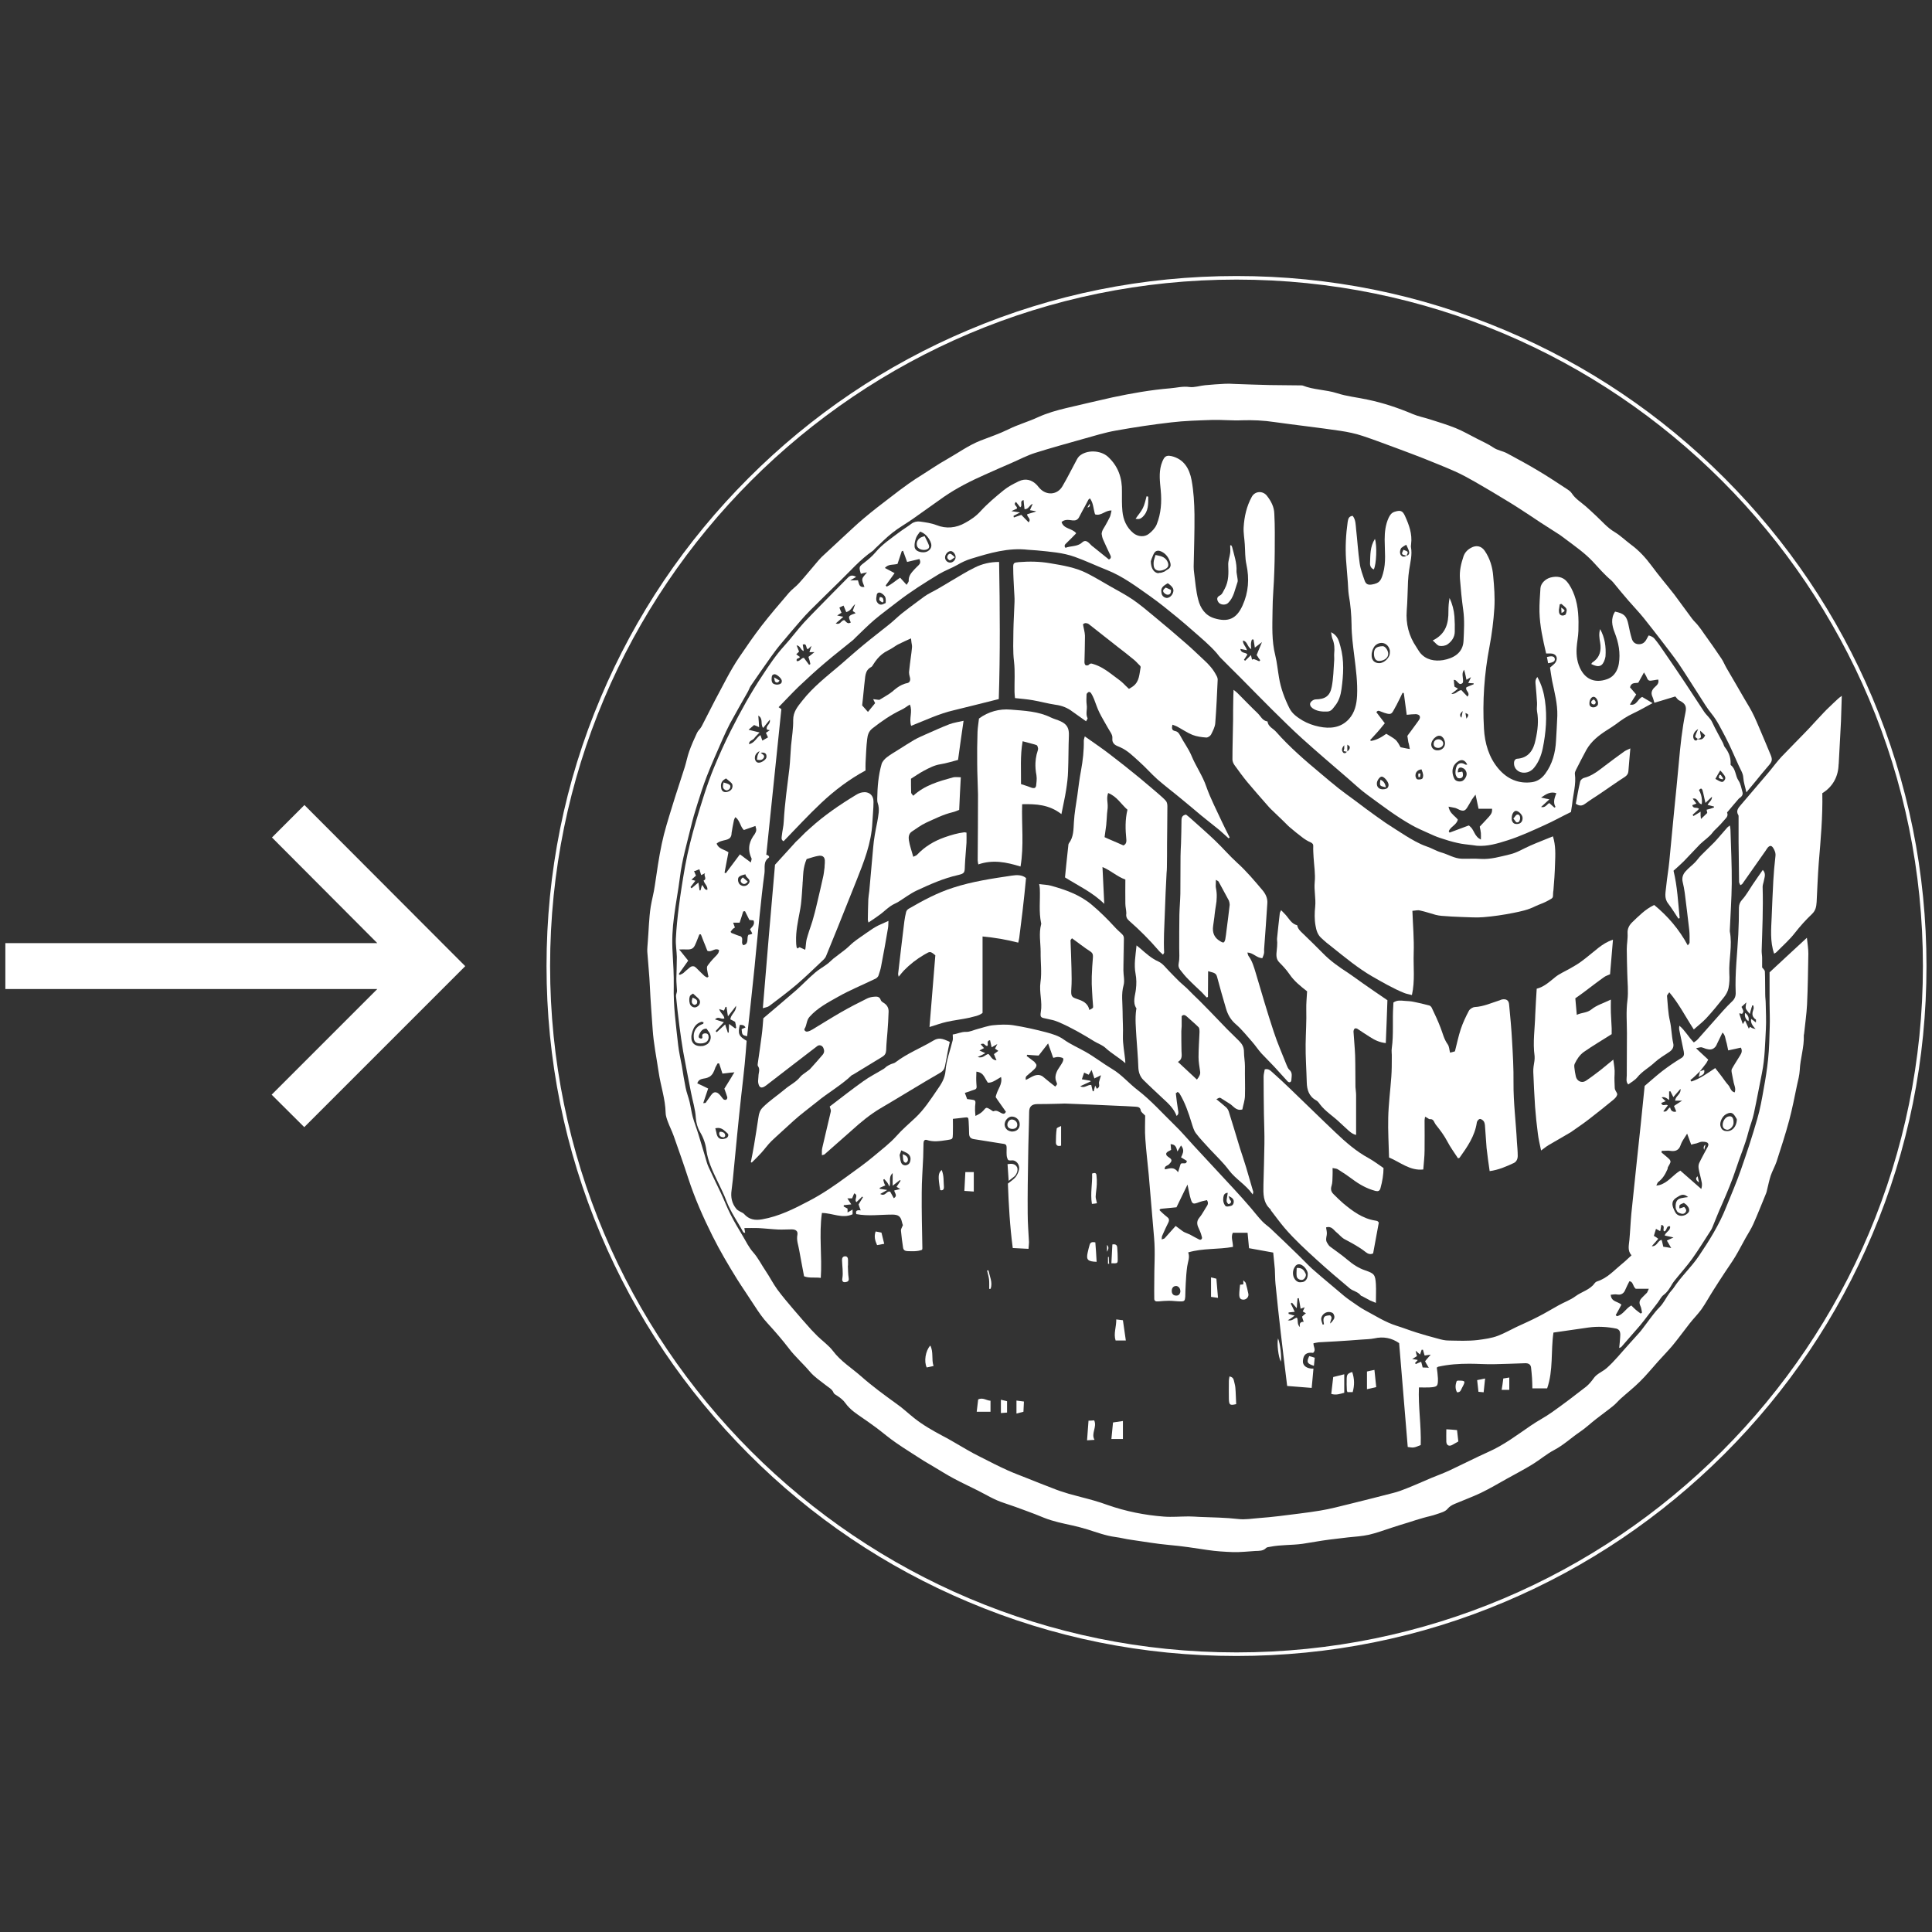<?xml version="1.0" encoding="utf-8"?>
<!-- Generator: Adobe Illustrator 26.5.3, SVG Export Plug-In . SVG Version: 6.00 Build 0)  -->
<svg version="1.1" id="Ebene_1" xmlns="http://www.w3.org/2000/svg" xmlns:xlink="http://www.w3.org/1999/xlink" x="0px" y="0px"
	 viewBox="0 0 1190.6 1190.6" width="1190.6" height="1190.6" style="enable-background:new 0 0 1190.6 1190.6;" xml:space="preserve">
<rect x="0" y="0" width="1190.6" height="1190.6" fill="#333333" stroke="none"/>
<style type="text/css">
	.st0{fill:#FFFFFF;}
</style>
<path class="st0" d="M1153.8,429.8c-21.4-50.6-52.1-96.1-91.1-135.2c-39-39-84.5-69.7-135.2-91.1C875,181.3,819.4,170.1,762,170.1
	c-57.4,0-113.1,11.2-165.5,33.4c-50.7,21.4-96.2,52.1-135.2,91.1s-69.7,84.5-91.1,135.2c-22.2,52.4-33.4,108.1-33.4,165.5
	c0,57.4,11.2,113.1,33.4,165.5c21.4,50.6,52.1,96.1,91.1,135.2s84.5,69.7,135.2,91.1c52.4,22.2,108.1,33.4,165.5,33.4
	s113.1-11.2,165.5-33.4c50.6-21.4,96.1-52.1,135.2-91.1c39-39,69.7-84.5,91.1-135.2c22.2-52.4,33.4-108.1,33.4-165.5
	C1187.2,537.9,1175.9,482.2,1153.8,429.8L1153.8,429.8z M762,1018.3c-233.6,0-423-189.4-423-423s189.4-423,423-423
	s423,189.4,423,423S995.6,1018.3,762,1018.3L762,1018.3z"/>
<path class="st0" d="M725.7,672.9c0.5,0.4,1,0.6,1.2,1c3.4,5.6,5.5,11.8,7.4,18c0.7,2.2,1.3,4.6,2.7,6.5c2.6,3.5,5.8,6.6,8.7,9.9
	c3.9,4.2,8.2,8.2,11.6,12.8c4.2,5.6,10.4,8.9,14.7,15c0.2-1.1,0.4-1.4,0.3-1.7c-1.5-5-2.9-10.1-4.4-15.1c-1.2-3.9-2.5-7.8-3.8-11.8
	c-2.3-7.5-4.5-15.1-6.9-22.6c-0.3-0.9-0.9-1.9-1.6-2.5c-1.9-1.7-3.9-3.3-6-5c1.9-1,1.9-1.1,2.7-0.7c1.8,1.1,3.6,2.3,5.4,3.4
	c2.4,1.4,4,4.7,7.9,3.6c0.5-2.7,1.5-5.4,1.6-8.2c0.2-6.1-0.1-12.2,0-18.4c0-3-0.6-5.9-0.6-8.8c0-3-1.1-4.9-3-6.8
	c-2.5-2.5-5-4.9-7.5-7.4c-3.5-3.6-6.9-7.2-10.4-10.8c-2.1-2.1-4.2-4.3-6.3-6.4c-2.7-2.6-5.4-5.2-8-7.9c-0.5-0.5-3.8-3.4-4.5-4
	c-2.2-2.1-4.2-4.3-6.3-6.4c-2.1-2.1-4-4.8-6.6-6c-4.5-2-7.8-5.1-11.4-8.2c-0.6-0.5-1.2-1-2.2-1.8c-0.6,6.2-1.7,11.8-0.6,17.5
	c0.6,3.2,0.6,6.3,0.2,9.6c-0.4,3.8-2.2,7.9,0.3,11.7c0.1,0.2,0,0.5-0.1,0.7c-0.8,5.6-0.2,11.2,0.1,16.8c0.4,6.3,1,12.5,1.2,18.7
	c0.1,3.1,1,5.8,3.1,7.9c3.9,3.9,8,7.6,12,11.4c3.4,3.1,6.8,6.2,8.5,10.8c1.3-1.1,1.2-2.1,0.9-3.5c-0.6-3.5-1-7.1-1.4-10.6
	C724.9,673.6,725.2,673.4,725.7,672.9L725.7,672.9z M728.1,647.8c-0.1-4.1-0.1-8.3-0.1-12.4c0-1,0.2-2,0.2-3c0-1.9,0-3.9,0-6.2
	c0.7-0.8,1.7-1,2.9,0c2.5,2.3,5.1,4.4,7.5,6.8c0.6,0.6,0.6,2.1,0.6,3.1c-0.2,5.1-0.6,10.3-0.6,15.4c0,3,0.6,6,1,9
	c0.2,1.4-0.5,3-2,4.8c-4-3.7-7.7-7.2-11.7-10.9C728.8,652.8,728.2,650.2,728.1,647.8L728.1,647.8z"/>
<polygon class="st0" points="829.9,463.2 829.9,463.2 829.9,463.2 830,463.2 "/>
<path class="st0" d="M866.7,342.6L866.7,342.6L866.7,342.6z"/>
<path class="st0" d="M866.7,342.6L866.7,342.6L866.7,342.6L866.7,342.6L866.7,342.6L866.7,342.6L866.7,342.6L866.7,342.6z"/>
<path class="st0" d="M830,463.2L830,463.2L830,463.2z"/>
<path class="st0" d="M1073.8,488.1c-0.7-2.4-1.1-5.1-2.4-7c-2.1-3-1.6-7.2-4.8-9.6c-0.2-0.1-0.1-0.7-0.1-1.1c0.1-3.8-1.3-7.1-3.6-10
	c-0.6-0.7-0.7-1.8-1.2-2.7c-2.2-4.2-4.5-8.2-6.5-12.5c-1.2-2.7-3.6-4.4-5.1-6.7c-3.9-5.8-7.6-11.7-11.5-17.5
	c-4.3-6.5-8.7-12.9-13.1-19.3c-1.9-2.8-3.8-5.6-6-8.2c-0.8-1-2.2-1.5-3.4-1.9c-0.2-0.1-0.9,1.5-1.4,2.3c-1,1.9-2.4,3.1-4.7,3.1
	c-2.4,0-3.8-1.4-4.4-3.4c-0.9-2.9-1.5-5.8-2.1-8.8c-1.1-5.2-2.6-6.7-8.2-7.9c-2.8,4.2-1.9,8.7-0.3,12.8c2.5,6.4,3.7,12.7,2.6,19.4
	c-0.7,4.1-2.9,7.7-6.6,9.2c-6.3,2.5-12.7,1.6-16.6-5.2c-2.4-4.2-3.1-9-2.8-13.8c0.2-3.5,1-7,1.1-10.5c0.2-7.4,0.1-14.9-2.5-22
	c-1.1-3-2.6-6.1-4.7-8.5c-2.5-2.9-6.2-3.4-10-2.4c-3,0.8-6,3.5-6.2,6.6c-0.3,4.8-0.7,9.7-0.6,14.5c0.2,8.7,2.1,17.1,4.1,25.7
	c1,0,1.8,0,2.7,0c3.4,0,4.9,2.6,3.1,5.5c-0.8,1.2-2.1,2-3.4,3.2c0.4,2.6,0.8,5.4,1.3,8.2c1.5,7.1,3.4,14.2,3.2,21.5
	c-0.2,5.1-0.5,10.3-0.8,15.4c-0.4,7.4-2.2,14.3-6.7,20.4c-2.1,2.8-4.7,4.6-8,5.1c-8.4,1.2-15.4-2-20.7-8.2c-6-7-8.5-15.8-9-24.7
	c-1-17,0.2-33.9,3.4-50.6c1.5-7.9,2.5-15.9,3-23.8c0.4-6.5-0.1-13.1-0.7-19.6c-0.4-5.5-2-10.9-5.2-15.6c-2.1-3.1-5.3-3.7-8.5-1.9
	c-2.2,1.2-3.8,2.9-4.6,5.2c-1.5,4.5-2.6,8.9-2.2,13.9c0.5,6.4,1.1,12.7,2,19.1c0.9,6.4,0.5,12.8,0.2,19.2
	c-0.4,7.5-6.3,10.7-12.6,11.8c-5,0.8-10.6,0-14.3-4.7c-0.8-1.1-1.5-2.3-2.2-3.4c-4.6-6.8-6.5-14.2-5.9-22.4c0.5-6,0.5-12,0.8-18.1
	c0.1-2.4,0.4-4.7,0.7-7c0.7-4.7,2-9.3,1.1-14.1c-0.1-0.6,0.1-1.2,0.1-1.8c0.8-6.3-1.3-11.9-3.8-17.4c-1.5-3.3-2.9-3.6-6.4-2.5
	c-1.9,0.6-2.8,2-3.6,3.6c-2,4.3-2.5,8.9-2.5,13.5c0,7,1,14-1,20.9c-1.3,4.6-2.3,6-6.8,6.8c-2.3,0.4-3.7-0.1-4.5-2.3
	c-1.2-3.5-2.6-7.1-3.1-10.8c-1-6.9-1.4-14-2.2-21c-0.3-2.8-0.2-5.8-2.1-8.2c-2.5,0.2-2.8,2-3.1,3.8c-1.1,7.7-1.5,15.5-1,23.2
	c0.3,4.6,0.8,9.2,1.1,13.9c0.2,2.6,0.2,5.3,0.6,7.9c1.1,6,1.6,12.1,1.7,18.2c0,6.5,0.9,13,1.7,19.5c1,8.1,2.1,16.2,1.7,24.4
	c-0.3,5.3-1.4,10.3-5,14.3c-5,5.5-11.7,6.1-18.4,4.7c-3.5-0.7-7.1-2-10.2-3.8c-3.1-1.9-6.3-4-8.1-7.6c-3-6-5.3-12.2-6.4-18.8
	c-0.8-4.6-1.2-9.2-2.3-13.7c-2.3-9-1.8-18.2-1.7-27.3c0-8.2,0.9-16.5,1.1-24.7c0.3-7.9,0.3-15.8,0.3-23.7c0-3.9-0.1-7.7-0.3-11.6
	c-0.1-4.2-2-7.8-4.5-11c-2.5-3.3-7.4-3.1-9.4,0.6c-3.2,5.8-4.6,12.2-5,18.7c-0.2,3.5,0.5,7,0.7,10.5c0.3,4.1,0.1,8.4,1,12.4
	c1.9,8.8,1.3,17.3-2.4,25.4c-3.7,8.2-8.9,10.4-17.4,7.8c-5.6-1.7-8.6-6.3-9.9-11.5c-1.4-5.3-1.8-10.9-2.5-16.3
	c-0.2-1.4-0.3-2.8-0.3-4.1c0.2-10.7,0.6-21.4,0.5-32c-0.1-7.1-0.5-14.4-1.8-21.3c-1.3-6.8-4.5-12.8-12.3-14.7
	c-2.2-0.5-3.7-0.3-4.8,1.5c-0.7,1.2-1.2,2.5-1.6,3.8c-1.5,5.2-0.8,10.4-0.3,15.7c0.7,7.2,0.2,14.4-2.5,21.1
	c-0.9,2.2-2.8,4.2-4.7,5.7c-2.8,2.3-6.9,1.9-9.7-0.4c-4.2-3.5-6.2-8.2-6.7-13.4c-0.4-4-0.3-8-0.3-12.1c0.2-8.4-2.3-15.7-8.6-21.5
	c-4.5-4.1-13.1-4.5-17.7-0.4c-0.6,0.6-1.1,1.3-1.5,2.1c-3,5.5-5.7,11.1-8.9,16.5c-3.1,5.3-9.7,5.8-13.9,1.3c-0.6-0.6-1.1-1.3-1.7-2
	c-3.2-3.4-7.1-4.4-11.3-2.4c-3.3,1.6-6.6,3.3-9.4,5.6c-4.9,4-9.8,8.1-14.1,12.8c-2.8,3.1-6,5.3-9.5,7.2c-5.6,3.2-11.7,3.8-17.7,1.4
	c-3.4-1.3-6.8-1.7-10.2-2.2c-1.9-0.2-3.7,0.2-5.3,1.4c-2.5,1.9-5.2,3.5-7.7,5.4c-5,3.8-10.2,7.2-14.3,12.1c-2.1,2.5-4.6,4.6-7.2,6.6
	c-3,2.3-3.2,2.5-1.9,6.7c1.1-0.3,2.3-0.6,3.8-0.9c-1.2,1.6-2.7,2.8-2.9,4.2c-0.2,1.5,0.8,3.1,1.3,4.8c-3.5,0.5-3.3-2.3-4-4.1
	c-0.2,0-4.4,0.1-4.8,0.1c1.3-0.8,2.4-1.4,3.7-2.2c-2.4-1.4-3.9-0.8-5.3,0.7c-3,3.1-6,6.1-9,9.1c-5.9,6.1-12,12.1-17.8,18.3
	c-4.2,4.6-7.9,9.7-12.1,14.3c-5.1,5.6-9.3,11.8-13.4,18.1c-7.3,10.9-13.7,22.5-19.6,34.2c-3.8,7.5-7.2,15.1-10.4,22.8
	c-4.4,10.7-7.7,21.7-11,32.8c-2.7,9.2-5.1,18.6-6.8,28c-1.5,8.4-2.8,16.8-3.9,25.2c-0.8,6.5-1.5,13-1.8,19.5
	c-0.2,3.7,0.5,7.5,0.6,11.2c0,4.5-0.2,9-0.3,13.5c0,2.5,0.3,5,0.4,7.4c0,1.1-0.7,2.2-0.6,3.3c0.6,6.2,1.3,12.3,2.1,18.5
	c0.7,5.2,1.4,10.4,2.3,15.6c1.5,8.4,3.2,16.7,4.8,25.1c1,5.3,2.7,10.4,3,15.8c0.2,3,1.1,6.2,2.6,8.7c2.1,3.5,3.4,7.3,3.9,11.2
	c0.9,6.7,3.8,12.7,6.6,18.6c2,4.2,4.2,8.5,5.8,12.8c2.6,6.8,6.9,12.7,10.3,19.1c0.1,0.2,0.6,0.3,1.2,0.5c-0.2-1-0.3-1.8-0.5-3
	c3,0,5.8-0.1,8.5,0c4.1,0.2,8.3,0.7,12.4,0.9c2.8,0.1,5.5-0.1,8.3-0.1c2.5,0,3.9,1.1,3.5,3.3c-0.7,3.4,0.6,6.4,1.1,9.5
	c0.9,5.3,2,10.5,3,16.1c3.1,1.3,6.8,0.5,10.3,1c0.9-13.3-1.2-26.5,0.7-40c6.4,0,12.5,3.7,18.9,0.8v-2.9c-1,0.6-1.9,1.1-3.1,1.8v-2.4
	c-0.9-0.5-1.6-0.9-2.4-1.3c0-0.3,0.1-0.5,0.1-0.8c1.4-0.2,2.9-0.3,4.6-0.5c-0.8-1.3-1.5-2.3-2.4-3.7h2.9c0.4-1,0.8-2,1.3-3.1
	c3,1.3-0.4,3.8,1.4,5.4c1.2-1.1,2.3-2.2,3.5-3.4c0.2,0.1,0.3,0.3,0.5,0.4c-0.9,1.4-1.8,2.9-2.7,4.4c0.3,1,0.7,2.2,1.3,3.7
	c-2-0.3-3.4,0-2.7,2.3c7.4,1.4,14.7,0.3,22.1,0.3c3.6,0,5.2,0.9,6,4.5c0.2,0.9,0.5,1.8,0.6,2c-0.6,1.5-1.3,2.5-1.2,3.4
	c0.3,3.5,0.8,7,1.3,10.4c0.2,1.5,1.1,2.1,2.6,2.2c3.1,0.1,6.2,0.3,9.1-0.8c0.1-0.4,0.2-0.6,0.2-0.9c-0.2-11.4-0.5-22.8-0.4-34.3
	c0-7.3,0.6-14.5,0.9-21.8c0.1-2.9,0.1-5.8,0.2-8.7c0-1.4,0.7-2.4,2-2c4.1,1.4,8.2,0.7,12.3,0.1c3.7-0.6,3.7-0.4,3.8-3.9
	c0.1-3,0-6,0-9.2c2.6-0.3,4.8-0.5,7-0.8c2.3-0.3,2.6-0.2,2.7,2.2c0.2,2.6,0.2,5.3,0.3,7.9c0.1,1.8,0.9,2.9,3,3.2
	c5.5,0.8,10.9,1.8,16.3,2.6c3.8,0.5,3.9,0.4,3.8,4.3c0,2.1-0.2,4.2,1,6c0.4,0.1,0.6,0.2,0.9,0.2c0.4,0,0.8,0.1,1.1,0
	c3-0.4,5.2,2.8,4.7,5.5c-0.3,1.6-1.1,3.4-2.1,4.7c-1.2,1.5-3,2.6-4.8,4.1c0.5,13,1.2,26.2,3,39.7c3.3,0.2,6.4,0.3,9.7,0.5
	c0.1-1.7,0.3-2.9,0.3-4.1c-0.3-5.9-0.8-11.8-0.8-17.7c-0.1-11.8,0.1-23.6,0.3-35.4c0.1-9,0.5-18.1,0.6-27.1c0-3.3,1.6-4.9,5-4.9
	c4.3,0,8.5-0.1,12.8-0.2c1.8,0,3.5-0.2,5.2-0.1c10.2,0.4,20.3,0.8,30.5,1.3c4,0.2,8,0.3,12.1,0.6c1.5,0.1,2.9,0.3,3.2,2.4
	c0.2,1,1.5,1.8,2.7,3.1c0,4.4-0.3,9.4,0.1,14.4c0.5,7.4,1.4,14.7,2.1,22.1c1.1,12.9,2.2,25.9,3.3,38.9c0.8,9.1,0,18.2,0.1,27.4
	c0,3.4-0.1,6.7,0,10.1c0,1.5,1.2,1.7,2.4,1.6c2.3-0.2,4.5-0.4,6.7-0.4c2.4,0,4.8,0.4,7.1,0.4c2.4,0,2.7-0.4,2.9-2.9
	c0.1-2.8,0.1-5.5,0.3-8.3c0.2-3.5,0.4-7,0.9-10.4c0.4-2.9,1.8-5.6,0.6-8.6c9.1-2.7,18.5-1.7,27.6-3.4c0-3.3-1.4-5.9-0.1-8.7h9.1
	c0.3,3.2,0.6,6.2,0.9,9.5c4.9,0.9,9.7,1.8,14.9,2.7c0.3,3.3,0.7,6.7,1,10.2c0.2,3,0.1,6,0.4,9c1,10.2,2.1,20.4,3.3,30.7
	c1.2,10.7,2.6,21.4,3.9,32.3c5.1,0.4,9.9,0.8,15.1,1.2c0.4-4.3,0.8-8.1,1.1-11.9c-4.1,0.2-6.8-1.9-6.5-4.8c0.3-3.9,2.2-5.4,6.3-4.9
	c2-1.7,0.1-3.7,0.2-5.9c1.1-0.2,2.2-0.5,3.2-0.6c3.6-0.2,7.3-0.4,10.9-0.6c5.3-0.3,10.5-0.7,15.8-1.1c2.5-0.2,5-0.2,7.5-0.7
	c5.7-1.3,10.8-0.3,15.4,2.9c1.8,21.5,3.5,42.8,5.3,64c3.7,0.6,3.9,0.5,8-1.2c0.4-11.8-1.6-23.7-1.1-35.5c2.4,0,4.5,0.1,6.5,0
	c4.9-0.3,5.3-0.7,5.2-5.6c-0.1-2.2-0.4-4.4-0.7-6.6c0.5-0.3,0.8-0.6,1.1-0.6c6.3-1.4,12.6-1.8,19-1.8c5,0,10,0.4,15,0.3
	c6.4-0.1,12.8-0.4,19.2-0.6c2.3-0.1,3.6,0.8,3.8,2.7c0.3,2.2,0.4,4.4,0.6,6.5c0.1,2.1,0.2,4.2,0.2,6.3h9.1
	c3.9-11.2,2.2-22.9,3.9-34.4c7.2-1,14.3-2.1,21.5-3.1c5.8-0.8,11.7-0.5,17.4,0.7c0.8,0.2,1.8,1,2,1.8c0.4,1.1,0.3,2.5,0.2,3.7
	c-0.1,2.1-0.4,4.1-0.6,6.4c0.7-0.3,1.1-0.4,1.3-0.6c3.8-4.4,7.7-8.8,11.5-13.2c1.8-2.1,3.4-4.3,5.1-6.5c2-2.6,4-5.2,5.9-7.7
	c1.2-1.6,2.1-3.6,3.6-4.7c2.4-1.8,3.8-4.2,5.3-6.8c0.4-0.7,1-1.4,1.5-2.1c3.6-4.5,7.5-8.8,10.8-13.4c4-5.6,7.5-11.4,11.3-17.2
	c0.5-0.7,0.9-1.5,1.2-2.3c1.9-4.6,3.7-9.3,5.8-13.9c3.2-7.3,6.3-14.7,8.8-22.3c2.4-7.5,5.6-14.6,7.5-22.3c1-3.9,2.6-7.6,3.4-11.5
	c1.8-8.3,3.3-16.7,5-25c1.8-8.9,1.9-17.9,2.4-26.9c0.3-5.3,0-10.7-0.1-16.1c0-1.7-0.3-3.5-0.3-5.2c-0.1-4.7,0-9.5-0.2-14.2
	c0-1-1.2-1.9-1.7-2.6c0-2,0-3.8,0-5.7c0-1.5-0.3-3-0.3-4.5c0.4-13.2,1-26.3,0.6-39.5c0-1.3,0.6-2.6,0.8-3.9c0.4-2.1,1.4-4.3-0.7-6.5
	c-2.2,3.2-4.3,6.1-6.3,9.1c-2.1,3.1-3.9,6.5-6.4,9.2c-1.4,1.6-1.9,2.9-2,4.9c0,5.5-0.1,11.1-0.4,16.6c-0.6,11.9-2.1,23.7-1.6,35.7
	c0.1,2.1-0.5,3.9-2.1,5.4c-2,1.9-3.9,3.9-5.7,5.9c-5.2,5.8-10.4,11.8-15.6,17.6c-0.7,0.8-1.6,1.3-2.4,1.9c-3.4-3.5-5.5-7.5-8.9-10.3
	c-0.2,0.9-0.2,1.7-0.1,2.4c0.9,4.5,1.9,9,2.8,13.5c0.3,1.7,0.3,3-1.6,4.1c-4,2.4-7.9,5.1-11.7,8c-3.6,2.8-7,5.9-10.8,9.1
	c-0.8,7.6-1.6,15.6-2.4,23.6c-0.8,7.5-1.6,15-2.4,22.5c-1.1,10.8-2.3,21.7-3.4,32.6c-0.5,5.4-0.7,10.8-1.2,16.2
	c-0.3,3.3-1.3,6.6,1.3,9.5c-2.1,1.9-3.9,3.7-5.9,5.3c-4.8,3.9-8.9,8.7-15.1,10.7c-0.7,0.2-1.4,0.7-1.8,1.3c-2.9,4-7.9,5.1-11.7,7.9
	c-3.2,2.4-7.1,3.7-10.6,5.7c-4.2,2.3-8.2,4.8-12.4,6.9c-4.4,2.3-9,4.3-13.5,6.4c-3.7,1.8-7.3,3.8-11.1,5.3
	c-4.1,1.6-8.4,2.1-12.7,2.7c-6.1,0.7-12,0.4-18,0.3c-2.1,0-4.2-0.5-6.3-1.1c-4.5-1.2-8.9-2.4-13.3-3.8c-4.2-1.3-8.2-2.9-12.4-4.2
	c-7-2.2-13.1-6.2-19.5-9.6c-3-1.6-5.7-3.7-8.4-5.5c-1.4-1-2.9-2-4.2-3.1c-2.8-2.3-5.5-4.7-8.3-7c-3.9-3.3-7.9-6.6-11.7-10
	c-2.9-2.7-5.6-5.6-8.5-8.4c-5.6-5.5-11.3-10.9-17-16.3c-1.6-1.5-3.5-2.7-5.1-4.4c-2.5-2.6-4.7-5.5-7-8.2c-3.5-4.1-7.1-8.1-10.7-12
	c-8.1-8.8-16.3-17.5-24.4-26.3c-4.1-4.4-7.9-9-12.2-13.1c-7.4-7.2-14.3-15-22.6-21.4c-5.4-4.1-9.7-9.4-15.6-12.9
	c-5.7-3.4-10.9-7.5-16.6-10.7c-4.4-2.5-9.1-4.5-13.3-7.5c-3-2.2-6.9-3.4-10.6-4.4c-6.8-1.8-13.6-3.3-20.5-4.4c-4-0.6-8.3-0.4-12.4,0
	c-3.2,0.3-6.3,1.5-9.5,2.3c-2.4,0.6-4.9,1.9-7.2,1.8c-3-0.1-5.5,1.3-8.2,1.6c0,1.3,0.2,2.5,0,3.5c-1.5,6.2-3.9,12.3-4.4,18.6
	c-0.4,5.1-2.7,8.5-5.3,12.2c-4.1,6-8,12-13.3,17c-3.9,3.7-8.1,7.2-11.6,11.2c-4.2,4.7-9.2,8.4-13.9,12.4
	c-5.2,4.4-10.9,8.4-16.4,12.4c-7.6,5.6-15.4,11-23.9,15.4c-9.1,4.8-18.3,9.4-28.6,11.2c-4.4,0.8-8.1,0.2-11.2-3.3
	c-0.6-0.7-1.7-1-2.5-1.5s-1.7-0.9-2.3-1.7c-2.7-3.3-3.5-7.1-2.9-11.3c0.6-4.3,1-8.7,1.4-13c0.7-7.2,1.4-14.5,2.1-21.7
	c0.8-8,1.6-16,2.5-24c0.7-6.4,1.5-12.7,2.1-19.1c0.5-4.8,0.8-9.7,1.2-14.4c-4.9-2.8-5.5-4.4-4.2-9.8c1.3,0,2.6-0.1,3.5,1.6
	c-1,0.4-1.7,0.7-2.4,1c0.3,3.6,0.4,3.7,3.4,4.4c1.3-11.7,2.6-23.5,3.8-35.2c0.6-5.4,1.1-10.7,1.6-16.1c0.8-7.7,1.5-15.5,2.3-23.2
	c0.9-8.7,1.8-17.4,3-26.1c0.4-3.2-0.9-7.1,2.7-9.5c0.6-0.4-0.4-1.7-1.6-1.7c3.1-30,6.2-60.1,9.3-89.8c-0.9-0.6-1.4-1-1.7-1.2
	c4.2-4.3,8.1-8.5,12.2-12.5c5.4-5.1,10.8-10.1,16.5-14.9c5.6-4.8,11.5-9.3,17.2-14c0.5-0.4,0.9-0.9,1.3-1.3
	c3.9-3.7,7.7-7.6,11.8-11.1c4.6-3.9,9.5-7.4,14.2-11.1c8.1-6.3,16.9-11.8,25.6-17.1c3.7-2.2,7.7-3.6,11.4-5.7
	c2.7-1.6,5.5-2.9,8.5-3.8c11.4-3.5,22.8-6.9,35-5.5c1.9,0.2,3.8,0.2,5.6,0.4c7.9,0.8,15.8,1.3,23.3,4c6.7,2.4,13.2,5.5,19.8,8.1
	c9.8,3.9,18.1,10.2,26.5,16.1c5.8,4.1,11.3,8.6,16.8,13.1c3.3,2.7,6.5,5.5,9.7,8.3c5,4.4,10.1,8.6,14.5,13.6c0.8,0.9,1.5,2,2.4,2.9
	c4,4.1,8.1,8.1,12.2,12.2c6.5,6.6,13,13.2,19.6,19.8c6,5.9,12,11.9,18.3,17.6c9.2,8.3,18.7,16.4,28.1,24.5c4.1,3.5,8,7.3,12.3,10.4
	c8.9,6.5,17.6,13.2,27.2,18.6c3.3,1.9,6.9,3.4,10.4,5c2.4,1.1,4.8,2.2,7.3,3c3.5,1.2,7.1,2.3,10.8,3.1c2.9,0.7,5.9,0.9,8.9,1.3
	c1,0.1,2,0.3,3,0.4c6.5,0.5,12.7-1.4,18.7-3.3c7.9-2.5,15.4-6,22.9-9.4c5.6-2.5,10.9-5.5,16.3-8.1c0.2-1.7,0.5-3.1,0.7-4.6
	c0.6-6.3,2.6-12.5,1.7-18.9c-0.1-0.8,0.3-1.7,0.7-2.5c2.1-4.1,4.2-8.3,6.4-12.3c3-5.3,7.6-8.9,12.6-12.1c1.9-1.2,3.8-2.4,5.6-3.7
	c3.4-2.6,6.8-4.9,10.7-6.7c3.9-1.8,7.6-4,11.9-6.3c-2.5-1.5-4.5-2.7-6.4-3.8c-2.9,1.2-3.3,5.6-7.6,4.7c1.4-2.3,2.7-4.4,3.9-6.2
	c-1.5-1.7-2.7-3.2-3.8-4.4c0.8-3.4,3.5-2.4,5.1-2.9c1.2-2.1,2.2-4,3.5-6.3c0.7,1.2,1,1.7,1.3,2.2c1.3,3.1,1.5,3.2,4.8,2.6
	c0.9-0.2,1.8-0.3,2.7-0.4c0.7,2.9-1.6,3.9-2.8,5.3c-1.5,1.8-1.7,3.4-0.7,5.5c0.5,1.1,0.7,2.3,1.1,3.5c4.3-1.3,8.8-2.7,12.9-3.9
	c1,1.1,1.5,2,2.3,2.4c3.7,1.8,4.8,3.5,4,7.3c-2.1,10.2-3.2,20.6-4.1,30.9s-2,20.5-3,30.8c-1,10.1-1.9,20.2-2.9,30.3
	c-0.5,5.1-1.4,10.1-1.9,15.2c-0.3,3.6-1.5,7.3,1.2,10.7c2.3,3,4.2,6.2,6.3,9.3c0.3-0.1,0.6-0.2,0.8-0.3c-1-9.6-1.4-19.4-3.8-29.2
	c2-1.8,4.2-3.7,6.3-5.8c3.4-3.5,6.7-7.1,10.1-10.6c2.6-2.5,5.7-4.4,7.9-7.4c0.7-1,1.8-1.8,2.6-2.7c1.4-1.4,2.8-2.8,4.1-4.4
	c1.1-1.4,3-2.6,2-5c0-0.1,0.3-0.4,0.5-0.6c2.2-2.7,4.5-5.3,6.8-8C1073.3,491,1074.3,489.8,1073.8,488.1L1073.8,488.1z M1039.8,747.9
	c-1.7,1.5-4.4,1.8-6,0.7c-0.4-0.2-0.7-0.6-1-0.9c-0.4-0.6-0.8-1.3-1.1-2c-0.2-0.5-0.4-1-0.6-1.4c-0.1-0.3-0.2-0.7-0.3-1
	c-0.2-0.8-0.2-1.5-0.1-2.1s0.3-1.1,0.6-1.5c0,0,0-0.1,0.1-0.1c0.1-0.1,0.1-0.2,0.2-0.3s0.2-0.2,0.3-0.3l0,0c0.4-0.4,0.8-0.7,1.3-1
	c1.9-1.1,3.8-2.9,6.7-0.6c0.1,0.1,0.2,0.2,0.4,0.3c-0.6,0.1-1.1,0.2-1.6,0.2c-1.1,0.2-1.9,0.3-2.8,0.5c-0.8,0.2-1.4,0.5-1.9,0.9
	c-0.9,0.8-1.3,1.9-1.4,3.5c0,1,0,1.8,0.3,2.5c0,0.1,0.1,0.1,0.1,0.2c0.1,0.1,0.1,0.3,0.2,0.4c0.1,0.1,0.2,0.2,0.2,0.4
	c0,0.1,0.1,0.1,0.1,0.2c0.1,0.1,0.2,0.2,0.2,0.2c0.1,0.1,0.1,0.2,0.2,0.2l0.1,0.1c0.3,0.2,0.7,0.5,1.1,0.6c0.3,0.1,0.6,0.2,0.9,0.3
	c0,0,0,0,0.1,0s0.3,0.1,0.4,0.1c0,0,0,0,0.1,0c0.7,0.1,1.4-0.1,2-0.8c0.2-0.2,0.4-0.5,0.4-0.7c0.4-1-0.3-1.8-1.1-2.7
	c-0.4,0.1-0.8,0.2-1.2,0.4c-0.6,0.2-1.2,0.4-1.8,0.5l0,0l0,0c0-0.3,0-0.5,0-0.7c-0.1-1.5,0.2-1.7,2.8-2.7c0.4,0.3,1,0.7,1.5,1.1
	c0.1,0.1,0.1,0.1,0.2,0.2c1.5,1.6,1.9,3,1.3,4.3C1040.6,747.1,1040.2,747.5,1039.8,747.9L1039.8,747.9z M1065.4,697
	c-0.6,0.1-1.3,0.1-2,0c-1-0.1-1.7-0.6-2.2-1.1c-0.5-0.6-0.8-1.3-1-2.1c-0.5-2.4,1.2-5.9,3.4-7.1c0.3-0.2,0.6-0.3,0.8-0.4
	c1.2-0.6,2.6-0.8,3.7,0.2c0.1,0.1,0.3,0.3,0.4,0.4c0.8,0.9,1.3,2,1.7,2.6l0.1,0.1c0,0.3,0,0.7,0,1
	C1069.9,694.2,1067.9,696.5,1065.4,697L1065.4,697z M1073.5,624.8c0.2-0.2,0.4-0.4,0.5-0.6c0.7-1,0.1-1.9-0.4-2.9
	c-0.1-0.3-0.3-0.6-0.4-0.8c0.8-0.8,1.6-1.5,2.6-2.4c0.1-0.1,0.3-0.2,0.4-0.4c0,0.2-0.1,0.4-0.1,0.6c-0.1,0.4-0.2,0.8-0.2,1.1
	c-0.1,0.7-0.2,1.3-0.1,1.9l0,0c0.3,1,1.2,1.9,2.3,3.3c0.1,0.1,0.1,0.2,0.2,0.3c0.1-0.3,0.1-0.5,0.2-0.8c0.2-0.9,0.5-1.7,0.7-2.4
	c0.1-0.5,0.2-0.9,0.4-1.3c0.1-0.3,0.1-0.5,0.2-0.8l0,0l0,0h0.4c0.1,0,0.2,0,0.3,0l0,0l0,0c0,0.2,0,0.4,0.1,0.5
	c0.1,0.4,0.1,0.9,0.1,1.3c0,0.1,0,0.3-0.1,0.4c-0.2,0.7-0.4,1.4-0.6,2.1v0.1l0,0c-0.2,1.3,0,2.4,1.1,3.5c0.1,0.1,0.1,0.1,0.2,0.2
	c0.1,0.1,0.1,0.1,0.2,0.2c0.1,0.1,0.3,0.2,0.5,0.3l0,0l0,0c0.2,0.1,0.1,0.6,0.1,1.4c0,0.2,0,0.3,0,0.5c-0.1-0.1-0.2-0.2-0.3-0.2
	c-0.8-0.7-1.5-1.2-2.1-1.6c-0.2-0.1-0.3-0.3-0.5-0.4c-0.5,1.8,0.3,3.8,2.7,6.2c-1-0.2-1.5-0.3-2-0.5l0,0c-0.2-0.1-0.4-0.2-0.6-0.3
	c-0.3-0.2-0.5-0.4-0.8-0.5c-0.3,0.3-0.5,0.6-0.6,0.8c-0.1,0.1-0.2,0.2-0.2,0.3c-0.7-1.5-1.4-3.1-2.3-5c-0.7,1.2-1.1,1.7-1.4,2.2l0,0
	l0,0c-0.5-1.5-1-2.9-1.5-4.4c-0.2-0.7-0.5-1.4-0.7-2.2C1072.2,624.5,1072.9,624.6,1073.5,624.8L1073.5,624.8z M1047.6,660.2
	c1.3-1.6,2.5-3.3,3.8-4.9c0.3-0.4,0.5-0.8,0.7-1.2c0.2-0.4,0.4-0.7,0.6-1.1c-1.8-1.7-3.6-3.4-5.6-5.2c-0.6-0.6-1.2-1.1-1.9-1.8l0,0
	l0,0c0.1,0,0.2,0,0.3-0.1c0.8-0.2,1.3-0.3,1.8-0.4c0.4-0.1,0.8-0.1,1.1-0.1l0,0l0,0c0.1,0,0.1,0,0.2,0c0.9,0.2,1.7,0.6,2.6,0.9
	c0.1,0,0.3,0.1,0.4,0.1c0.5,0.1,1,0.2,1.4,0.3c0.9,0.1,1.7,0,2.4-0.3c1.1-0.5,2-1.4,2.6-2.8c0,0,0,0,0-0.1c1.1-2.3,2.2-4.6,3.5-7.2
	l0,0l0,0c1.7,1.6,1.7,3.6,2.2,5.3c0.6,1.8,0.8,3.6,1.3,5.7c2.8-0.6,5.3-1.1,7.8-1.7l0,0l0,0c1,1.8,0.5,3.3-0.4,4.7
	c-0.9,1.4-1.7,2.8-2.6,4.2c-0.8,1.3-1.7,2.7-2.4,4c0,0.1,0,0.1-0.1,0.2c-0.3,0.6-0.3,1.3-0.2,1.9c0.2,1.2,0.5,2.4,0.7,3.6
	c0.1,0.5,0.2,1,0.3,1.5c0.1,0.4,0.2,0.7,0.2,1.1c0.4,2,1.6,4,0.7,6.4l0,0l0,0c-2.1-0.5-2.6-2.4-3.4-3.8c-0.2-0.3-0.4-0.6-0.6-0.8
	c-1.4-1.5-2.6-3.4-3.9-5.1c-0.3-0.4-0.6-0.8-0.9-1.2c-1-1.3-2-2.6-3.2-4.1c-4.8,3.2-9.4,6.6-14.7,8.3l0,0l0,0
	c-0.2-0.3-0.4-0.6-0.6-0.9C1043.7,664.1,1045.6,662.1,1047.6,660.2L1047.6,660.2z M1024,676.3c1.2-0.5,2.7,0,4.6,1.6v-5.3
	c0.3,0,0.5-0.1,0.8-0.1l0,0l0,0c0.6,1.1,1.1,2.3,1.8,3.6c1.1-1.3,2.1-2.5,3.3-3.8c0.4-0.4,0.7-0.8,1.1-1.3l0,0l0,0
	c0.3,2-0.9,3.2-1.9,4.4c-0.7,0.8-1.3,1.7-1.4,2.9h4.3l0,0l0,0c-0.4,0.3-0.7,0.5-1.1,0.7c-0.7,0.5-1.4,0.9-2,1.3
	c-0.6,0.4-1.3,0.8-1.9,1.3c0.2,0.5,0.4,0.9,0.6,1.4c0.3,0.6,0.5,1.3,0.8,2l0,0l0,0c-0.8,0.2-1.4,0.2-1.9,0c-0.8-0.2-1.3-0.8-1.6-1.6
	c-0.1-0.3-0.2-0.6-0.3-0.9c-0.3,0.1-0.6,0.3-0.8,0.5c-0.9,0.9-1.4,2.5-3.4,1.9c0.1-0.1,0.2-0.2,0.3-0.4c0.9-1.2,1.7-2.2,2.5-3.3
	c-1.1-1-2.8,0.6-3.7-0.7c-0.1-0.2-0.3-0.4-0.3-0.8c0.1,0,0.2-0.1,0.2-0.1c0.7-0.3,1.5-0.6,2.5-1c-0.2-0.2-0.3-0.3-0.5-0.4
	C1025.3,677.5,1024.7,676.9,1024,676.3L1024,676.3z M1020.7,730.6c0.3-0.5,0.4-1,0.6-1.3c0.2-0.4,0.3-0.7,0.5-0.8
	c1.3-1,2.4-2.1,3.3-3.4c1-1.4,1.8-3,2.5-4.6c0.1-0.2,0.1-0.4,0.1-0.6c0-0.2,0.1-0.4,0.1-0.5c0.6-1.3,1.9-2.8,1.6-3.9
	c-0.2-0.8-0.9-1.4-1.7-2.1c-0.4-0.4-0.9-0.7-1.3-1.1c-0.8-0.7-1.7-1.4-2.5-2.1l0,0c0-0.2,0.1-0.4,0.1-0.6c0-0.1,0-0.3,0.1-0.4l0,0
	c0.3,0,0.6,0,1,0c0.9,0,1.7-0.1,2.6-0.1c0.5,0,1,0,1.5,0.1c1.3,0.2,2.4,0.2,3.4-0.1c1.5-0.5,2.5-1.6,3.2-3.7v-0.1
	c0.7-1.9,2-3.7,3.4-5.9c0.2-0.3,0.3-0.5,0.5-0.8l0,0l0,0c1,2.7,1.7,4.6,2.5,6.8c1-0.3,1.9-0.5,2.8-0.7c0.1,0,0.3-0.1,0.5-0.1
	c1.1-0.3,2.1-0.9,3.2-1c0.8,0,1.8,0,2.5,0.2c0.4,0.1,0.7,0.2,1,0.4c0.7,0.6,0.7,1.3,0.4,2c-0.2,0.5-0.4,1-0.7,1.4
	c-1.6,3.1-3.3,6-4.8,9.2c-0.5,1.1-0.5,2.6-0.2,3.9c0.5,2.7,1.3,5.3,1.8,8c0.2,1.1,0.2,2.2-0.2,3.7c0,0.1-0.1,0.2-0.1,0.3l0,0l0,0
	c-4.3-3.8-8.6-7.5-12.9-11.3c-4,2.3-6.7,6.2-10.8,8.1C1023.6,730.1,1022.2,730.5,1020.7,730.6L1020.7,730.6L1020.7,730.6
	L1020.7,730.6z M1019.2,761.6c0.4-1.4,0.8-2.7,1.3-4.3l0,0l0,0c0.5,0.3,0.9,0.5,1.3,0.7c0.4,0.2,0.8,0.4,1.3,0.7
	c0-0.1,0-0.3,0.1-0.4c0.2-0.9,0.3-1.8,0.5-2.8c0-0.2,0.1-0.5,0.1-0.7c2.8,0.7,0.5,3,1.7,4c0.5,0,0.8-0.3,1.1-0.7
	c0.4-0.6,0.6-1.6,1.1-2.1c0.3-0.3,0.8-0.4,1.5-0.3l0,0l0,0c0.1,0.6,0,1.1-0.2,1.5c-0.6,1.6-2.7,2.4-3.1,4.2c1.3,0.3,2.6,0.6,4.2,0.9
	c0.4,0.1,0.8,0.2,1.2,0.3l0,0l0,0c-0.1,0-0.1,0-0.2,0.1c-1.5,0.7-2.5,1.1-3.9,1.8c0.7,1.1,1.3,2.2,2.1,3.6c0.2,0.3,0.4,0.6,0.6,1
	l0,0l0,0c-2.1-0.4-3.4-0.6-4.9-0.8l0,0l0,0c-0.2-0.7-0.3-1.5-0.5-2.2c-0.2-0.7-0.3-1.4-0.5-2c-2.5,0.3-2.6,4-6.1,3.9l0,0l0,0
	c0.8-0.9,1.5-1.8,2.2-2.5c0.6-0.7,1.2-1.4,1.8-2.1l0,0C1020.9,762.6,1020.1,762.1,1019.2,761.6L1019.2,761.6z M992.6,797.9
	c1.4-0.1,2.6-0.4,3.7-0.2l0,0l0,0l0,0c0.3,0,0.6,0.1,0.9,0.1c0.1,0,0.2,0,0.3,0c0.2,0,0.4,0,0.6,0c1.6-0.2,2.8-1.2,3.5-3
	c0.4-0.9,0.8-1.7,1.2-2.6c0.4-0.8,0.9-1.7,1.3-2.6c2.4,0.1,2,3,3.9,4.6h8.1l0,0l0,0c-0.5,1-0.7,1.7-1,2.2l0,0l0,0
	c-0.1,0.1-0.1,0.2-0.2,0.3l-0.1,0.1c-0.9,1-2,1.9-2.9,2.9c-1.2,1.2-1.8,2.4-1.4,4c0.1,0.3,0.2,0.7,0.4,1.1c0.6,1.2,0.7,2.7,1,4.1
	c-0.1,0.1-0.3,0.2-0.4,0.3c-0.1,0.1-0.3,0.2-0.4,0.3c-1-0.8-2.1-1.5-3-2.3c-0.5-0.5-1.1-1-1.6-1.5c-0.4-0.4-0.8-0.8-1.2-1.2
	c-3.4,1.8-5,5.7-8.8,6.6c-0.2,0-0.5-0.4-0.8-0.7l0,0l0,0c0.9-1.6,1.8-3.1,2.6-4.7c0.3-0.6,0.6-1.1,0.9-1.7
	C996.9,801.9,993,802.4,992.6,797.9L992.6,797.9L992.6,797.9L992.6,797.9z M872.4,832.4L872.4,832.4L872.4,832.4
	c0.5,0.4,0.9,0.8,1.3,1.1c0.1,0.1,0.1,0.1,0.2,0.2c0.5,0.4,0.9,0.7,1.2,1c0.3-1,0.7-1.9,1-2.9c0.1,0,0.3,0,0.5,0c0.1,0,0.2,0,0.3,0
	c0.3,1.1,0.6,2.2,1,3.5c0.1,0,0.2,0,0.3,0c0.9-0.1,1.9-0.3,3.5-0.5c-0.6,0.6-1,1.2-1.5,1.7c-0.8,0.9-1.4,1.6-2,2.4
	c0.5,1,1.1,2,1.7,3c0.2,0.3,0.4,0.7,0.6,1c-0.3,0-0.6,0-0.9-0.1c-0.1,0-0.2,0-0.4,0c-0.9,0-1.7-0.1-2.5-0.1
	c-0.1-0.3-0.1-0.6-0.2-0.9c-0.2-0.8-0.4-1.6-0.7-2.6c-1.2,0.5-2.3,0.9-3.3,1.4l0,0l0,0c-0.2-0.2-0.3-0.4-0.5-0.6
	c0.4-0.4,0.7-0.8,1.2-1.3c0.2-0.2,0.3-0.4,0.5-0.6c-0.1,0-0.3,0-0.4-0.1c-0.8-0.1-1.6-0.3-2.9-0.5c-0.1,0-0.1,0-0.2,0
	c0.2-0.1,0.4-0.2,0.6-0.3c0.5-0.3,0.9-0.6,1.3-0.8c0.4-0.2,0.7-0.4,1.1-0.7C872.9,835,872.8,834.2,872.4,832.4L872.4,832.4z
	 M817.3,808.8c1.1-0.4,2.3-0.4,3.5,0.1c0.5,0.2,0.9,0.6,1.1,1.1c0.3,0.6,0.5,1.2,0.4,1.9c0,0.3-0.1,0.6-0.2,0.8
	c-0.1,0.2-0.2,0.3-0.3,0.5c-0.4,0.7-0.9,1.3-1.5,1.9c-0.2,0.2-0.3,0.4-0.5,0.5l0,0l0,0c-0.2-0.9,0.4-1.8,0.6-2.6
	c0.3-0.8,0.3-1.6-0.7-2.4c-0.2,0-0.5,0-0.7,0c-0.9,0.1-1.5,0.2-2.1,0.4c-1.4,0.7-1.6,2.1-1,5.1l0,0l0,0c-0.2,0.1-0.5,0.1-0.7,0.2
	h-0.1c-0.1-0.3-0.2-0.6-0.3-0.9c-0.3-0.9-0.6-1.9-0.6-2.8C814.4,810.9,815.7,809.4,817.3,808.8L817.3,808.8z M798.5,779.9
	c0,0,0.1-0.1,0.2-0.1l0.1-0.1l0.1-0.1c0.1,0,0.1-0.1,0.2-0.1l0,0c0.4-0.3,0.9-0.4,1.4-0.4c1.7,0,3.7,1.7,4.7,3.6
	c0.5,0.9,0.8,1.8,0.7,2.6c0,1.5-0.4,2.6-1,3.4c-0.5,0.6-1.1,1.1-1.9,1.3c-0.6,0.1-1.2,0.2-1.9,0.2c-0.5,0-0.9-0.1-1.3-0.3
	c-0.9-0.4-1.6-1.1-2.1-2c-0.6-0.9-0.9-2.1-0.9-3.4c0-1.2,0.3-2.3,0.8-3.2c0-0.1,0.1-0.1,0.1-0.2l0,0c0.1-0.1,0.1-0.2,0.2-0.3l0,0
	c0.1-0.1,0.2-0.2,0.2-0.3s0.1-0.1,0.1-0.1C798.4,780,798.5,779.9,798.5,779.9L798.5,779.9z M795.5,810.1c-0.5-0.1-1-0.3-1.4-0.4l0,0
	l0,0c0-0.1,0-0.3,0-0.4c0-0.1,0-0.3,0-0.5c0.3,0,0.7-0.1,1-0.1c0.9-0.1,1.8-0.2,2.8-0.3c-0.4-0.8-0.8-1.5-1.1-2.3
	c-0.5-0.9-0.9-1.9-1.4-2.8l0,0c0.3-0.2,0.5-0.3,0.8-0.5c0.8,1,1.6,1.9,2.9,3.4c0.1-0.9,0.2-1.7,0.2-2.5c0.1-1.3,0.2-2.4,0.3-3.6
	c0.3,0,0.6-0.1,0.8-0.1l0,0l0,0c0,0,0,0,0,0.1c0.3,1.8,0.7,3.7,1,5.7c0,0.2,0.1,0.5,0.1,0.7c0.7-0.3,1.4-0.5,2.5-0.9
	c-0.2,0.5-0.4,0.9-0.6,1.4c-0.2,0.4-0.4,0.8-0.6,1.2c0.3,0.1,0.6,0.3,0.9,0.5c0.3,0.2,0.7,0.4,1.1,0.6c-0.1,0.1-0.3,0.2-0.4,0.3
	c-0.6,0.5-1.2,1-1.9,1.7l-0.1,0.1c0.2,0.8,0.5,1.8,0.9,2.9c0,0.1,0.1,0.2,0.1,0.3c-1-0.1-1.7,0.2-2.1,0.7c-0.4,0.6-0.4,1.4-0.2,2.5
	l0,0l0,0c-0.7-0.6-1-1.3-1.2-2c-0.3-1.3,0-2.7-0.7-3.8c-1.7,0.3-2.9,2.3-5.6,1.6l0,0l0,0c0.3-0.2,0.5-0.3,0.7-0.4
	c0.5-0.3,0.9-0.6,1.3-0.8c0.1-0.1,0.3-0.2,0.4-0.3c0.4-0.3,0.8-0.6,1.2-0.9c0.2-0.2,0.4-0.3,0.6-0.5
	C797.1,810.6,796.2,810.3,795.5,810.1L795.5,810.1z M726.6,797.8c-0.4,0.4-1.1,0.7-1.9,0.6c-1.5,0-2.5-1-2.6-2.6c0-0.1,0-0.2,0-0.4
	c0-1.8,1.2-3,2.8-2.9c0.5,0,1,0.3,1.4,0.6l0,0l0,0c0.7,0.6,1.1,1.6,1.1,2.6c0,0.3,0,0.6-0.1,0.8
	C727.1,797.2,726.9,797.5,726.6,797.8L726.6,797.8z M753.9,737.8c0.2-1.6,1-2.7,2.7-2.7l0,0l0,0c-0.2,1.3-0.4,2.5-0.6,3.8
	c0,0.4-0.1,0.8-0.1,1.2c0,0.3,0.2,0.7,0.4,1.1c0.1,0.2,0.2,0.3,0.3,0.4c0.1,0.1,0.2,0.2,0.2,0.3c0.2,0.2,1,0,1.3-0.3
	c0.5-0.4,0.6-0.9,0.5-1.3c-0.1-0.3-0.3-0.6-0.6-0.9c-0.1-0.1-0.2-0.3-0.2-0.4c-0.2-0.4-0.3-1-0.7-1.9l0,0l0,0c2.3,0.9,3.3,2,3.2,3.5
	c0,0,0,0,0,0.1c0,0.2,0,0.4-0.1,0.6c0,0,0,0,0,0.1c-0.2,0.8-0.7,1.3-1.2,1.6c0,0,0,0-0.1,0c0,0,0,0-0.1,0c-0.6,0.3-1.4,0.4-2.1,0.5
	c-0.1,0-0.2,0-0.3,0c-0.3,0-0.5,0-0.8-0.1c0,0,0,0-0.1,0c0,0-0.1,0-0.1-0.1c-0.1,0-0.1-0.1-0.2-0.1l0,0l0,0
	C753.9,741.6,753.6,739.7,753.9,737.8L753.9,737.8z M720.3,717.6c0.4-0.4,0.7-0.8,1-1.1c1.1-1.4,0.8-2.2-1.4-3.6
	c-0.1-0.1-0.3-0.2-0.4-0.3c-0.8-0.6-1.1-1.5-0.6-2.2c0.3-0.4,0.7-0.7,1.3-1c0.5-0.2,1-0.5,1.5-0.8c-0.1-0.8-0.2-2-0.3-3.4v-0.1
	c0.1,0,0.1,0,0.2,0c1.1,0.1,1.9,0.4,2.5,1c0.8,0.8,1.1,2,1.5,3.5c0.4-0.7,0.7-1.2,1-1.7c0.4-0.7,0.8-1.4,1.2-2l0,0l0,0
	c1.8,2.2,1.5,3.9,0.8,5.6c-0.2,0.6-0.5,1.1-0.8,1.7c1.3,0.8,2.4,1.5,3.6,2.2c-0.1,0.6-0.2,1-0.5,1.2c0,0,0,0-0.1,0.1l0,0
	c-0.9,0.6-2.5-0.3-3.2,0.6c-0.1,0.2-0.1,0.4-0.2,0.5c-0.4,1.3-0.8,2.7-1.4,4.6l0,0l0,0c-2.4-3.5-5-2.4-7.5-1.9
	c-0.2,0-0.5,0.1-0.7,0.1C717.5,718.4,719.5,718.4,720.3,717.6L720.3,717.6z M715.1,745c0.2,0,0.4,0,0.6-0.1c2.9-0.3,5.9-0.6,9.3-0.9
	c0.1-0.1,0.1-0.3,0.2-0.4c2-4.2,4.2-8.6,6.6-13.6l0,0l0,0c0.3,1.6,0.5,2.5,0.7,3.4c0.4,1.6,0.6,3.2,1.1,4.8c1.1,4,1.6,4.1,5.5,2.6
	c0.7-0.3,1.4-0.4,2-0.6c0.9-0.2,1.8-0.4,2.7-0.6l0,0l0,0c1.2,2,0.3,3.1-0.4,4.2c-0.5,0.7-0.9,1.5-1.4,2.3c-0.9,1.5-1.8,3-2.9,4.3
	c-2.1,2.5-1.3,4.8-0.1,7.2c0.4,0.9,0.8,1.8,1.1,2.7c0.2,0.7,0.4,1.4,0.6,2.1c0.1,0.4,0.1,0.7-0.1,1c-0.3,0.6-1,0.8-1.7,0.4
	c-1.9-0.9-3.7-2-5.6-3c-1.1-0.5-2.2-0.9-3.3-1.4l0,0c-0.4-0.2-0.8-0.4-1.2-0.7c-1.5-1.1-2.9-2.2-4.3-3.2c-1.5,1.7-2.9,3.2-4.2,4.7
	c-0.8,0.9-1.7,1.9-2.5,2.8c-0.1,0.1-0.1,0.1-0.2,0.2c-0.3,0.2-0.8,0.3-1.4,0.5c-0.1,0-0.2,0.1-0.3,0.1c0.1-0.7,0-1.2,0.1-1.6
	c0-0.1,0.1-0.3,0.1-0.4c0.2-0.5,0.5-1.1,0.7-1.6c1-2.3,2.1-4.6,3.2-6.8c0.4-0.9,0.5-1.5,0.3-2.1s-0.7-1.1-1.4-1.6
	c-0.4-0.3-0.7-0.6-1.1-0.9c-1.1-0.9-2.1-1.9-3.1-2.9c-0.1-0.1-0.1-0.1-0.2-0.2l0,0l0,0L715.1,745L715.1,745z M671.9,666
	c-1.6-0.3-3.2-0.6-5.2-0.9c0-0.1,0.1-0.2,0.1-0.3c0.4-1.3,0.8-2.4,1.3-3.8l0,0l0,0c0.6,0.3,1.1,0.5,1.7,0.8c0.4,0.2,0.8,0.4,1.1,0.5
	c0.4-0.7,0.9-1.4,1.7-2.8c0,0,0-0.1,0.1-0.1l0,0l0,0c0.3,0.8,0.5,1.5,0.7,2.1c0.3,1,0.6,1.8,0.9,2.7c0,0.1,0.1,0.3,0.1,0.4
	c0.6-0.3,1.1-0.6,1.7-0.8c0.7-0.4,1.5-0.8,2.4-1.2l0,0l0,0c-0.2,0.7-0.4,1.4-0.6,2c-0.2,0.7-0.4,1.4-0.6,2.1c-0.4,1.3,1.1,3-1.4,4.3
	l0,0l0,0c0,0,0,0,0-0.1c-0.3-0.5-0.6-1.1-1-1.9c-0.1,0.5-0.3,1-0.4,1.5c-0.2,0.7-0.3,1.3-0.5,2l0,0l0,0l0,0c-0.1,0-0.1,0-0.2,0h-0.4
	c-0.1-0.4-0.2-0.8-0.3-1.3c-0.2-0.8-0.4-1.7-0.6-2.6c-2.1-0.2-3.7,1.7-5.8,1.2c-0.3-0.1-0.7-0.2-1-0.4c0.4-0.2,0.8-0.4,1.3-0.6
	l5.2-2.4v-0.1C671.9,666.3,671.9,666.2,671.9,666L671.9,666z M637.1,654.1L637.1,654.1c-1.3-1-2.5-1.9-3.8-2.9
	c-0.2-0.1-0.4-0.3-0.6-0.4l0,0l0,0c0.1-0.3,0.2-0.6,0.3-0.8c2.5,0.2,4.9,0.4,7,0.5c0.1-0.1,0.2-0.2,0.3-0.3c1.9-2.4,3.5-4.5,5.6-7.2
	c0.3,0.8,0.6,1.6,0.8,2.3c0.6,1.7,1.2,3.2,1.7,4.8c0.2,0.6,0.4,1.2,0.7,1.8c1-0.2,2.1-0.6,3.1-0.5c0.4,0,1,0.1,1.5,0.2
	c0.6,0.1,1.2,0.3,1.5,0.7l0,0l0,0c0.2,0.3,0.1,0.9-0.1,1.5c-0.2,0.5-0.4,1-0.6,1.3c-0.2,0.4-0.5,0.8-0.8,1.3
	c-0.7,1.2-1.6,2.3-2.2,3.5c-0.8,1.7-1.3,3.4-1,5.2c0.1,0.5,0.3,1.1,0.5,1.6c0.6,1.4,0.6,1.5-0.6,2.8l-0.1,0.1l0,0l0,0
	c-2.4-1.9-4.9-3.8-7.2-5.8c-0.5-0.5-1.1-0.8-1.6-1c0,0,0,0-0.1,0s-0.1-0.1-0.2-0.1c-0.1,0-0.1-0.1-0.2-0.1h-0.1
	c-1.5-0.4-3.1,0-4.7,0.8c-0.9,0.5-1.8,1-2.8,1.5c-0.4,0.2-0.8,0.4-1.2,0.6c-0.1-0.5-0.2-0.9-0.1-1.3c0.1-1,1-1.5,1.7-2.1
	c0.1-0.1,0.1-0.1,0.2-0.2c1.1-0.9,2.2-1.8,3.1-2.7c0.2-0.2,0.4-0.4,0.6-0.6l0,0c0.2-0.2,0.3-0.4,0.5-0.6l0,0
	c0.1-0.2,0.2-0.4,0.3-0.6l0,0c0.1-0.2,0.1-0.4,0.2-0.6l0,0c0-0.2,0-0.4,0-0.5l0,0c0-0.2-0.1-0.4-0.2-0.5l0,0
	c-0.1-0.2-0.2-0.3-0.3-0.5l0,0c-0.1-0.2-0.3-0.3-0.5-0.5l0,0C637.6,654.4,637.4,654.2,637.1,654.1L637.1,654.1z M623.2,688.1
	c2.8-0.2,5.2,2,5.2,4.7c0.1,2.6-1.7,4.4-4.4,4.5c-0.3,0-0.5,0-0.7,0c-0.8-0.1-1.6-0.4-2.3-0.8c-0.8-0.6-1.4-1.4-1.7-2.3
	c-0.1-0.3-0.1-0.6-0.2-1c0-0.6,0.1-1.2,0.3-1.8C620,689.7,621.6,688.3,623.2,688.1L623.2,688.1z M607.2,649
	c-0.9-0.4-1.5-0.7-2.9-1.3c-0.2-0.1-0.5-0.2-0.7-0.3c0,0,0.1,0,0.1-0.1c0.9-0.5,1.6-0.8,2.3-1.2c0.1-0.1,0.3-0.1,0.4-0.2
	c-0.4-0.5-0.9-1-1.3-1.5c-0.2-0.3-0.5-0.5-0.7-0.8l0,0l0,0c0.1-0.1,0.3-0.2,0.4-0.3c0,0,0,0,0.1,0s0.2-0.1,0.3-0.1h0.1
	c0.1,0,0.2,0,0.3,0c0,0,0,0,0.1,0s0.2,0,0.2,0s0,0,0.1,0s0.2,0,0.2,0.1l0,0c0.1,0,0.2,0.1,0.2,0.1l0,0c0.4,0.3,0.7,0.6,1.1,0.9l0,0
	c0.1,0.1,0.1,0.1,0.2,0.1l0,0c0.1,0,0.1,0.1,0.2,0.1l0,0c0.2,0.1,0.3,0.1,0.5,0.1l0,0c1-1-0.9-3.1,1.7-3.6l0,0l0,0
	c0.1,0.3,0.1,0.6,0.2,0.9c0.3,1.1,0.5,2.2,0.8,3.5c1-0.6,1.8-1,2.8-1.6c0.2-0.1,0.5-0.3,0.7-0.4c-0.7,1.3-1,2-1.4,2.8
	c0.3,0.2,0.5,0.3,0.7,0.5c0.1,0.1,0.2,0.1,0.3,0.2c0.3,0.2,0.6,0.4,1,0.7l0,0l0,0c-1,0.7-1.7,1.3-2.7,2c0.3,0.7,0.6,1.4,0.9,2.2
	c0.2,0.5,0.4,1,0.7,1.6c-2.9-0.1-3.5-2.6-5-3.9c-2,0.4-3.3,2.9-6.6,1.9c-2.2-0.6-2.2-0.6,0,0c3.3,1,0,0,0,0c0.2-0.1,0.4-0.2,0.6-0.3
	C604.7,650.4,605.8,649.8,607.2,649L607.2,649z M599,672c3.1-0.9,3-1,2.7-4.2c-0.1-1.2-0.1-2.4-0.1-3.6s0.1-2.5,0.1-3.8
	c2.5,0.3,3.9,1.5,4.8,3c0.8,1.2,1.4,2.6,2.3,3.8c2.3,0.1,4.1-1.1,6.1-2.3c0.6-0.4,1.3-0.8,2-1.2l0,0l0,0c0.5,2.2,0,4.1-0.8,5.9
	c-0.7,1.6-1.6,3.2-2.1,4.9c-0.2,0.5-0.3,1-0.4,1.6c0.4,0.6,0.8,1.2,1.2,1.8c1.5,2.2,3.2,4.5,4.8,6.8c0.1,0.1,0.2,0.3,0.3,0.4l0,0
	c-0.8,1.7-1.7,1.3-2.7,0.9c-1.5-0.7-2.9-2.1-4.9-1.2c-0.4,0.2-1.2-0.6-1.9-1c-0.4-0.2-0.7-0.4-1-0.6c-0.7-0.4-1.1-0.5-1.5-0.5
	c-0.5,0.1-1,0.6-1.9,1.7c-1,1.2-2.7,2.3-4.9,3.3c0-0.5,0-1-0.1-1.4c-0.1-1.4-0.2-2.7-0.1-4c0-0.1,0-0.3,0-0.4
	c0.4-3.4,0.5-3.9-1.8-4.2c-0.4-0.1-0.9-0.1-1.5-0.2c-0.5-0.1-1-0.1-1.6-0.2l0,0l0,0c-0.4-1.1-0.8-2.3-1.4-3.8l0,0l0,0
	C596.3,673,597.7,672.5,599,672L599,672z M554.4,711.8c0.1-0.3,0.2-0.6,0.3-0.9c0.2-0.4,0.3-0.9,0.5-1.4c0.1-0.2,0.1-0.4,0.2-0.6
	l0,0l0,0c0.7,0.3,1.5,0.7,2.2,1c0.3,0.2,0.7,0.3,1,0.5c1,0.5,1.7,1.2,2.1,2c0.2,0.4,0.3,0.8,0.4,1.2v0.1v0.1c0,0.5,0,1-0.1,1.5
	c-0.3,1.6-1.2,2.5-2.6,2.8c-0.7,0.1-1.3,0-1.9-0.3c-0.3-0.2-0.6-0.4-0.8-0.7s-0.4-0.6-0.5-1s-0.2-0.7-0.3-1.1
	C554.8,714.1,554.6,713,554.4,711.8L554.4,711.8L554.4,711.8L554.4,711.8z M544.3,727c0.2-0.1,0.4-0.2,0.6-0.4l0,0l0,0
	c0.5,0.6,1.1,1.1,1.6,1.8c0.1,0.1,0.1,0.1,0.2,0.2c0.2,0.3,0.4,0.6,0.6,1c0.2,0.5,0.5,1,0.8,1.6c1.1-2.7-0.9-5.5,2-8.3l0,0l0,0v7.8
	c0.9-0.7,1.6-1.2,2.3-1.8c0.8-0.6,1.5-1.2,2.2-1.7c0.1,0.1,0.1,0.1,0.2,0.2l0.2,0.2l0,0l0,0c-0.8,1.3-1.7,2.6-2.5,3.8
	c0.6,0.4,1.2,0.7,2.3,1.4c-0.2,0.1-0.4,0.1-0.6,0.1c-1.3,0.3-2.2,0.5-3.1,0.7c0,0.8,0.7,1.7,0.9,2.5s0.1,1.5-1.2,2.3l0,0l0,0
	c-0.6-1-1.1-2-1.6-2.9c-0.2-0.4-0.4-0.7-0.6-1.1c-0.8-0.3-1.3,0-1.8,0.3c-0.4,0.3-0.8,0.7-1.2,1c-0.8,0.6-1.7,0.9-3.2,0.1l0,0l0,0
	c0.3-0.2,0.6-0.3,0.9-0.5c1.1-0.6,2.1-1.2,3.5-2c-0.1,0-0.1,0-0.2,0c-2-0.3-3.2-0.5-4.4-0.7c0-0.2-0.1-0.4-0.1-0.6
	c1.2-0.5,2.3-1,3.5-1.5C544.9,729.6,544.6,728.3,544.3,727L544.3,727z M446,480.6c0.4-0.3,0.9-0.6,1.4-0.9l0,0l0,0
	c1,0.8,1.9,1.5,2.7,2.2c0.1,0.1,0.2,0.2,0.3,0.3c0.7,0.6,1,1.2,1,1.9c0.1,0.6-0.1,1.2-0.3,1.8c-0.1,0.2-0.2,0.3-0.3,0.5
	c-0.4,0.6-1.2,1.1-2,1.4c-0.7,0.3-1.5,0.4-2.2,0.3c-1.1-0.2-1.6-0.8-2-1.7l0,0c0,0,0,0,0-0.1c-0.1-0.3-0.2-0.6-0.2-0.9
	c-0.1-0.6-0.1-1.1-0.1-1.6C444.4,482.5,444.9,481.5,446,480.6L446,480.6z M427.6,542.5c-0.4-0.1-0.9-0.2-1.5-0.4l0,0l0,0
	c1.1-1,1.9-1.7,2.8-2.5c-0.2-0.5-0.4-1-0.7-1.6c-0.1-0.4-0.3-0.7-0.5-1.1l0,0l0,0c0.2-0.1,0.4-0.2,0.7-0.2c0.3-0.1,0.7-0.2,1-0.4
	c0.5-0.2,1-0.4,1.6-0.6l0,0l0,0c0.4,1.3,0.7,2.3,1.1,3.6c0.6-0.3,1.1-0.5,1.6-0.8c0.3-0.1,0.5-0.3,0.8-0.4l0,0l0,0
	c-1.1,1.4,1.2,3.3-0.5,4.3c-0.1,0.1-0.2,0.1-0.4,0.2c0.5,2.2,2.7,3.4,2.3,5.8l0,0l0,0c-0.4,0-0.7-0.1-1-0.2c-1.1-0.5-1.2-2-2.3-2.8
	c-0.1,0.5-0.3,1-0.4,1.4c-0.2,0.6-0.3,1.3-0.5,1.9c0,0,0,0-0.1,0c-0.2,0-0.3,0-0.5,0l0,0l0,0c0-0.2-0.1-0.4-0.1-0.6
	c-0.1-0.7-0.2-1.4-0.3-2.2c-0.1-0.6-0.2-1.3-0.3-2c-0.6,0.5-1.1,0.9-1.6,1.3c-1,0.8-1.8,1.5-2.6,2.2l0,0l0,0
	c-0.1-0.1-0.3-0.3-0.4-0.4c-0.1-0.1-0.2-0.2-0.3-0.3c1-1.3,2-2.6,3-3.9C428.3,542.7,428,542.6,427.6,542.5L427.6,542.5z
	 M421.3,599.5c-0.7,0.6-1.6,0.9-2.4,1.3c-0.1-0.1-0.2-0.2-0.3-0.3c-0.1-0.1-0.2-0.2-0.3-0.3c0.6-0.8,1.1-1.6,1.7-2.4
	c1.3-1.8,2.6-3.7,4.1-5.8c-1-1.3-2.1-2.6-3.2-4c-0.7-0.9-1.5-1.9-2.4-2.9c0.5,0,0.9,0,1.3,0c1.1,0,1.8-0.1,2.6,0c0.7,0,1.4,0,2,0
	c2.6-0.2,3.4-1.2,4.7-4.5c0.6-1.6,1.3-3.2,1.9-4.8c0.3,0,0.6,0,0.9,0l0,0l0,0c0.4,1,0.8,1.9,1.1,2.8c0.5,1.2,0.9,2.4,1.4,3.5
	c0.5,1.3,1,2.6,1.5,3.8c1.9,1,3.6-0.8,5.5-0.9c0.6,0,1.1,0.1,1.7,0.4c0,1.8-1,2.8-2.1,3.9c-1.1,1.1-2.2,2.3-3.2,3.5
	c-0.3,0.4-0.7,0.9-1,1.3c-0.3,0.4-0.6,0.7-0.8,1.1c0,0,0,0.1-0.1,0.1c-0.4,0.8-0.2,2.1,0,3.1c0.1,0.6,0.2,1.1,0.3,1.7
	c0.1,0.6,0.3,1.2,0.4,1.8c-0.3,0.2-0.5,0.3-0.8,0.5l0,0l0,0l0,0c-0.5-0.3-1.1-0.5-1.6-0.9l-0.1-0.1c-1.4-1.3-2.8-2.7-4.2-4.1
	c-0.3-0.3-0.6-0.6-0.9-0.9c-0.1-0.1-0.2-0.1-0.3-0.2c-0.1-0.1-0.2-0.2-0.3-0.3l0,0c-0.2-0.1-0.3-0.2-0.5-0.3h-0.1
	c-0.1-0.1-0.3-0.1-0.4-0.1c-0.8-0.2-1.6,0.1-2.4,0.8c-0.1,0.1-0.2,0.1-0.3,0.2c-0.1,0.1-0.2,0.2-0.3,0.3
	C423.3,597.6,422.3,598.6,421.3,599.5L421.3,599.5z M425.6,619.5c-0.8-1.1-1.1-3.5-0.6-5.1c0.1-0.4,0.2-0.7,0.4-0.9
	c0.1-0.1,0.2-0.2,0.3-0.3c0.3-0.3,0.8-0.5,1.4-0.9l0,0l0,0c1,1,2.2,1.9,3.1,2.8c0.3,0.3,0.6,0.7,0.8,1c0.5,0.8,0.5,1.8,0.1,2.7
	c-0.2,0.4-0.5,0.7-0.8,1.1c-0.6,0.5-1.2,0.8-1.9,0.9C427.4,620.9,426.4,620.5,425.6,619.5L425.6,619.5z M426.1,640.3
	c-0.1-1-0.1-2,0.2-3.1c0.5-2.3,1.4-4.5,3-5.9c0.8-0.7,1.7-1.2,2.9-1.6l0,0c0.1,0,0.2,0,0.3,0l0,0c0.1,0,0.2,0,0.4,0.1
	c0.2,0.1,0.4,0.1,0.7,0.2c-0.1,0.4-0.2,0.7-0.2,0.8c0,0,0,0,0,0.1l0,0l0,0c-0.3,0.1-0.5,0.2-0.8,0.3c-3.8,1.5-5.6,4.7-5,8.8
	c0.3,2.3,1.7,3.2,4.7,3c0.6,0,1.2-0.1,1.7-0.3c1.7-0.5,2.6-1.7,2.7-3.4c0-0.5-0.1-1-0.2-1.4c-0.3-0.7-0.8-1.1-1.8-1.1
	c-1.5,0-2.4,0.8-1.8,2.4c0,0.2-0.2,0.4-0.4,0.8c-1.7,0.1-2.2-0.8-1.8-1.9c0.2-0.5,0.4-1.1,0.7-1.6c0.8-1.4,1.9-2.6,4-2.6
	c0.6,0.8,1.1,1.6,1.7,2.4c1.2,1.9,1.1,3.9,0.2,5.5c-0.3,0.5-0.6,0.9-1,1.3l0,0c-0.2,0.1-0.3,0.3-0.5,0.4c-0.8,0.5-1.7,0.9-2.7,1.1
	C428.6,645.1,426.5,643.1,426.1,640.3L426.1,640.3z M447,701.6c-3.1,1-4.9-0.1-5.5-3.4c0-0.3-0.1-0.6-0.2-0.9
	c-0.1-0.6-0.3-1.2-0.5-2l0,0l0,0c0.6-0.1,1.2-0.2,1.7-0.2c0.1,0,0.1,0,0.2,0l0,0c2.5,0.1,4,1.9,5.6,3.3c0.4,0.4,0.6,0.9,0.5,1.3
	C448.7,700.6,448,701.3,447,701.6L447,701.6z M452.6,660.8c-0.7,1.1-1.4,2.2-2,3.3c-1.4,2.3-2.7,4.4-3.9,6.3
	c-0.1,0.2-0.2,0.4-0.3,0.5c0.1,0.2,0.1,0.4,0.2,0.6c0.6,1.7,1.2,3.2,1.6,4.7c0,0.1,0,0.1,0,0.2c0,0.5-0.3,1.1-0.7,1.3
	c-0.1,0.1-0.3,0.1-0.5,0.1c-0.4,0-0.9-0.1-1.2-0.4c-0.9-0.9-1.5-2-2.4-2.9c-0.6-0.6-1.1-1-1.7-1.2c-1.3-0.5-2.4,0-3.6,1.7
	c-1,1.5-2.1,2.9-3.1,4.4c0,0.1-0.1,0.1-0.1,0.2c-0.1,0.1-0.4,0.1-1.2,0.2c-0.1,0-0.2,0-0.3,0c0-0.1,0.1-0.3,0.1-0.4
	c1-3,1.9-5.7,2.9-8.6c-2.4-1.2-4.5-2.2-6.7-3.2c0.1-0.3,0.2-0.5,0.3-0.7c0.9-2,3.1-2.1,4.6-2.4c1.1-0.2,2-0.6,2.7-1
	c1.9-1.2,2.7-3.2,3.5-5.5c0.1-0.3,0.2-0.6,0.4-0.8c0.2-0.4,0.5-0.9,0.7-1.3c0.1-0.2,0.2-0.4,0.4-0.6c0.3,0,0.6,0,0.9,0.1
	c0.4,1.3,0.9,2.7,1.3,4c0.2,0.7,0.5,1.5,0.7,2.2c1.6-0.2,3.2-0.3,5.1-0.6C451.1,661,451.8,660.9,452.6,660.8L452.6,660.8
	L452.6,660.8L452.6,660.8z M453.7,633.4c-0.2,0.1-0.4,0.3-0.6,0.4c-1.1-0.8-2.2-1.6-3.8-2.8c-0.1,1.9-0.2,3.4-0.2,4.9
	c0,0.1,0,0.3,0,0.4l0,0l0,0c-0.2,0-0.4,0.1-0.6,0.1c0,0,0,0,0-0.1c-0.3-1.1-0.7-2.2-1.1-3.3c-0.2-0.5-0.3-1.1-0.5-1.7
	c-1.2,1.1-2.4,2.2-3.5,3.2c-0.6,0.5-1.1,1-1.7,1.6l0,0l0,0c-0.2-0.2-0.4-0.4-0.7-0.7c1.6-1.7,3.1-3.4,5.1-5.5H446
	c-1.1-0.3-2-0.6-2.9-0.9c-0.8-0.3-1.6-0.5-2.5-0.8l0,0l0,0c0.2-0.2,0.3-0.3,0.5-0.4c1.1-0.9,2.2-0.5,3.2-0.2l0,0l0,0
	c0.7,0.2,1.4,0.3,2.1,0c-0.1-1.2-0.9-2.1-1.7-3.1c-0.6-0.8-1.2-1.6-1.5-2.7c0.2,0.1,0.3,0.1,0.5,0.2c0.5,0.2,0.9,0.3,1.2,0.4
	c0.4,0.1,0.8,0.3,1.2,0.4c0.1-0.1,0.1-0.3,0.2-0.4c0.1-0.1,0.1-0.3,0.2-0.4c0.2-0.5,0.4-1,0.6-1.5l0,0l0,0c0.2,0,0.3,0,0.5,0h0.1
	l0,0l0,0c0.1,0.7,0.2,1.3,0.3,2c0.2,1.1,0.3,2.3,0.6,3.8c0.7-0.9,1.3-1.7,1.9-2.4c0.1-0.1,0.2-0.2,0.3-0.4c1-1.2,1.9-2.4,2.8-3.7
	l0,0l0,0c0.2,3-2.1,4.6-3.1,6.8c-0.2,0.5-0.4,1-0.4,1.6c0.8,0.4,1.7,0.8,2.9,1.5c0.1,0.5,0.2,1,0.4,1.7
	C453.4,632,453.6,632.7,453.7,633.4L453.7,633.4L453.7,633.4L453.7,633.4z M461.2,576.1c-1.2,1.9,0.4,5.2-2.5,6.2
	c-0.2,0.1-0.4,0.1-0.6,0.2c-0.2-0.3-0.4-0.4-0.5-0.6c-0.8-1.3,0.4-3.3-0.7-4.5c-0.2-0.3-0.6-0.5-1.1-0.6c-0.1,0-0.3-0.1-0.4-0.1
	c-1-0.3-1.9-0.7-2.9-1.1c-0.5-0.2-1.1-0.4-1.6-0.6c-0.1,0-0.2-0.1-0.3-0.3c-0.1-0.1-0.1-0.1-0.2-0.2c-0.1-0.1-0.1-0.1-0.2-0.2
	c0.4-0.5,0.7-1.1,1.2-1.6c0.1-0.1,0.3-0.3,0.4-0.4c0.4-0.3,0.8-0.5,1.1-0.7c-0.4-1.1-0.8-2.1-1.1-3l0,0l0,0h4
	c0.7-2.1,1.5-4.5,2.2-6.9c0.2,0,0.3-0.1,0.5-0.1s0.4-0.1,0.6-0.1c0.6,1.1,1.1,2.2,1.7,3.4c0.3,0.6,0.7,1.3,1,2
	c0.2,0,0.5,0.1,0.7,0.1c0.6,0.1,1.3,0.1,1.9,0.2v0.1c0.8,2.1-0.4,3.4-1.5,4.6c-0.2,0.3-0.5,0.5-0.7,0.8c0.6,1,1,1.7,1.2,2.2
	C463.9,575.5,463.2,575.7,461.2,576.1L461.2,576.1z M454.8,542.2c0-0.7,0.1-1.2,0.5-1.7c0.6-0.7,1.9-1.2,4.1-1.7l0,0l0,0
	c0,0.3,0.1,0.5,0.2,0.8c0.8,1.7,3.6,2.6,1.7,5c-0.8,1-1.9,1.5-3.1,1.4c-0.4,0-0.8-0.1-1.2-0.3c-0.6-0.2-1-0.5-1.3-0.9
	c-0.3-0.3-0.5-0.7-0.6-1.1C454.9,543.3,454.8,542.8,454.8,542.2L454.8,542.2z M465.3,513.6c0,0.1-0.1,0.1-0.1,0.2
	c0,0.1-0.1,0.1-0.1,0.2c-1.6,2.1-2.7,4.2-3.2,6.5c-0.5,2.7-0.2,5.4,1.2,8.4c0.3,0.5-0.2,1.4-0.4,2.6c-1.4-1-2.6-2-3.9-2.9
	c-0.4-0.3-0.9-0.7-1.3-1c-0.5-0.4-1-0.7-1.5-1.1l-0.1,0.1c-3,4-5.8,7.8-8.6,11.5l0,0l0,0c-0.3-0.1-0.5-0.2-0.8-0.3l0,0l0,0
	c0.8-4.2,1.6-8.5,2.4-12.6c-2.3-1.6-5.2-1.9-6.7-4.2c-0.2-0.3-0.4-0.7-0.6-1.1c1.6-1.5,3.7-1.8,5.7-2.3c1.6-0.4,2.8-1,3.3-2.6
	c0.1-0.3,0.2-0.7,0.2-1.1c0-0.5,0.1-1,0.2-1.5c0.2-1.7,0.6-3.3,0.9-5c0.1-0.7,0.3-1.3,0.4-2c0.1-0.4,0.3-0.8,0.5-1.2
	c0.1-0.2,0.2-0.4,0.3-0.6c0.1,0,0.1,0.1,0.2,0.1c1.6,1.1,2.2,2.8,3,4.4c0.5,1.2,1.1,2.4,2.1,3.4c1.8-0.6,3.7-1.3,5.7-2
	c0.5-0.2,1-0.3,1.4-0.5c0.1,0.2,0.2,0.4,0.2,0.7C466.3,511.2,466.1,512.4,465.3,513.6L465.3,513.6z M472.2,467.1
	c-0.1,0.2-0.2,0.4-0.3,0.5c-0.5,0.7-1.4,1.4-2.4,1.9s-2.1,0.7-2.9,0.3c-0.7-0.3-1.4-1.5-1.4-2.3c0-0.2,0-0.4,0-0.6
	c0-0.4,0.1-0.8,0.2-1.2c0.4-1.1,1.1-1.9,2.3-2.6c0.1-0.1,0.2-0.1,0.4-0.2c-0.1,0.3-0.3,0.5-0.4,0.8c-0.3,0.6-0.6,1.2-0.8,1.8
	c0,0.1-0.1,0.3-0.1,0.4c-0.2,0.7-0.2,1.4-0.3,2.3c0.2,0,0.4,0.1,0.6,0.1l0,0c0,0,0,0,0.1,0c1.3,0.2,2.3,0.1,3.1-0.8
	c0.1-0.1,0.2-0.2,0.3-0.4c0.2-0.3,0.3-0.6,0.3-0.8c0.1-1.1-1.3-1.6-2.1-2.4c2.1-0.4,3.3,0.3,3.5,1.6
	C472.4,466.1,472.4,466.6,472.2,467.1L472.2,467.1z M472.6,449.6c0.2,0,0.5,0.1,0.8,0.2s0.6,0.1,1,0.2l0,0l0,0
	c-0.9,0.6-1.5,1-2.4,1.6c0.3,0.7,0.7,1.5,1,2.2c0.1,0.2,0.2,0.4,0.3,0.6c-0.8,0.5-1.5,0.9-2.3,1.3c-0.4,0.2-0.8,0.5-1.2,0.7
	c-0.1-0.2-0.1-0.4-0.2-0.6c-0.2-0.5-0.4-1.1-0.6-1.7c-0.1-0.3-0.2-0.7-0.4-1.1c-2.5,1.6-3.6,4.9-7,5.6l0,0l0,0
	c0-0.8,0.2-1.3,0.6-1.7c0.7-0.7,1.7-1,2.3-1.6c0.1-0.1,0.1-0.1,0.2-0.2c0.8-1.2,2-2.2,3.4-3.7c-0.7-0.2-1.4-0.3-2-0.5
	c-1.5-0.4-3-0.7-4.8-1.2l0,0l0,0c0.5-0.4,0.9-0.7,1.3-1.1c0.3-0.2,0.5-0.4,0.7-0.6c0.5-0.4,0.9-0.8,1.4-1.2c0.5,0.2,1,0.4,1.5,0.6
	s1,0.4,1.6,0.7c-0.1-2.3-0.3-4.4-0.5-7.1l0,0l0,0c1.3,0.7,1.7,1.7,1.9,2.7c0.2,1,0.1,2,0.3,3c0.1,0.7,0.3,1.3,0.8,1.9
	c1.3-1.6,2.6-3.2,4.1-5.1l0,0l0,0c0.2,0.9,0,1.5-0.3,2.1C473.6,446.8,472,447.6,472.6,449.6L472.6,449.6z M481.3,421.1
	c-0.5,0.5-1.3,0.7-2,0.8c-0.7,0-1.3,0-1.8-0.2c-0.4-0.1-0.8-0.3-1.1-0.5c-0.6-0.5-0.9-1.4-0.9-2.5c0.1-1.3-0.2-2.9,1.7-3.2
	c0.1,0,0.2,0,0.3,0l0,0c1.5,0.2,4.4,2.8,4.3,4.2c0,0.4-0.1,0.7-0.2,1v0.1C481.5,420.8,481.4,420.9,481.3,421.1
	C481.3,421,481.3,421.1,481.3,421.1L481.3,421.1z M499.4,409.2c0,0-0.1,0-0.1,0.1c-0.2,0.1-0.5,0.3-0.7,0.4c-0.8-1-1.5-2.1-2.3-3.1
	c-0.3-0.4-0.6-0.8-0.9-1.2c-0.2,0-0.4,0.1-0.6,0.1l0,0l0,0c-1.1,0.4-1.8,1.7-3.1,1.9l0,0c-0.1,0-0.2,0-0.2,0h-0.1
	c-0.1,0-0.1,0-0.2,0s-0.1,0-0.2,0l0,0l0,0c-0.2-0.8-0.1-1.1,0.2-1.4c0.5-0.3,1.3-0.4,1.6-0.9c0.1-0.1,0.1-0.2,0.1-0.3
	c-0.2-0.1-0.4-0.3-0.6-0.4c-0.4-0.3-1-0.7-1.6-1.2l0,0l0,0c0.6-0.6,1.1-1.1,1.7-1.6c0-0.1-0.1-0.2-0.1-0.4c-0.4-1-0.8-2.1-1.4-3.5
	l0,0l0,0c2.5,0.3,2.4,2.9,4.4,3.5c-0.1-0.5-0.1-0.9-0.2-1.4c-0.1-0.4-0.1-0.9-0.2-1.3s-0.1-0.9-0.2-1.3l0,0l0,0
	c2.8-0.9,1.7,2.2,3.1,2.9c0.6-0.5,1.2-1.1,2.1-1.9c0.1-0.1,0.1-0.1,0.2-0.2l0,0l0,0c-0.5,1.5-0.8,2.5-1.3,3.9h3.1l0,0l0,0
	c-1.2,0.9-2.1,1.7-3,2.4c-0.2,0.2-0.4,0.3-0.7,0.5C498.7,406.2,499.1,407.7,499.4,409.2L499.4,409.2z M527.3,377.9
	c-1.8,0.6-2.9,1-3.5,1.5c-1,0.8-0.6,1.8,0.5,4.2l0,0l0,0c-0.7,0.4-1.2,0.5-1.7,0.4c-0.9-0.2-1.5-1.2-2.2-1.8c-0.1,0-0.2,0-0.4,0
	c-1.7,0.3-2.2,3.1-5,2l0,0l0,0c1.6-1.4,3-2.5,4.7-4.1c-1.4-0.3-2.3-0.5-3.8-0.8l0,0l0,0c0.9-0.6,1.5-1,2.2-1.4
	c0.2-0.1,0.3-0.2,0.5-0.3c-0.1-0.2-0.2-0.4-0.3-0.6c-0.3-0.8-0.7-1.6-1-2.6l0,0l0,0c0.8-0.4,1.5-0.7,2.5-1.2l0,0l0,0
	c0.1,0.2,0.2,0.4,0.3,0.6c0.5,1.2,0.9,2.2,1.4,3.4c1.6-0.4,2.6-1.4,3.4-2.5c0.6-0.8,1.2-1.7,2.1-2.4l0,0l0,0
	c-0.4,1.2-0.9,2.3-1.3,3.6c-0.1,0.2-0.1,0.4-0.2,0.6c0.1,0.1,0.1,0.1,0.2,0.2C526.3,377,526.8,377.4,527.3,377.9L527.3,377.9
	L527.3,377.9L527.3,377.9z M545.8,371.6L545.8,371.6L545.8,371.6c-1,0.4-1.9,1-2.8,1c-0.6,0-1.2-0.1-1.9-0.8c-0.7-0.7-1-1.4-1.1-2.2
	c-0.1-0.8,0.1-1.6,0.2-2.4c0-0.3,0.1-0.5,0.1-0.7c0.1-0.5,0.4-0.9,0.7-1.1c0.6-0.4,1.4-0.3,2.2,0.2c0.7,0.4,1.2,0.8,1.6,1.3
	C545.8,367.9,546,369.1,545.8,371.6L545.8,371.6z M566.2,348.2c-0.9,0.9-1.8,1.7-2.7,2.7c-1.8,2-3.7,4-3.5,7.1
	c0,0.6-0.6,1.2-1.3,2.4c-1.5-1.7-2.7-3-4-4.4c-2.8,1.8-5.3,4.2-8.3,5.5c-0.2-0.2-0.4-0.5-0.6-0.7c1.8-2.4,3.5-4.9,5.5-7.6
	c-2.1-1.2-4-2.1-6-3.2c2.3-2.6,5-1.7,7.8-2.5c0.8-2.4,1.7-5.1,2.6-7.8c0.3-0.1,0.6-0.2,0.8-0.3c0.8,2.3,1.6,4.5,2.5,6.9
	c2.7-0.6,5.1-1.2,7.6-1.8C567.4,346.1,567.2,347.2,566.2,348.2z M573.1,338.5c-1.5,1.8-3.6,2.1-5.8,1.7c-2-0.4-3.7-1.5-3.7-3.6
	c-0.1-1.8,0.4-3.7,1-5.3c0.5-1.3,1.5-2.4,2.4-3.7c3,1,4.9,3.2,6.3,6C574.1,335.3,574.3,337,573.1,338.5L573.1,338.5z M585.6,346.7
	c-1.7,0-3.1-1.3-3.2-3c-0.1-2,1.7-4.1,3.5-4.1c1.4,0,3,1.9,3,3.7C588.9,345,587.3,346.7,585.6,346.7z M638,315.4
	c-0.6,0.2-1.2,0.4-1.7,0.5c-1.1,0.3-2.2,0.7-3.3,1c0,0.3,0,0.5,0.1,0.8c0.5,1.3,2.4,2.3,0.8,4.2l0,0l0,0c-1.5-1.5-2.9-2.9-4.3-4.4
	c-0.1-0.1-0.1-0.1-0.2-0.2c-0.8,0.3-1.7,0.6-2.6,0.9c-0.7,0.2-1.4,0.5-2,0.7l0,0l0,0c-0.1-0.3-0.2-0.7-0.2-1c1.1-0.6,2.2-1.2,4-2.1
	c-1.9-0.3-3.2-0.5-5.3-0.8l0,0l0,0c1.7-0.8,2.5-1.2,3.2-1.5h0.1c0.8-1.6-2.7-2.2-0.5-4.2l0,0l0,0c0.9,1.2,1.7,2.2,2.6,3.3
	c0.3-0.2,0.5-0.4,0.6-0.7c0.3-0.9-0.2-2.1,0.2-2.9c0.2-0.4,0.6-0.7,1.3-0.8l0,0l0,0c0.1,1.7,0.3,3.3,0.5,4.9c0,0.2,0,0.5,0.1,0.7
	c2,0,2.6-1.4,3.6-2.4c0.4-0.4,0.8-0.7,1.4-0.9l0,0l0,0c-0.5,1.2-1,2.4-1.7,3.9c1.1,0.2,2.2,0.4,3.3,0.6c0.1,0,0.2,0,0.3,0l0,0l0,0
	c0,0.1,0.1,0.2,0.1,0.3C637.9,315.2,638,315.3,638,315.4L638,315.4L638,315.4L638,315.4z M679.8,332.5c1.3,3,2.7,5.9,4.1,8.9
	c0.1,0.2,0.2,0.4,0.3,0.6c0.3,0.6,0.5,1.2,0.3,1.7c-0.1,0.4-0.4,0.7-1.1,1.1l0,0l0,0c-3-2.4-5.8-4.7-8.7-7c-0.6-0.5-1.2-1-1.8-1.4
	c-0.3-0.3-0.6-0.6-0.9-0.9c-0.1-0.1-0.3-0.3-0.4-0.4c-0.5-0.5-0.9-0.9-1.4-1.2c-0.9-0.6-1.8-0.7-2.7-0.1c-0.1,0.1-0.3,0.2-0.4,0.3
	c-0.4,0.3-0.7,0.6-1.1,0.9c-2.9,1.9-6.4,1.4-9.4,2.6c-0.3-0.4-0.5-0.7-0.5-1.1c0-0.1,0-0.1,0-0.2v-0.1c0.1-0.4,0.3-0.8,0.8-1.2
	c0.5-0.5,1-1,1.5-1.5c0,0,0,0,0.1-0.1l0.1-0.1c1.1-1,2.1-2.1,3.2-3.2c0.5-0.5,1-1,1.4-1.5c-2.6-3.2-7.7-2.5-9-6.9l0,0l0,0
	c1.8-1.6,4-1.4,6-1.1c0.2,0,0.5,0.1,0.7,0.1c1.8,0.2,3-0.3,3.8-1.5c0.1-0.2,0.3-0.4,0.4-0.7c0.7-1.3,1.3-2.5,2-3.8
	c0.5-1,1-1.9,1.6-2.9c0.6-1.2,1.3-2.4,1.9-3.6c0-0.1,0.1-0.1,0.1-0.2c0.1-0.2,0.3-0.3,0.5-0.5c0.1-0.1,0.3-0.2,0.4-0.4
	c0.1,0.2,0.2,0.3,0.4,0.5c1.7,2.6,1.8,5.5,2.5,8.2c0.1,0.4,0.2,0.8,0.4,1.2c3.8,1.1,6.2-2.6,10.1-2.4l0,0l0,0
	c-0.4,1.4-0.5,2.8-1,3.9c-0.9,1.8-1.8,3.6-2.8,5.3c-0.4,0.7-0.8,1.3-1.2,2c-0.7,1.1-1,2.1-1.1,3.2
	C679.1,330.3,679.3,331.4,679.8,332.5L679.8,332.5z M713.8,353.2c-0.1,0-0.2,0-0.3,0c-2.5-0.4-4.3-3.1-4.3-7.4
	c0.1-0.3,0.3-0.7,0.4-1.2c0.3-0.7,0.6-1.6,1-2.5c0.2-0.4,0.4-0.8,0.6-1.2c0.1-0.1,0.2-0.2,0.3-0.4c0.5-0.7,1.1-1,1.9-1.1
	c0.7-0.1,1.4,0.1,2.1,0.4c0.3,0.1,0.5,0.3,0.8,0.4c1.3,0.7,2.3,1.7,3.1,2.8s1.4,2.4,1.8,3.8c0.1,0.5,0.2,1,0.2,1.5
	c-0.1,1.1-0.6,2-1.8,2.6c-0.5,0.3-1,0.6-1.5,1c-0.2,0.1-0.4,0.3-0.6,0.4c0,0,0,0-0.1,0l0,0l0,0c-0.2,0.1-0.3,0.1-0.5,0.2
	c-0.1,0-0.2,0.1-0.3,0.1s-0.2,0.1-0.3,0.1c-0.2,0.1-0.3,0.1-0.5,0.2c-0.1,0-0.1,0-0.2,0c-0.2,0-0.4,0.1-0.6,0.1c-0.1,0-0.1,0-0.2,0
	c-0.2,0-0.4,0-0.6,0C714.1,353.3,713.9,353.2,713.8,353.2L713.8,353.2z M722.9,365.2c-0.4,1.3-1.4,2.4-2.4,2.9
	c-0.4,0.2-0.8,0.3-1.3,0.4c-0.4,0-0.7-0.1-1.1-0.2c-1.2-0.4-2.1-1.4-2.3-2.7c-0.4-2-0.1-3.2,1.2-4.4c0.5-0.5,1.2-0.9,2-1.4
	c0.2-0.1,0.4-0.2,0.6-0.4c0.6,0.4,1.2,0.8,1.6,1.2c0.6,0.5,1,1,1.3,1.4C723.2,363,723.3,364,722.9,365.2L722.9,365.2z M776.6,406.8
	L776.6,406.8L776.6,406.8c0,0.1-0.1,0.1-0.1,0.2c-0.2,0.2-0.3,0.4-0.5,0.5l0,0l0,0c-0.5-0.2-1.1-0.4-1.6-0.7
	c-0.5-0.2-1.1-0.4-1.6-0.6c-0.1,0-0.2,0-0.4,0c-0.2,0.1-0.5,0.2-0.8,0.3c0-0.1-0.1-0.2-0.1-0.3c-0.2-0.7-0.4-1.5-0.6-2.5l0,0
	c-1.3,1.3-2.4,2.4-3.6,3.5c-0.2-0.2-0.4-0.4-0.7-0.6c0.4-0.7,0.9-1.4,1.3-2c0.3-0.4,0.5-0.8,0.8-1.2c-0.4-0.7-1.1-0.9-1.9-1.1
	c-0.8-0.2-1.7-0.5-2.2-1.5c-0.1-0.3-0.2-0.6-0.2-0.9c0.3,0.1,0.6,0.1,1,0.2c1,0.2,1.9,0.4,3,0.6c-0.1-0.4-0.2-0.8-0.4-1.2
	c-0.7-1.4-1.8-2.5-2-4.1c0-0.2,0-0.5,0-0.7c1.3,0.3,2,1.2,2.5,2.1c0.7,1.2,1.2,2.5,2.6,3.2c-0.1-0.9-0.2-1.6-0.2-2.3
	c0-0.3,0-0.7,0-1c0-0.6,0.2-1.2,0.3-1.7c0-0.1,0-0.2,0.1-0.3c0.1-0.2,0.1-0.4,0.2-0.6c0.3,0,0.6,0,1,0l0,0l0,0
	c0.2,1.5,0.5,2.9,0.8,5c1.1-0.8,2-1.5,3.1-2.4c0.4-0.3,0.8-0.6,1.3-1l0,0l0,0c-0.9,2.2-1.7,4.1-2.5,6c-0.3,0.7-0.6,1.4-0.8,2
	c0.2,0.3,0.4,0.5,0.6,0.8C775.4,405.3,776,406.1,776.6,406.8L776.6,406.8z M831.7,460.9c0,0.1,0,0.1,0,0.2v0.1c0,0.1,0,0.1,0,0.2
	c0,0,0,0.1-0.1,0.1c0,0.1,0,0.1-0.1,0.2c0,0-0.1,0.1-0.1,0.2l-0.1,0.1c0,0.1-0.1,0.1-0.1,0.2l-0.1,0.1c-0.1,0.1-0.1,0.2-0.2,0.2
	c0,0,0,0-0.1,0.1s-0.2,0.2-0.3,0.3l0,0c-0.1,0.1-0.2,0.2-0.4,0.3l0,0v0.1l0,0l0,0l0,0l0,0l0,0H830c-0.1,0.1-0.1,0.1-0.2,0.2
	c0,0,0,0.1-0.1,0.1c-0.1,0.1-0.2,0.1-0.2,0.2c0,0,0,0-0.1,0.1c-0.1,0-0.2,0.1-0.2,0.1h-0.1c-0.1,0-0.1,0-0.2,0.1h-0.1
	c-0.1,0-0.1,0-0.2,0h-0.1h-0.1c-0.1,0-0.1,0-0.2,0c0,0-0.1,0-0.1-0.1c-0.1,0-0.1-0.1-0.2-0.1l0,0c-0.1-0.1-0.2-0.1-0.2-0.2
	c-0.6-0.7-0.8-1.5-0.6-2.3c0.2-0.7,0.6-1.4,1.3-2.2l0,0l0,0c0,0.8,0,1.3,0,1.7c0,0.1,0,0.3,0,0.4c-0.1,0.5-0.2,0.9-0.4,1.6
	c0.1,0,0.1,0,0.2,0c0.7,0.2,1.4,0.3,2,0.4c0,0,0,0,0-0.1c0,0,0,0,0.1,0c0-0.3,0-0.7,0-1v-3.3l0,0l0,0c0.5,0.3,0.9,0.6,1.2,0.9l0,0
	c0.1,0.1,0.1,0.2,0.2,0.2c0,0,0,0,0,0.1s0.1,0.1,0.1,0.2c0,0,0,0,0,0.1s0,0.1,0.1,0.2v0.1C831.6,460.7,831.7,460.7,831.7,460.9
	C831.7,460.8,831.7,460.8,831.7,460.9L831.7,460.9z M863.8,337.5c0.1-0.1,0.2-0.2,0.4-0.3c0.7-0.6,1.6-1,2.4-1.5l0,0l0,0
	c0.2,0.5,0.5,1,0.7,1.5c0.3,0.7,0.6,1.3,0.8,1.9c0.3,0.7,0.4,1.5,0.3,2l0,0c0,0.1-0.1,0.3-0.2,0.4l0,0c-0.1,0.1-0.2,0.2-0.3,0.4l0,0
	c-0.1,0.1-0.3,0.2-0.4,0.3l0,0c-0.2,0.1-0.3,0.2-0.6,0.2l0,0c0,0,0,0-0.1,0s-0.1,0-0.2,0.1l0,0l0,0c-0.1,0.1-0.2,0.1-0.3,0.2l0,0
	c-0.1,0.1-0.3,0.1-0.4,0.2h-0.1c-0.1,0-0.2,0.1-0.3,0.1h-0.1c-0.1,0-0.2,0-0.3,0s-0.1,0-0.2,0c-0.1,0-0.1,0-0.2,0
	c-0.1,0-0.1,0-0.2,0c-0.1,0-0.1-0.1-0.2-0.1c-0.1,0-0.1,0-0.2-0.1c-0.1-0.1-0.2-0.1-0.3-0.2l-0.1-0.1c-0.1-0.1-0.3-0.3-0.4-0.4
	c-0.4-0.5-0.6-1.4-0.5-2.3c0.1-0.9,0.4-1.8,1-2.4C863.8,337.6,863.8,337.6,863.8,337.5L863.8,337.5z M846.4,399.4
	c0.4-0.9,1-1.6,1.7-2.1c1.7-1.2,3.6-1.4,5.2-0.7c1.6,0.7,2.8,2.2,3.2,4.3c0.1,0.3,0,0.6,0,0.9c0,0.2,0,0.4,0,0.6
	c0,1.2-0.6,2.4-1.4,3.4c-1.5,1.9-3.9,3.2-6,2.8c-0.2,0-0.4-0.1-0.6-0.1c-0.7-0.2-1.3-0.5-1.8-0.9c-0.2-0.2-0.4-0.4-0.6-0.7
	c-0.2-0.3-0.4-0.7-0.6-1.2c-0.2-0.8-0.3-1.8-0.2-2.7v-0.1c0-0.1,0-0.3,0.1-0.4c0-0.1,0-0.1,0-0.2
	C845.6,401.2,845.9,400.2,846.4,399.4L846.4,399.4z M854.1,486.1c-0.5,0.2-1.1,0.3-1.9,0.3l0,0l0,0c-0.1,0-0.2,0-0.3,0
	c-2.2-0.1-3.5-1.5-3.4-3.7c0-0.3,0.1-0.7,0.2-1.1c0.5-1.5,1.8-3,2.8-3c0,0,0,0,0.1,0c1.5,0.1,4,3.2,4.1,4.9c0,0.5,0,0.9-0.2,1.3
	C855.3,485.4,854.8,485.9,854.1,486.1L854.1,486.1z M868.8,461.6L868.8,461.6L868.8,461.6c-1.6-0.3-3-0.5-4.2-0.8
	c-0.5-0.1-1-0.2-1.5-0.3l0,0l0,0c-0.1-0.3-0.3-0.5-0.4-0.7c-0.7-1.3-1.2-2.2-1.8-2.9c-1.1-1.5-2.6-2.3-6.6-4.7
	c-2.9,2.1-6,3.9-9.5,4.4l0,0l0,0c-0.1-0.1-0.2-0.2-0.2-0.3c-0.1-0.1-0.1-0.2-0.2-0.3l0,0l0,0c0.1-0.2,0.3-0.3,0.5-0.5
	c1.3-1.5,2.7-2.9,4-4.4c1.2-1.3,2.3-2.7,3.5-4.2c0.3-0.4,0.7-0.8,1-1.2c-1.7-2.3-3.5-4.6-5.2-6.8l0,0c1-1.5,1.9-0.7,2.8-0.4
	c1.7,0.7,3,1.1,3.9,1.3c3,0.7,3.1-0.7,5.3-4.6c0.3-0.5,0.6-1,0.8-1.5c1.2-2.2,2.2-4.5,3.3-6.7l0,0l0,0c0.1,0,0.1,0,0.2,0
	c0.2,0,0.4,0,0.6,0.1l0,0l0,0c0.6,4.4,1.2,8.7,1.8,13.4c2.1-0.2,3.9-0.4,5.6-0.4c0.4,0,0.8,0.1,1.1,0.2c1.5,0.4,1.9,1.8,0.9,3.3
	c-0.5,0.7-0.9,1.4-1.4,2c-1.3,1.8-2.7,3.7-4.1,5.6c-0.6,0.7-1.1,1.5-1.7,2.3c0.2,1.2,0.4,2.5,0.6,3.9
	C868.3,458.5,868.5,460,868.8,461.6L868.8,461.6z M876.4,479.9c-0.3,0.2-0.7,0.3-1.1,0.4c-0.7,0.1-1.4,0.1-2-0.1
	c-0.3-0.1-0.5-0.5-0.7-0.9c-0.2-0.5-0.4-1.1-0.3-1.5c0-0.8,0.2-1.5,0.6-2c0.1-0.2,0.3-0.4,0.5-0.6c0.6-0.6,1.5-0.9,2.6-1.1l0,0l0,0
	c0.1,0.3,0.2,0.6,0.3,0.9c0.3,0.7,0.5,1.3,0.6,2c0,0.1,0.1,0.3,0.1,0.4c0,0.2,0,0.4,0,0.6C877,478.7,876.8,479.6,876.4,479.9
	L876.4,479.9z M896.3,423.1c0-0.3-0.1-0.6-0.1-1c-0.1-0.7-0.2-1.5-0.2-2.2c0-0.3-0.1-0.6-0.1-0.9c0.1,0,0.3,0,0.4,0
	c1.4,0.1,2.2,2.3,3.5,2.5c0.5,0.1,1-0.1,1.7-0.8c0.3-1.2,0-2.4-0.1-3.7c-0.2-1.4-0.2-2.8,0.9-4.3l0,0l0,0c0.1,0.6,0.2,1.1,0.4,1.6
	c0.4,1.6,0.7,3.1,1,4.6c0.1,0,0.1-0.1,0.2-0.1c0.8-0.5,1.5-0.9,2.6-1.5c-0.6,1.4-1.1,2.4-1.7,3.6c1.3,0.1,2.3,0.1,3.3,0.2
	c0,0.2,0.1,0.4,0.1,0.5l0,0l0,0c-0.1,0.1-0.3,0.1-0.4,0.2c-1.4,0.6-2.8,1.2-4.1,1.7c-0.1,0.2-0.1,0.4-0.2,0.6
	c-0.2,1.8,2.8,3,0.8,5.2l0,0l0,0c-0.2-0.3-0.5-0.5-0.7-0.8c-1.1-1.1-2.1-2.2-3-3.2c-1.6,0.1-2.5,1.2-3.8,1.9
	c-0.7,0.3-1.4,0.5-2.4,0.4l0,0l0,0c0.4-0.4,0.9-0.7,1.3-1c0.9-0.7,1.8-1.4,2.8-2.2l0,0c-0.4-0.2-0.7-0.4-1-0.6
	C896.9,423.5,896.5,423.3,896.3,423.1L896.3,423.1z M897.2,477.8c0.3,0.6,0.6,1.2,1,1.5c0.1,0.1,0.1,0.1,0.2,0.1l0.1,0.1h0.1
	c0.4,0.1,0.8,0.2,1.3,0.1c0.9-0.2,1.3-0.6,1.5-1.1s0.2-1,0.1-1.6c0-0.1,0-0.2,0-0.2c0-0.3-0.2-0.7-0.4-1.2l0,0
	c-0.9,0.2-1.8,0.3-2.7,0.5l0,0l0,0c0-0.1,0-0.2,0-0.3c0.1-2.3,0.8-3,2.5-2.6c0.1,0,0.1,0.1,0.2,0.1c1.3,0.4,2.1,1.3,2.5,2.5
	c0.1,0.3,0.2,0.6,0.2,1c0.2,1.6-1.3,4-2.7,4.6c-0.2,0.1-0.4,0.1-0.7,0.2c-1.6,0.3-3.4-0.2-4.1-1.5c-0.4-0.7-0.7-1.5-0.9-2.3
	c-0.9-3.4,0.1-6.6,3.3-8.6c2.3-1.4,4.2-0.6,5.5,2.1c-0.4,0-0.8,0.1-1.1,0c-1.6-1-3.3-1.4-4.8,0C897.2,472.2,896.5,476.2,897.2,477.8
	L897.2,477.8z M900.6,439c0.2-0.3,0.5-0.5,0.8-0.8c0,0.2-0.1,0.3-0.1,0.5c-0.3,1.4-0.5,2.5-0.7,3.6l0,0c-0.4-0.4-0.6-0.7-0.7-1.1
	C899.6,440.5,899.9,439.8,900.6,439L900.6,439z M903.7,442.9L903.7,442.9L903.7,442.9c-0.2-0.9-0.3-1.9-0.5-2.8
	c0-0.2-0.1-0.5-0.1-0.7l0,0l0,0c0.9,0.4,1.4,0.6,1.6,0.9c0.2,0.3,0.1,0.6-0.1,1.1c0,0.1-0.1,0.2-0.1,0.3l0,0c0,0,0,0.1-0.1,0.1
	C904.2,442.2,903.9,442.5,903.7,442.9L903.7,442.9z M885.7,462.4c-2.1,0-3.6-1.5-3.7-3.5c0-1.6,1-3.4,2.5-4.5c0.8-0.7,1.8-1.1,2.7-1
	c0.9,0,1.8,0.8,2.5,1.8c0,0,0,0,0,0.1s0.1,0.1,0.1,0.2s0.1,0.1,0.1,0.2l0,0c0.4,0.8,0.6,1.6,0.6,2.5
	C890.4,460.7,888.4,462.5,885.7,462.4L885.7,462.4z M911.9,509.4c0.1,0.4,0.1,0.7,0.2,1.1c0.2,0.7,0.3,1.5,0.4,2.3
	c0,0.2,0.1,0.3,0.1,0.5c0,0.1,0,0.2,0,0.3c0.1,1,0,2.2,0,3.8c-1-0.5-1.8-1.1-2.4-1.8c-1.3-1.4-1.9-3.2-2.9-4.7
	c-0.1-0.1-0.1-0.2-0.2-0.3c0-0.1-0.1-0.1-0.1-0.1c-0.1-0.1-0.2-0.3-0.3-0.4c0-0.1-0.1-0.1-0.2-0.2c-0.1-0.1-0.2-0.2-0.3-0.3
	c-0.1-0.1-0.3-0.3-0.4-0.4l-0.1-0.1c-0.2-0.2-0.4-0.3-0.6-0.4c-3.7,1.4-7.8,2.9-11.8,4.4l0,0l0,0c-0.1-0.2-0.2-0.3-0.3-0.5
	c-0.1-0.1-0.1-0.2-0.2-0.3l0,0l0,0c0.3-0.9,0.9-1.6,1.6-2.3c1.5-1.4,3.4-2.6,4-4.9c-1.4-1.9-3.8-3.2-5-5.7c-0.3-0.7-0.6-1.4-0.7-2.3
	l0,0l0,0c0.7,0.1,1.4,0.3,2.1,0.4c0.7,0.1,1.3,0.3,2,0.4c0.3,0.1,0.6,0.2,0.8,0.3c0.6,0.3,1.3,0.6,1.9,0.9c2.3,0.9,3.4,0.6,4.7-1.5
	c0.4-0.6,0.8-1.3,1.2-2c0.6-1,1.2-2.1,1.8-3.1c0,0,0-0.1,0.1-0.1l0,0l0,0l0,0c0.4-0.7,1-1.3,2-2.7c0.1,0.6,0.3,1.2,0.4,1.8
	c0.5,2.4,0.9,4.4,1.4,6.6c0,0.1,0,0.2,0.1,0.3h8.3l0,0c0,2.6,0,3-4.5,7.7C914.1,507.1,913.1,508.1,911.9,509.4L911.9,509.4z
	 M934.8,507.8c-1,0-1.8-0.2-2.3-0.8c-0.1-0.1-0.2-0.3-0.3-0.4l0,0c-0.1-0.1-0.1-0.3-0.2-0.4c0,0,0-0.1-0.1-0.1c0-0.1,0-0.1-0.1-0.2
	c-0.1-0.4-0.2-0.8-0.2-1.2c0-0.6,0-1.1,0.1-1.7c0.2-1.3,0.8-2.4,1.5-2.9c0.3-0.3,0.7-0.4,1.1-0.4c1.7,0.1,4,2.6,4,4.3
	C938.4,506.3,937,507.8,934.8,507.8L934.8,507.8z M958.6,497.3c-0.1,0.1-0.2,0.1-0.4,0.2c-0.1,0.1-0.2,0.1-0.3,0.2
	c-0.7-0.6-1.4-1.3-2.1-1.9c-0.3-0.3-0.7-0.6-1-0.9h-0.1c-0.8,0.4-1.4,1.3-2.3,1.9l0,0l0,0c-0.7,0.5-1.5,0.8-2.7,0.5l0,0l0,0
	c1.7-1.6,3.2-3,5.1-4.7c-0.7-0.2-1.3-0.3-2-0.4c-0.4-0.1-0.8-0.2-1.2-0.3c-0.6-0.1-1.2-0.3-1.9-0.4l0,0l0,0c3.2-2.2,5.8-3.9,9.4-2.7
	l0,0l0,0C958.2,491.3,956.8,494.2,958.6,497.3L958.6,497.3z M964.9,378.5c0,0.1-0.1,0.1-0.1,0.2l0,0c-0.2,0.2-0.4,0.3-0.8,0.4l0,0
	c-0.1,0-0.1,0-0.2,0.1c-0.4,0.1-0.8,0.2-1.1,0.1c-0.2,0-0.3,0-0.5-0.1l0,0c-1.1-0.3-1.5-1.5-1.5-2.6c0-0.3,0-0.6,0-0.8
	c0-0.2,0-0.4,0.1-0.7c0.1-0.9,0.3-1.8,0.4-2.7h0.1c0.3-0.1,0.6-0.2,1-0.2c1,1,2.4,1.8,3,3c0.1,0.3,0.2,0.6,0.2,1
	C965.4,377,965.2,377.8,964.9,378.5L964.9,378.5L964.9,378.5z M984.1,435c-0.4,0.5-1.1,0.8-1.9,0.9c-1.3,0.1-2.2-0.4-2.6-1.4v-0.1
	c0-0.1-0.1-0.3-0.1-0.4s0-0.2,0-0.3c0-0.1,0-0.2,0-0.3l0,0v-0.1c0-0.1,0-0.2,0-0.3l0,0c0-1.4,0.8-2.9,1.8-3.4
	c0.2-0.1,0.5-0.2,0.8-0.2c0.2,0,0.5,0.1,0.7,0.2c1,0.5,1.9,2,2,3.4c0,0.6,0,1.2-0.3,1.7C984.4,434.7,984.2,434.8,984.1,435
	L984.1,435z M1046,449.6c0.2-0.1,0.3-0.2,0.5-0.3c-0.6,1.4-1.2,2.5-1.6,3.8c-0.4,1.1-0.3,1.1,1.3,2.2c2.9-0.2,1.9-1.8,1.6-3.5
	c-0.1-0.5-0.1-1,0-1.5l0,0l0,0c0.9,0.8,1.6,1.5,2.3,2.2c0.2,0.2,0.5,0.4,0.7,0.6l0,0l0,0c-0.5,1.1-1,1.8-1.7,2.2
	c-0.4,0.3-0.9,0.4-1.5,0.4c-0.4,0-0.9-0.1-1.4-0.3c-0.5,0.9-1.1,1.2-1.6,0.8c0,0,0,0-0.1,0l0,0c-0.1-0.1-0.2-0.1-0.3-0.2
	c-0.1-0.1-0.2-0.2-0.3-0.4C1042.8,453.7,1043.7,451.1,1046,449.6L1046,449.6z M1054.3,498.3c-0.9,0.2-1.7,0.5-2.6,0.7
	c0.1,0.4,0.2,0.9,0.3,1.4c0,0.2,0.1,0.4,0.1,0.6l0,0l0,0c-0.7,0.7-1.4,1.3-2.1,2c-0.6,0.5-1.1,1.1-1.8,1.7c0-0.3,0-0.6-0.1-0.9
	c0-0.3,0-0.7-0.1-1c0-0.2,0-0.4,0-0.6c0-0.5,0-1,0-2c-0.4,0.2-0.8,0.5-1.1,0.7c-1,0.6-1.8,1.1-2.5,1.5c-0.3,0.2-0.5,0.3-0.8,0.5
	c-0.2-0.3-0.4-0.5-0.5-0.8c0.6-0.6,1.2-1.1,1.9-1.7c0.7-0.6,1.4-1.2,2-1.9c-0.1-0.2-0.3-0.3-0.5-0.4c-1.1-0.6-2.9,0.2-3.5-1.5
	c0-0.1-0.1-0.3-0.1-0.4c0.3-0.1,0.6-0.3,1-0.4c0.4-0.2,0.9-0.4,1.5-0.6c-0.1-0.1-0.2-0.3-0.3-0.4c-0.4-0.6-0.8-1.1-1.3-1.7
	c-0.2-0.3-0.4-0.6-0.7-0.9l0,0l0,0c3.4-0.9,3.1,3.2,5.6,3.4c0.1-0.9,0.2-1.8,0.1-2.6c-0.1-2.2-0.7-4.2-1.8-6.1
	c0.5-0.6,0.9-0.9,1.3-0.9c0.3,0,0.6,0.3,0.8,0.8c0.4,1.1,0.6,2.4,0.9,3.6c0,0.1,0.1,0.3,0.1,0.4c0.2,0.8,0.3,1.7,0.6,2.7
	c0.1,0.4,0.2,0.8,0.3,1.3c0.7-0.6,1.3-1.2,1.9-1.8c0.2-0.2,0.3-0.3,0.5-0.5c0.5-0.5,1-1,1.6-1.5l0,0l0,0c0.1,2.3-1.8,3.2-2.7,5
	c0.5,0.1,1,0.3,1.5,0.4c0.8,0.2,1.6,0.4,2.4,0.6c0,0.1,0,0.1,0,0.2s0,0.3,0.1,0.4C1055.5,497.9,1054.9,498.1,1054.3,498.3
	L1054.3,498.3z M1062.5,481.1c-0.5,0.6-1,0.9-1.7,0.7c-0.8-0.2-1.9-0.7-3.7-1.8c0.5-0.9,1-1.8,1.5-2.7c0.5-0.8,1-1.7,1.5-2.5
	c0.9,0.9,1.5,1.6,2,2.3c0.5,0.6,0.8,1.1,1,1.6C1063.4,479.6,1063.2,480.3,1062.5,481.1L1062.5,481.1z"/>
<path class="st0" d="M1090.5,599.2c0,5.9,0,12.4,0,18.9c0,4.9,0.3,9.8,0.1,14.7c-0.2,6.6-0.3,13.3-1,19.9
	c-0.6,6.1-1.6,12.2-2.7,18.2c-1.1,6.3-2.2,12.6-4,18.7c-3,10.5-6.4,20.8-10,31.1c-2.7,7.8-6,15.4-9.1,23.1
	c-4.3,10.9-10.5,20.8-17,30.4c-4.6,6.8-10.8,12.4-15.3,19.3c-0.7,1.1-1.8,2.1-2.6,3.2c-2.2,3-3.6,6.3-6.3,9c-3.3,3.3-5.9,7.3-8.8,11
	c-1.2,1.5-2.3,3.2-3.6,4.6c-2.1,2.4-4.2,4.6-6.3,7c-4.6,5-8.7,10.3-13.8,14.8c-2.6,2.3-6.1,3.4-8.1,6.4c-1.3,1.8-2.8,3.6-4.5,5
	c-6.9,5.4-13.9,10.7-21.1,15.8c-4.2,3-8.8,5.3-13,8.2c-8.5,5.8-16.6,12-26.1,16.2c-8,3.6-15.8,7.6-23.7,11.3
	c-3.6,1.7-7.4,3.1-11.1,4.6c-5.2,2.2-10.3,4.5-15.6,6.6c-2.7,1.1-5.4,2.1-8.2,2.8c-8.8,2.3-17.6,4.5-26.5,6.7
	c-6.2,1.5-12.4,3.2-18.6,4.2c-8.4,1.4-16.9,2.3-25.4,3.4c-4.1,0.5-8.2,0.9-12.3,1.2c-4.2,0.3-8.6,1.1-12.7,0.6
	c-8-0.9-15.9-1-23.9-1.3c-2.2-0.1-4.5-0.3-6.7-0.3c-5.2,0-10.3,0.5-15.4,0.1c-11.8-0.9-23.3-3.2-34.5-7.1c-2.8-1-5.7-2-8.6-2.8
	c-5.2-1.5-10.4-2.7-15.6-4.2c-3.4-1-6.7-2.1-9.9-3.4c-5-1.9-10-3.9-15-5.9c-4.2-1.7-8.4-3.2-12.4-5c-5.8-2.6-11.4-5.5-17.1-8.4
	c-2.8-1.4-5.5-2.8-8.2-4.4c-5.1-2.9-10.1-6-15.3-8.7c-6-3.2-11.8-6.5-17.1-10.7c-3.7-2.9-7.1-6.2-11-8.9c-7.5-5.4-15-10.9-21.9-17
	c-5.8-5.1-12.5-9.2-17.3-15.6c-2.6-3.4-6.3-6-9.4-9c-1.3-1.3-2.6-2.6-3.9-4c-3.7-4.2-7.5-8.4-11.1-12.7c-3.4-4-6.8-8-9.9-12.2
	c-2.6-3.6-4.6-7.6-7.1-11.3c-2.6-3.8-4.6-8-7.7-11.5c-2.6-2.9-4.4-6.6-6.4-10c-2.6-4.4-5.3-8.8-7.6-13.4c-2.2-4.3-3.9-8.9-6-13.3
	c-2.5-5.3-5.1-10.5-7.5-15.8c-1-2.1-1.5-4.4-2.2-6.7c-1.4-4.5-2.7-9.1-4.1-13.6c-1.1-3.6-2.5-7.1-3.5-10.7c-0.8-3-1.2-6.1-1.9-9.1
	c-0.7-3-1.9-5.9-2.5-9c-0.9-4.4-1.6-8.9-2.3-13.3c-0.8-4.3-1.8-8.6-2.3-13c-1.3-12-3-24-2.7-36.2c0.1-6.9-0.3-13.8-0.7-20.6
	c-0.5-7.5-0.1-15,0.9-22.4c1-8,2.6-16,3.6-24.1c1.3-10.6,4.3-20.8,6.8-31.1c1.1-4.6,2.4-9.2,3.9-13.8c1.8-5.8,3.7-11.7,5.9-17.4
	c3-7.7,6.4-15.2,9.7-22.8c1.4-3.2,2.9-6.4,4.5-9.5c3.6-6.6,7.3-13.1,11-19.6c0.7-1.2,1.1-2.6,1.9-3.8c4.1-6,8.2-11.9,12.4-17.8
	c2.1-3,4.4-6,6.8-8.8c3.7-4.5,7.6-9,11.4-13.4c2-2.3,4-4.5,6.1-6.6c6-5.9,11.9-11.8,18-17.7c6.6-6.4,12.7-13.5,20.4-18.8
	c0.5-0.3,0.9-0.9,1.3-1.3c3.7-3.4,7.1-7,11-10c3.8-3,8.1-5.4,12.1-8.2c6.6-4.6,13-9.3,19.6-13.9c8-5.5,16.6-9.8,25.4-13.7
	c5.3-2.4,10.6-4.7,15.9-7c4.9-2.1,9.7-4.7,14.8-6.3c9.8-3.1,19.7-5.8,29.6-8.6c6.8-1.9,13.5-4,20.4-5.2c11.2-2,22.5-3.7,33.8-5
	c8.3-1,16.7-1.2,25.1-1.5c6.2-0.2,12.5,0.5,18.7,0.2c6.7-0.2,13.3,0.1,19.9,1.1c13.5,1.9,27.1,3.4,40.6,5.4
	c4.7,0.7,9.4,1.7,13.9,3.2c7.3,2.4,14.4,5.2,21.6,7.8c5.3,2,10.5,3.9,15.8,6c6.4,2.6,12.8,5.1,19.1,7.9c4.3,1.9,8.5,4.2,12.7,6.6
	c6.6,3.8,13.2,7.7,19.7,11.7c4.7,2.8,9.2,5.8,13.8,8.8c2.2,1.4,4.4,3,6.6,4.4c4,2.6,8,5.1,12,7.7c1.5,1,2.8,2.1,4.2,3.1
	c5.6,4.2,11.3,8.2,16.1,13.3c3.7,4,7.3,8.2,11.5,11.7c0.7,0.6,1.2,1.3,1.8,2c2.9,3.5,5.7,7,8.7,10.4c3.1,3.6,6.4,7,9.4,10.7
	c4.1,5.1,8.1,10.3,12.1,15.5c3.2,4.2,6.4,8.3,9.4,12.6c4.4,6.5,8.5,13.2,12.8,19.8c2.5,3.8,4.7,7.7,7.6,11.2
	c3.5,4.3,5.8,9.3,8.4,14.1c3,5.7,5.5,11.7,8.2,17.6c1.1,2.5,2.8,5,2.9,7.6c0.2,3,1.2,5.7,1.9,9.1c2.1-2.5,3.8-4.5,5.4-6.5
	c2.8-3.4,5.5-6.8,8.4-10.1c2-2.3,2.4-3.5,1.2-6.4c-1.1-2.6-2.2-5.3-3.3-7.9c-2.3-5.3-4.4-10.6-6.8-15.8c-1.8-3.9-4.1-7.6-6.3-11.3
	c-3.5-6.2-7.2-12.3-10.7-18.4c-1.2-2-2-4.2-3.3-6.1c-3.4-5.1-7-10.2-10.6-15.2c-1.2-1.8-2.5-3.6-3.8-5.2c-1.1-1.4-2.6-2.7-3.7-4.2
	c-3.7-4.9-7.2-9.9-10.9-14.8c-4.6-5.9-9.5-11.6-13.9-17.6c-3.7-5-7.8-9.5-12.7-13.1c-3.5-2.6-6.5-5.6-10.3-7.9
	c-4.3-2.5-7.7-6.6-11.5-10.1c-2-1.8-4-3.8-6.1-5.6c-3-2.6-6.5-4.7-8.7-8.1c-0.7-1.1-2-2-3.1-2.7c-5.8-3.8-11.5-7.6-17.4-11.1
	c-6.3-3.8-12.8-7.3-19.3-10.8c-2.7-1.5-5.9-1.8-8.5-3.6c-3.2-2.2-6.8-3.7-10.2-5.5c-4.4-2.2-8.6-4.7-13.1-6.5
	c-5.2-2.1-10.6-3.7-15.9-5.4c-3.4-1.1-7.1-1.8-10.4-3.2c-9-3.8-18.2-6.9-27.8-8.9c-6.3-1.4-12.9-2-19-4c-6.9-2.2-14.3-2-21.1-4.7
	c-0.3-0.1-0.7-0.1-1.1-0.1c-6.3-0.1-12.7-0.1-19-0.2c-7.4-0.2-14.7-0.4-22.1-0.7c-1.9-0.1-3.8-0.2-5.6-0.1
	c-4.1,0.2-8.2,0.5-12.4,0.9c-3.2,0.3-6.5,1.5-9.6,1.1c-4.1-0.6-8,0.5-11.9,0.8c-12,1-23.9,3.1-35.6,5.6c-9.5,2.1-19,4.4-28.5,6.6
	c-5.9,1.4-11.8,3.1-17.3,5.6c-6,2.8-12.3,4.5-18.3,7.5c-5.5,2.7-11.4,4.7-17.1,6.9c-7.4,2.9-13.8,7.6-20.7,11.5
	c-5.2,2.9-10.1,6.3-15.2,9.5c-2.9,1.8-5.7,3.6-8.5,5.6c-3.8,2.7-7.5,5.5-11.1,8.3c-5.5,4.2-11,8.4-16.2,12.8
	c-4.7,3.9-9.1,8.2-13.6,12.3c-4.2,3.9-8.4,7.8-12.6,11.7c-1.2,1.2-2.3,2.5-3.4,3.8c-3.6,4.2-7,8.4-10.7,12.5
	c-1.9,2.1-4.3,3.7-6.1,5.8c-5.8,6.8-11.6,13.5-17,20.5c-4.7,6.1-9.1,12.5-13.5,19c-5.8,8.5-10.2,17.8-15.1,26.8
	c-2.8,5.3-5.4,10.7-8.2,16c-0.7,1.4-2.1,2.5-2.8,3.9c-1.8,3.8-3.5,7.7-4.9,11.6c-1.1,3.1-1.7,6.4-2.7,9.6
	c-2.6,8.3-5.4,16.4-7.9,24.7c-2.3,7.5-4.7,15-6.3,22.7c-1.8,8.5-3,17.2-4.3,25.9c-0.6,4.3-1.8,8.5-2.5,12.8
	c-1.1,7.2-1.2,14.4-1.8,21.7c-0.1,2-0.4,4-0.3,6c0.5,7.2,1.3,14.4,1.6,21.6c0.4,8.7,1.1,17.5,1.7,26.2c0.6,8.9,2.4,17.6,3.7,26.4
	c1.2,8.4,4.1,16.4,4.3,25c0,1.8,0.7,3.7,1.3,5.4c1.1,3,2.6,5.9,3.7,9c3,8.6,6.1,17.2,8.9,25.9c4,12.3,9.2,24.1,15,35.7
	c4.6,9.2,9.8,18,15.2,26.7c3.4,5.4,7.1,10.7,10.5,16c2.6,4,5.2,7.9,8.5,11.4c4.5,4.9,8.8,9.9,12.8,15.1c3.9,5.2,8.8,9.4,13,14.4
	c2.8,3.3,6.5,5.7,9.9,8.4c1.7,1.4,3.8,2.3,4.7,4.6c0.3,0.7,1.2,1.2,2,1.7c2,1.3,3.9,2.7,5.3,4.7c1.4,2,3.3,3.8,5.2,5.3
	c2.7,2.1,5.7,4,8.5,6c1.8,1.3,3.6,2.6,5.4,3.9c4,3,7.8,6.3,11.9,9.1c5.6,3.9,11.5,7.5,17.2,11.2c2.1,1.3,4.3,2.5,6.4,3.8
	c4.1,2.4,8.1,5,12.3,7.2c4.8,2.6,9.9,4.9,14.8,7.4c5.3,2.7,10.3,5.8,16,7.6c4.6,1.5,9.2,3.2,13.8,4.9c3.6,1.3,7.2,2.7,10.8,4.2
	c5.7,2.3,11.8,3.5,17.7,4.8c3.1,0.7,6.1,1.5,9.1,2.4c5.7,1.8,11.3,3.9,17.3,4.7c3.2,0.4,6.4,1.3,9.6,1.7c7.8,1.1,15.6,2.5,23.5,3.2
	c8,0.7,15.8,1.9,23.7,3.1c5.2,0.8,10.5,1.1,15.7,1.3c4.6,0.1,9.1-0.4,13.7-0.7c2.4-0.1,4.8,0.1,6.7-1.9c0.5-0.5,1.6-0.5,2.5-0.7
	c6.5-1.3,13.2-0.9,19.8-1.8c5.5-0.8,11-1.9,16.6-2.6c3.9-0.4,7.8-1,11.7-1.4c4.2-0.4,8.5-0.7,12.7-1.6c4.7-1.1,9.3-2.8,13.9-4.3
	c3.4-1.1,6.8-2.2,10.2-3.2c3.1-1,6.2-2,9.4-2.9c2.7-0.8,5.6-1.3,8.3-2.3c2.3-0.8,5.2-1.5,6.6-3.2c1.3-1.6,2.8-2.4,4.4-3.1
	c5.4-2.3,10.9-4.3,16.2-6.8c5.4-2.6,10.6-5.7,15.8-8.6c5.4-3,10.8-5.8,16-9c4.6-2.8,8.7-6.4,13.5-8.9c5.7-3,10.3-7.4,15.6-11
	c3.6-2.4,6.7-5.4,10.2-8.1c3.4-2.7,7-5.2,10.3-7.9c1.8-1.4,3.2-3.2,4.9-4.7c3.9-3.5,8-6.7,11.7-10.4c4-3.9,7.5-8.3,11.3-12.5
	c2.9-3.2,6-6.4,8.8-9.7c3.7-4.5,7.1-9.2,10.7-13.8c2.3-2.9,4.9-5.5,7.1-8.5c2.6-3.7,4.8-7.8,7.3-11.7c2.3-3.7,4.7-7.3,7.1-11
	c2.1-3.2,4.4-6.4,6.4-9.7c2.3-3.8,4.3-7.8,6.5-11.7c1.6-2.8,3.4-5.6,4.7-8.5c2.8-6.3,5.3-12.7,7.9-19c0.3-0.7,0.4-1.4,0.6-2.2
	c0.7-2.9,1.3-5.8,2.2-8.6c1-2.9,2.6-5.7,3.6-8.6c2.7-8.4,5.5-16.9,7.8-25.5c1.9-7.1,3.3-14.4,4.8-21.6c0.7-3.1,1.5-6.1,1.7-9.3
	c0.3-7.2,2.8-14.2,2.5-21.5c0-0.4,0.2-0.7,0.2-1.1c0.6-6,1.5-11.9,1.8-17.9c0.5-10.4,0.6-20.8,0.8-31.3c0-3-0.5-6.1-0.9-9.8
	C1105.2,585.5,1098.2,592.1,1090.5,599.2L1090.5,599.2z"/>
<path class="st0" d="M954,555c2.9-1.7,3.1-1.3,3.1-4.5c0-0.6,0.1-1.2,0.2-1.8c0.2-2.6,0.4-5.2,0.6-7.9c0.2-2.9,0.3-5.7,0.4-8.6
	c0.2-5.5,0.5-11-1.3-16.8c-4.8,2-9.4,3.7-13.9,5.7c-4.2,1.8-8.2,4.4-12.6,5.4c-5.9,1.4-11.9,3.2-18.1,2.8c-3.8-0.3-7.7,0-11.5-0.1
	c-4.6-0.1-8.5-2.7-12.8-3.9c-3.1-0.9-5.9-2.7-9-3.7c-4.6-1.6-8.8-4.1-12.9-6.6c-4.1-2.6-8.2-5.2-12.3-7.9c-4.1-2.8-8-5.7-12-8.6
	c-2.4-1.8-4.8-3.6-7.2-5.4c-3.3-2.4-6.6-4.8-9.8-7.3c-3.8-3-7.4-6.1-11.1-9.2c-9.6-8-19.1-16.2-27.4-25.6c-1.8-2.1-4.9-3.1-5.3-6.4
	c-3.1-0.4-4.2-3.3-6.1-5.1c-4.2-4-8.3-8.3-12.4-12.4c-0.6-0.6-1.2-1-2.4-2c-0.1,2.7-0.2,4.6-0.2,6.6c-0.1,4-0.1,8-0.1,11.9
	c-0.1,8.1-0.4,16.3-0.4,24.4c0,1.1,0.5,2.4,1.2,3.4c2.6,3.6,5.2,7.2,8,10.6c4,4.8,8.1,9.4,12.2,14.1c1.5,1.8,3.2,3.4,4.9,5
	c1.7,1.7,3.4,3.2,5.1,4.9c1.3,1.2,2.4,2.5,3.8,3.7c2.7,2.3,5.4,4.5,8.2,6.6c1.5,1.1,3.1,2.1,4.8,2.8c1.2,0.6,1.7,1.2,1.6,2.5
	c-0.1,2.2,0.1,4.5,0.2,6.7c0.3,5.1,1.2,10.3,0.7,15.3c-0.5,5.1,0.8,10,0.3,15.1c-0.4,3.7-0.5,7.8,0.2,11.7c0.5,3,1.3,5.6,3.5,7.6
	c2.2,2.1,4.5,4,6.9,5.8c7.9,6.3,15.7,12.8,24.5,17.9c6.5,3.7,12.8,7.4,19.7,10.2c1.4,0.6,3,0.8,4.8,1.3c2-8.9,0.8-17.4,1.1-25.9
	c0.3-8.6-0.5-17.2-0.8-26c1.8-0.1,3.3-0.6,4.7-0.2c3.3,0.7,6.4,1.8,9.7,2.7c1.2,0.3,2.5,0.5,3.7,0.6c4.1,0.3,8.2,0.6,12.3,0.7
	c4.5,0.1,9,0.5,13.5,0.1c6.1-0.5,12.2-1.4,18.2-2.6c4.6-0.9,9.3-1.9,13.6-4.1C948.6,557.3,951.4,556.5,954,555L954,555z"/>
<path class="st0" d="M624.9,407.8c0.7,6.1,0.2,12.4,0.3,18.6c0,1.3,0.2,2.6,0.3,3.8c3.9,0.4,7.4,0.7,10.9,1.3
	c4.7,0.8,9.3,2.1,14,2.8c4,0.5,7.5,1.9,10.6,4.3c2.6,1.9,5.3,3.7,8.3,5.9c0.4-0.9,1.1-1.6,0.9-1.9c-1.3-2.7-0.1-5.4-0.5-8.1
	c-0.3-2.2-0.2-4.4-0.1-6.6c0-0.5,0.8-1.2,1.4-1.5c0.3-0.1,1.2,0.4,1.4,0.8c0.7,1.1,1.3,2.4,1.8,3.6c1.1,2.8,2,5.7,3.3,8.3
	c1.5,3.1,3.4,6.1,5.1,9.2c1.1,2.1,3.1,4.4,2.9,6.4c-0.4,4,2.3,4.7,4.6,5.7c4.9,2.1,8.4,5.8,12.2,9.2c3.8,3.4,7.2,7.3,11,10.7
	c4.8,4.2,9.9,8,14.8,12.1c4.1,3.3,8,6.7,12.1,10.1c3.7,3,7.4,5.9,11.1,8.9c2,1.7,3.9,3.5,5.8,5.2c0.2-0.2,0.5-0.3,0.7-0.5
	c-1.6-3.2-3.3-6.4-4.8-9.7c-3.3-7.2-7-14.2-9.6-21.6c-2.3-6.8-6.5-12.6-9.2-19.2c-1.8-4.3-4.8-8.2-6.9-12.3
	c-0.8-1.5-1.6-2.5-3.2-2.8c-2-0.4-2.1-1.7-1.6-3.9c1.1,0.4,2,0.7,2.8,1.1c3.2,1.7,6.2,3.8,9.6,5.2c2.6,1,5.6,1.4,8.4,1.6
	c1,0.1,2.5-0.9,3-1.8c1.1-2.2,2.4-4.6,2.6-7c0.7-9,1.1-17.9,1.5-26.9c0-0.9-0.4-1.9-0.9-2.7c-1.9-3.7-4.6-6.7-7.7-9.5
	c-3.5-3.2-6.9-6.6-10.5-9.7c-6.6-5.8-13.2-11.4-20-17c-4.3-3.6-8.6-7.2-13.2-10.4c-4.6-3.1-9.6-5.7-14.5-8.5
	c-4.5-2.6-9-5.3-13.7-7.7c-7.1-3.6-15-4.9-22.8-6.2c-6.3-1.1-12.7-1.2-19.1-0.7c-3.3,0.3-3.7,0.4-3.6,3.8c0,4.4,0.3,8.7,0.5,13.1
	c0.1,2.5,0.4,5,0.3,7.5c-0.2,6-0.6,12-0.7,18C624.5,395,624.1,401.3,624.9,407.8L624.9,407.8z M671.2,384.8
	c5.8,4.6,11.6,9.1,17.4,13.7c3.4,2.6,6.7,5.2,10,7.9c1,0.8,1.9,1.7,2.7,2.6c0.4,0.4,0.9,0.9,1.3,1.3c0.2,0.2,0.4,0.7,0.3,1
	c-0.8,4.1-0.7,8.6-4.5,11.5l0,0c-0.4,0.3-0.8,0.6-1.3,0.9c-0.3,0.2-0.7,0.4-1,0.6c-0.1,0.1-0.3,0.2-0.4,0.2
	c-0.7-0.6-1.3-1.2-1.9-1.8c-0.5-0.5-0.9-0.9-1.4-1.4c-1-1-2-1.8-3.1-2.6c-1.6-1.2-3.2-2.4-4.8-3.6c-3.2-2.4-6.6-4.6-10.5-5.8
	c-0.9-0.3-1.6-0.6-2.3-0.2c-0.2,0.1-0.5,0.3-0.7,0.6c0,0-0.1,0.1-0.2,0.1c-0.4,0.3-1.4,0.4-1.8,0.1c-0.5-0.3-0.7-1.2-0.7-1.9
	c0.1-5,0.3-10,0.3-14.9c0-0.4,0-0.7,0-1.1c0-0.1,0-0.3,0-0.4c-0.1-2.2-0.8-4.4-1.2-6.9c0.5-0.4,0.9-0.6,1.3-0.7
	C669.8,384,670.5,384.2,671.2,384.8L671.2,384.8z"/>
<path class="st0" d="M615.7,346.3c-5.6,0-10.5,1.2-14.9,3.4c-5.2,2.5-10,5.6-15,8.5c-4.1,2.4-8,4.9-12.2,7c-3,1.5-5.6,3.6-8.3,5.6
	c-3.2,2.4-6.4,4.7-9.5,7.2c-2.6,2.1-5,4.5-7.6,6.6c-5.2,4.2-10.6,8.3-15.8,12.6c-5.1,4.2-10,8.6-15,12.9c-8,6.8-16.3,13.2-22.9,21.6
	c-2.9,3.7-5.7,6.8-5.7,12c0.1,5.2-0.8,10.5-1.3,15.7c-0.4,4.6-0.5,9.3-1,13.9c-1.3,10.9-2.9,21.8-3.5,32.8c-0.1,3-0.9,5.9-1.2,8.9
	c-0.1,1.1-0.6,2.6,1.1,3.4c7.7-7.9,15.2-16.1,23.3-23.7c8.2-7.7,17.2-14.5,27.2-19.9c0-1.7-0.1-3.2,0-4.7c0.3-4.9,0.4-9.8,1-14.6
	c0.3-2.4,0.8-4.7,3.2-6.6c5.6-4.4,11.4-8.4,17.9-11.5c1.8-0.8,3.3-2.1,5.2-3.2c1.9,4.3-0.7,8.6,0.8,13.1c8.9-3.5,17.2-7.5,26.3-9.6
	c9.1-2.2,18.1-4.5,27.7-6.9C616.4,402.9,616.2,374.7,615.7,346.3L615.7,346.3z M562,399.2c-0.2,1.9-0.4,3.9-0.7,5.8
	c-0.4,3-0.8,6.1-1.1,9.1c0,0.1,0,0.3,0,0.4c0,0.8,0.2,1.7,0.4,2.4c0.3,1,0.4,1.8,0.2,2.5c-0.2,0.6-0.5,1.1-1.2,1.4
	c-0.2,0.1-0.4,0.1-0.6,0.2h-0.1l0,0l0,0c-1.1,0.2-2,0.6-3,1c-2.2,1-4.1,2.5-5.9,4.1c-0.2,0.2-0.4,0.4-0.7,0.5
	c-0.6,0.5-1.2,0.9-1.8,1.3c-1.8,1.2-3.8,2.3-5.6,3.4c-0.3,0-0.7-0.1-1-0.1c-0.7-0.1-1.5-0.2-2.4-0.3c-0.1,0-0.2,0-0.4,0
	c0.6,1.3,1,1.9,1.2,2.4l0,0l0,0c-0.3,0.3-0.6,0.7-0.8,1c-0.6,0.8-1.2,1.5-1.9,2.3c-0.6,0.7-1.1,1.4-1.7,2.1l0,0l0,0
	c-0.1-0.1-0.3-0.3-0.4-0.4c-1-1.2-1.9-2.1-3.2-3.6c0.2-1.5,0.3-3,0.5-4.5c0.3-2.6,0.5-5.2,0.8-8c0.2-1.8,0.4-3.5,0.6-5.3
	c0.3-1.9,0.8-3.7,2.4-5c0.4-0.3,0.7-0.6,1.2-0.8c0.6-0.3,1-1,1.4-1.7c1.5-2.4,3.2-4.5,5.3-6.2c1.1-0.9,2.4-1.7,3.8-2.4
	c1.1-0.5,2.2-1.2,3.3-1.9c0.8-0.6,1.7-1.1,2.5-1.6c0.3-0.1,0.5-0.3,0.8-0.4c2.2-1.1,4.6-2.2,7.5-3.5c0.1,0.9,0.2,1.8,0.3,2.5
	C562,397.3,562.1,398.3,562,399.2L562,399.2z"/>
<path class="st0" d="M881.1,689.7c1.9-0.2,2.4,1,3,2.2c0.3,0.7,0.8,1.3,1.2,1.8c2.4,3,4.7,6.1,6.5,9.5c1.9,3.7,4.5,7.2,6.7,10.6
	c0.6-0.2,0.9-0.2,1-0.4c4.7-6.6,9.4-13.3,10.6-21.7c0.1-0.8,1-1.9,1.7-2.1c0.7-0.2,1.8,0.5,2.4,1.2c0.6,0.7,0.8,1.8,0.9,2.7
	c0.4,4.6,0.6,9.3,1,13.9c0.5,4.7,1.2,9.4,1.9,14.3c5.4-0.7,10.2-2.8,14.9-5c1.7-0.8,2.4-2.6,2.4-4.4c0-2.9-0.3-5.8-0.5-8.6
	c-0.6-12.2-2.2-24.3-2.1-36.6c0.1-8.6-0.4-17.3-0.9-25.9c-0.4-7.4-1.1-14.8-1.8-22.1c-0.2-2.7-1.7-3.6-4.3-3.2
	c-0.5,0.1-1,0.3-1.4,0.5c-5.1,1.6-10,3.9-15.5,4.2c-1.3,0.1-3,1.2-3.6,2.3c-1.9,3.6-3.7,7.4-5,11.3c-1.5,4.5-2.4,9.2-3.6,13.7
	c-0.9,0.3-1.8,0.5-3,0.8c-0.5-1.9-0.5-3.9-1.5-5.2c-2.3-3.2-3-6.8-4.4-10.3c-1.6-4.2-3.5-8.2-5.4-12.2c-0.3-0.6-1-1.3-1.6-1.4
	c-3.1-0.8-6.3-1.6-9.4-2.2c-1.8-0.4-3.7-0.5-5.6-0.6c-2.3-0.2-4.7-0.6-7,1c0,0.7-0.1,1.5-0.1,2.2c-0.6,8.6,0.3,17.3-0.9,25.9
	c-0.3,1.8,0.1,3.7,0,5.6c0,4,0,8.1-0.3,12.1c-0.6,8.4-1.7,16.7-1.9,25.1c-0.2,8.2,0.3,16.4,0.5,24.6c7.1,3,12.9,8.3,21.1,7.4
	c0.3-4.1,0.8-8,0.8-11.8c0.1-6.2,0-12.3,0-18.5c0-0.7,0.2-1.3,0.3-2.2C879.6,688.7,880.4,689.7,881.1,689.7L881.1,689.7z"/>
<path class="st0" d="M1067.2,544.4c0.1-11-0.5-22.1-0.8-33.1c0-0.8-0.2-1.6-0.4-2.6c-0.7,0.6-1.1,0.8-1.5,1.2c-2.7,3-5.2,6.1-7.9,9
	c-2.7,2.8-5.6,5.4-8.3,8.2c-1.4,1.4-2.5,3.1-3.9,4.5c-1.8,1.8-3.8,3.3-5.5,5.2c-1.8,1.9-2.6,4.2-1.9,6.9c0.5,2.1,0.9,4.2,1.2,6.3
	c1,7.7,1.9,15.4,2.8,23.1c0.3,2.6,0.2,5.2,0.2,7.8c0,0.4-0.5,0.8-1.1,1.7c-5.4-10-12.4-18.1-20.7-24.9c-5.5,2.6-9.4,6.7-13.4,10.5
	c-1.9,1.8-3.2,4-3,7c0.2,3.2-0.5,6.5-0.5,9.7c0,4.9,0.2,9.8,0.3,14.7c0.1,5.6,0.8,11.4,0.1,16.9c-0.9,6.8-0.3,13.5-0.3,20.3
	c0,8.6-0.1,17.3-0.1,25.9c0,1.8-0.7,3.9,0.9,5.6c2-1.5,4.1-2.6,5.5-4.3c3-3.8,7.3-6,10.8-9.3c2.7-2.5,6-4.4,9.1-6.5
	c1.9-1.3,2.9-3.1,2.3-5.4c-1-4.5-1-9.1-2-13.6c-1.2-5-1.3-10.3-1.8-15.5c0-0.5,0.7-1.1,1.4-2.2c6,7.1,10,15.1,15.1,22.9
	c2.7-2.4,5.3-4.4,7.6-6.8c3.8-4.1,7.3-8.4,10.8-12.8c1.4-1.7,2.6-3.8,3-5.9c0.6-2.9,0.7-6,0.5-9c-0.4-8.6,2-17.2,0.3-25.9
	c0-0.2,0-0.5,0-0.8C1066.4,563.4,1067.1,553.9,1067.2,544.4L1067.2,544.4z"/>
<path class="st0" d="M499.1,658.9c-0.6,0.6-1.4,1-2.1,1.6c-1.4,1.1-3,2-4,3.3c-2.6,3.2-6.4,4.9-9.5,7.6c-4.4,3.7-9.3,6.9-13.4,11
	c-1.7,1.7-2.4,3.7-2.7,6.1c-0.8,5.7-1.8,11.4-2.7,17.1c-0.6,3.6-1.3,7.1-2,10.6c0.2,0.1,0.4,0.2,0.6,0.2c1.9-1.9,3.9-3.8,5.7-5.8
	c2.2-2.4,4-5,6.3-7.3c4.4-4.2,9-8.2,13.5-12.4c4.6-4.2,9.6-7.8,14.4-11.7c7-5.8,15.1-10.3,21.7-16.6c0.2-0.2,0.5-0.2,0.7-0.3
	c6.1-3.7,12.2-7.4,18.2-11.1c1.5-0.9,2.2-2.1,2.3-4c0.1-3.8,0.5-7.5,0.8-11.3c0.3-4.1,0.6-8.2,0.7-12.4c0.1-2.4-1-4.3-3.2-5.6
	c-0.7-0.4-1.5-1-1.7-1.8c-0.7-1.9-2.2-2-3.6-1.9c-1.6,0.1-3.3,0.4-4.7,1.1c-5.5,2.7-10.9,5.5-16.3,8.6c-5.9,3.4-11.6,7-17.4,10.5
	c-1,0.6-2,1.1-3.1,1.3c-1.2,0.3-2.3-1-1.8-1.7c1.5-2.3,1.1-5.2,3.1-7.4c4.9-5.5,11.3-8.8,17.5-12.3c7.2-4.1,14.9-7.2,22.3-10.8
	c0.6-0.3,1.2-0.5,1.6-0.9c0.5-0.4,0.9-0.9,1.1-1.5c0.6-1.9,1.3-3.8,1.6-5.7c1.5-7.7,2.9-15.5,4.2-23.3c0.3-1.5,0.2-3.1,0.3-4.6
	c-2.3,1-4.3,1.9-6.2,2.8c-1.2,0.6-2.4,1.3-3.5,2c-2.6,1.7-5.1,3.5-7.7,5.3c-1.4,1-2.9,2-4.2,3.1c-1.6,1.3-3.1,2.9-4.7,4.2
	c-2.5,2-5.2,3.9-7.7,5.9c-1.3,1.1-2.5,2.4-3.9,3.4c-2.4,1.8-5,3.2-7.3,5.2c-4,3.4-7.6,7.2-11.5,10.7c-6.8,5.9-13.7,11.7-20.4,17.4
	c-0.3,3.5-0.5,7-1,10.6c-0.7,5.7-1.6,11.4-2.4,17.1c-0.1,0.6-0.2,1.4,0.1,1.8c1.5,2,0.3,4.1,0.3,6.2c0,1.2-0.3,2.5-0.2,3.7
	c0.5,3.5,2,4.2,4.8,2.1c5.9-4.5,11.7-9,17.5-13.5c4.7-3.6,9.5-7.3,14.2-10.9c1.2-0.9,3-0.4,3.7,1.2c0.7,1.6,0.7,3-0.7,4.5
	C504.1,653.3,501.6,656.2,499.1,658.9L499.1,658.9z"/>
<path class="st0" d="M833.3,726.6c4.4,3.3,9,5.9,14.3,7.3c1.6,0.4,2.6,0.1,3.1-1.6c1.2-4.3,1.9-8.6,1.9-12.5c-3.2-2.2-6-4.3-9-6
	c-7.8-4.2-14.4-10-20.7-16c-9.4-8.9-18.5-17.9-27.8-26.8c-3.6-3.5-7.3-6.9-11-10.2c-1.2-1-2.3-2.4-4.7-1.8c-0.2,1.4-0.7,3-0.7,4.5
	c0,7.7,0.1,15.4,0.2,23.1c0.1,6,0.4,12.1,0.3,18.1c-0.1,8.5-0.4,16.9-0.6,25.4c-0.1,5.5-0.3,11,4.3,15.1c0.2,0.2,0.2,0.5,0.3,0.7
	c2.8,3.6,5.5,7.4,8.5,10.9c6.1,7.1,13,13.4,19.9,19.7c6.6,6,13.3,11.7,20.1,17.4c2.1,1.8,5.3,2.1,7,4.6c0.1,0.1,0.2,0.1,0.4,0.1
	c1.7,0.9,3.5,1.9,5.2,2.8c1.1,0.5,2.2,0.9,3.6,1.5c0-4.2,0.2-7.9,0-11.6c-0.4-5.8-1-6.5-6.5-8.4c-4.2-1.4-7.8-3.8-11.2-6.7
	s-7.1-5.4-10.7-8.1c-0.7-0.6-1.2-1.5-1.7-2.3c-0.9-1.5-0.5-3-0.2-4.7c0.3-1.5-0.2-3.1-0.4-4.7c3.4-1.1,4.7,1.7,6.5,3.1
	c1.6,1.3,3,3.1,4.8,4.1c4.5,2.4,9.1,4.8,13.1,8c1.3,1,2.8,1.7,4.6,0.8c1.2-6.4,2.4-12.9,3.5-19c-0.5-0.6-0.6-0.7-0.7-0.8
	c-0.5-0.2-0.9-0.4-1.4-0.4c-7.9-1.2-14-5.8-19.9-10.7c-2.1-1.8-4-3.7-6-5.7c-1.4-1.4-1.8-3-1.1-5.1c0.6-1.9,0.5-4.2,0.6-6.3
	c0.1-1.3,0-2.7,0-4.6c1.5,0.3,2.6,0.3,3.4,0.9C827.7,722.6,830.6,724.6,833.3,726.6L833.3,726.6z"/>
<path class="st0" d="M1132.5,430.8c-1.9,1.8-3.8,3.5-5.6,5.3c-0.9,0.9-1.9,1.8-2.8,2.8c-3.1,3.2-6.1,6.6-9.2,9.9
	c-5.6,5.9-11.4,11.6-17,17.5c-2.9,3.1-5.4,6.6-8.1,9.8c-5.6,6.6-11.2,13.1-16.8,19.7c-1.6,1.9-3.5,3.8-1.7,6.6
	c0.1,0.2,0.1,0.5,0.1,0.7c0,5.2,0,10.5,0,15.7c0,2.5,0.1,5,0.1,7.5c0.1,5.7,0.1,11.5,0.2,17.2c0,0.6,0.5,1.2,0.8,2
	c0.6-0.4,1-0.5,1.2-0.8c4.8-6.8,9.6-13.7,14.4-20.5c0.4-0.6,0.8-1.3,1.3-1.9c1.3-1.4,2.3-1.3,3.3,0.2c1,1.6,1.7,3.2,1.4,5.3
	c-0.6,5-1,10-1.3,15c-0.4,7.4-0.7,14.7-1,22.1c-0.3,7.6-1.1,15.2,1.5,22.8c0.4-0.3,1-0.5,1.4-0.9c3.8-3.9,8-7.5,11.4-11.9
	c3.2-4.1,6.7-8,10.5-11.6c2.3-2.2,2.7-4.5,2.9-7.4c0.4-8,0.7-16,1.3-24c1.2-14.4,2.5-28.7,2.2-43.1c6.1-3.7,9.6-9.7,10-16.9
	c0-0.4,0-0.8,0.1-1.1c0.3-5.6,0.6-11.1,0.9-16.7c0.2-3.2,0.3-6.4,0.5-9.6c0.2-5,0.3-10,0.5-15.7
	C1133.8,429.7,1133.1,430.2,1132.5,430.8L1132.5,430.8z"/>
<path class="st0" d="M785.4,657.5c2.7,2.9,5.3,5.9,8,8.8c1,1.1,2.3,0.8,2.4-0.7c0.1-2.2,0.9-4.5-1.2-6.3c-0.8-0.7-1.3-1.9-1.7-2.9
	c-2.7-6.9-5.7-13.6-8-20.7c-4-12-7.5-24.2-11.1-36.3c-1.1-3.6-2.1-7.2-4.4-10.3c-0.3-0.4-0.4-1.1-0.7-2.1c3.6,0.1,5.6,3.3,9.2,3.5
	c0.3-0.8,0.8-1.8,1-2.8c0.2-0.8,0.1-1.7,0.1-2.6c0.7-9.5,1.4-19,2-28.5c0.2-3-1-5.6-2.9-7.9c-5-5.9-10-11.9-15.8-17.1
	c-4.7-4.3-8.8-9.1-13.4-13.5c-4.6-4.4-9.4-8.6-14.2-12.9c-1.3-1.2-2.6-2.3-3.8-3.2c-2.3,0.4-2.8,1.7-2.8,3.6c0,4.8-0.2,9.5-0.3,14.3
	c-0.1,2.6-0.3,5.2-0.3,7.9c-0.1,7.6,0,15.3-0.1,22.9c-0.1,4.4-0.5,8.7-0.6,13.1c-0.1,6.9-0.1,13.7-0.1,20.6c0,3,0.3,6.1-0.3,9
	c-0.4,1.9,0,3.2,1,4.4c1.5,2,3.1,3.9,4.9,5.7c2.7,2.8,5.6,5.4,8.4,8.1c1,1,1.9,2.1,2.9,3.1c0.3-0.1,0.6-0.2,0.8-0.3
	c0-5.2,0.1-10.3,0.1-15.9c2.7,0.9,4.8,0.7,5.5,3.4c1.7,6.5,3.6,13,5.5,19.5c1.1,3.9,3,7.2,6.2,9.9c3.7,3.2,6.8,7.2,10.1,10.9
	c2,2.3,3.6,4.8,5.6,7C779.9,651.9,782.7,654.6,785.4,657.5L785.4,657.5z M757.8,557.6c-0.6,5.4-1.3,10.7-2,16.1
	c-0.2,1.7-0.4,3.4-0.7,5c0,0.1-0.1,0.3-0.1,0.5c-0.2,0.7-0.5,1.4-1,1.6c-0.1,0-0.2,0-0.3,0c-0.5,0-1.3-0.5-1.8-0.8
	c-3.6-2.1-4.9-5.2-4.3-9.4c0.3-1.9,0.5-3.9,0.8-5.8c0-0.4,0.1-0.8,0.1-1.1c0.2-1.9,0.5-3.8,0.8-5.7c0.3-1.7,0.5-3.3,0.5-5
	c0.1-1.9-0.1-3.9-0.5-5.9c-0.1-0.4-0.1-0.9-0.1-1.3c0-1,0.1-2.2,0.1-3.6l0,0l0,0c0.8,0.5,1.3,0.7,1.5,0.9l0,0l0,0c0,0,0,0.1,0.1,0.1
	c0.6,1,1.1,2.1,1.7,3.1c1.6,2.9,3.1,5.8,4.7,8.7C757.6,555.8,757.8,556.8,757.8,557.6L757.8,557.6z"/>
<path class="st0" d="M695.9,567.5c6.4,5.6,12.4,11.6,17.9,18c0.8,1,1.8,1.8,2.9,2.8c0.4-0.7,0.7-1,0.7-1.3
	c-0.4-7.8,0.1-15.7,0.4-23.5c0.2-4.4,0.3-8.8,0.5-13.1c0.2-4.1,0.4-8.3,0.6-12.4c0.1-1.1,0.2-2.3,0.2-3.4c0.1-4.9,0.1-9.7,0.1-14.6
	c0-3.2,0.1-6.5,0.1-9.7c0-4.5,0.1-9,0.1-13.5c0-1-0.2-2.3-0.8-3.1c-1.3-1.6-3-2.9-4.5-4.3c-4.1-3.5-8.2-7-12.3-10.4
	c-6-4.9-12-9.7-18.2-14.4c-4.8-3.7-9.9-7.1-15.1-10.8c-0.3,1.2-0.6,1.9-0.6,2.6c0.1,6.2-0.6,12.3-1.7,18.3c-1,5.2-1.6,10.4-2.3,15.6
	c-0.8,5.4-1.8,10.9-2.1,16.3c-0.3,4.6-0.1,9.1-3.1,13.1c-0.3,0.5-0.4,1.2-0.4,1.8c-0.4,3.7-0.8,7.5-1.2,11.2c-0.3,2.6-0.5,5.1-0.8,8
	c8.1,5.1,17,9.2,24.2,16.3c-0.4-7.4-0.7-14.7-1.1-22.7c5.3,2.2,9.1,6,14.1,7.7c0,5.1-0.1,10,0,14.9c0,2,0.6,4,0.6,6
	C693.8,564.9,694.4,566.2,695.9,567.5z M692.3,521c-2.4-1.1-4.8-2.1-7.1-3.1c-1.5-0.6-3-1.3-4.5-2c0.1-0.5,0.1-1,0.2-1.5
	c0.2-1.7,0.5-3.4,0.7-5.1c0.1-0.7,0.2-1.4,0.2-2c0.1-0.8,0.1-1.7,0.2-2.6c0.1-2.3,0.3-4.5,0.6-6.8c0-0.1,0-0.3,0-0.4
	c0.2-2.8-0.9-5.6,0.3-8.8l0,0l0,0c5.4,2.1,8,6.9,11.9,10.3c-1.5,6.1-1.3,12.2-0.7,18.3C694.3,519.2,693.7,520.4,692.3,521L692.3,521
	z"/>
<path class="st0" d="M538.1,522.3c-0.8,8.9-1.6,17.9-2.4,26.8c-0.2,1.7-0.5,3.4-0.6,5.1c-0.2,4.2-0.2,8.4-0.3,12.6
	c0,0.4,0.2,0.9,0.4,1.7c2.7-1.8,5.1-3.4,7.5-5.2c2.1-1.6,3.9-3.4,6.1-4.9c1.5-1.1,3.3-1.7,4.9-2.7c3.7-2.3,7.2-5,11.2-6.9
	c8.2-3.8,16.4-7.5,25.3-9.5c4.2-1,4.3-1.4,4.4-5.6c0.2-4.8,0.7-9.5,1-14.3c0.1-2.1,0-4.2,0-6.3c-0.6-0.1-1-0.2-1.3-0.2
	c-4.2,0.5-8.2,1.7-12.2,3.1c-6.5,2.3-12.2,5.7-17,10.8c-0.6,0.6-1.6,0.8-2.3,1.2c-1-3.7-2.2-6.9-2.7-10.2c-0.3-1.9-0.1-4.1,1.9-5.4
	c2.8-1.8,5.5-3.9,8.5-5.3c5.5-2.5,10.8-5.2,16.7-6.6c1.3-0.3,2.6-0.9,3.9-1.4c0.3-6.7,0.6-13.3,1-20.1c-1.9,0-3.5-0.3-4.9,0.1
	c-8.7,2.4-17.4,4.8-24.4,11.3c-0.6-0.8-1.3-1.4-1.3-1.9c-0.1-3-0.1-6-0.1-8.6c2.8-1.8,5.3-3.5,7.9-4.9c3.2-1.7,6.4-3.4,10.1-4
	c3.8-0.6,7.5-1.8,11-2.7c1.1-8.2,2.2-15.9,3.4-24.1c-3,0.7-6,1.1-8.7,2.1c-4.9,1.9-9.7,4.1-14.5,6.2c-2.4,1.1-4.8,2.1-7.1,3.4
	c-3.2,1.9-6.4,3.9-9.5,5.9c-2.5,1.6-5.2,3.1-7.5,4.9c-1.3,1-2.7,2.5-3.2,4.1c-2,7-2.6,14.2-2.7,21.5c0,0.9,0,1.8,0.3,2.6
	c1.4,3.9,0.3,7.9-0.3,11.7C539.5,512,538.5,517.1,538.1,522.3L538.1,522.3z"/>
<path class="st0" d="M470.1,621.3c1.5-0.5,3-0.6,4-1.4c5.8-4.4,11.6-8.7,17.1-13.4c5.7-4.9,11.1-10.2,16.5-15.3
	c0.6-0.6,1.1-1.3,1.4-2.1c2.4-5.9,4.8-11.8,7.2-17.7c3.8-9.5,7.6-19,11.4-28.5c4.6-11.6,9.3-23.2,9.9-36c0.2-4.2,0.7-8.5,0.7-12.7
	c0.1-4.1-2.8-6.6-6.9-5.9c-1.4,0.2-2.8,0.9-4.1,1.7c-9.9,6-19.4,12.5-28,20.3c-1,0.9-2,1.8-3,2.7c-1.5,1.5-3,3-4.5,4.5
	c-0.7,0.7-1.5,1.3-2.1,2.1c-4,4.4-8,8.8-12.1,13.3C475,561.9,472.6,591.3,470.1,621.3L470.1,621.3z M492.8,562.1
	c0.3-1.6,0.6-3.2,0.8-4.9c0.5-4.2,0.7-8.4,1-12.6c0-0.5,0-1,0.1-1.5c0.1-2,0.2-4,0.4-6c0.3-2.6,0.9-5.2,2-7.7
	c1.1-0.3,2.3-0.7,3.6-1.1c0.6-0.2,1.2-0.3,1.8-0.5c0.5-0.1,0.9-0.2,1.4-0.3c1.8-0.4,3-0.1,3.7,0.7c0.5,0.6,0.8,1.6,0.7,2.9
	c0,0.6,0,1.3-0.1,1.9c0,1.1-0.1,2.2-0.3,3.3c-0.1,1.1-0.3,2.3-0.5,3.4c-1.1,5.2-2.4,10.5-3.6,15.7c-0.3,1.4-0.7,2.8-1,4.2
	c-0.4,1.7-0.8,3.3-1.3,5c-1,4.1-2.6,8-3.8,12.1c-0.1,0.4-0.2,0.7-0.3,1.1c-0.1,0.2-0.1,0.4-0.2,0.6c-0.4,1.5-0.5,3.1-0.7,4.9
	c-0.1,0.6-0.1,1.3-0.3,2c-0.8-0.4-1.5-0.7-2.2-1c-0.4-0.2-0.9-0.4-1.3-0.6c-0.1,0.1-0.7,0.5-1.3,0.8c-0.2-0.3-0.3-0.4-0.4-0.6
	c0-0.1-0.1-0.1-0.1-0.2c-0.2-1.2-0.3-2.4-0.3-3.6C490.4,573.9,491.7,568,492.8,562.1L492.8,562.1z"/>
<path class="st0" d="M605.5,624.2v-47.1c7.5,0.7,14.6,1.9,22,3.8c0.2-1.1,0.5-2,0.6-2.9c0.7-5.3,1.3-10.7,2-16.1
	c0.4-3.6,0.8-7.2,1.2-10.8c0.3-3.2,0.6-6.3,1-10c-2.3-2-5.6-2-8.8-1.5c-12.1,1.8-24.3,3.6-36,7.4c-9.8,3.1-18.7,7.9-27.5,13
	c-0.7,0.4-1.4,1.2-1.6,2c-0.5,1.9-0.8,3.8-1.1,5.8c-1.3,10.7-2.6,21.4-3.8,32.1c-0.1,0.5,0.1,1,0.3,2c1.3-1.6,2.2-2.7,3.2-3.8
	c3.7-3.8,7.8-7,12.4-9.7c3.8-2.2,3.7-2.4,7,0.3c-1.2,14.8-2.4,29.5-3.6,44.2c3.7-1.1,7.1-2.4,10.7-3.2c4.5-1,9.2-1.5,13.7-2.5
	C600.1,626.4,603.2,626.1,605.5,624.2L605.5,624.2z"/>
<path class="st0" d="M855,616.4c-5.4-3.7-10.3-7-15.1-10.4c-3-2.1-5.9-4.3-8.9-6.3c-5.7-3.7-11.2-7.5-15.9-12.4
	c-4-4.1-8.2-8.1-12.3-12.1c-1.5-1.4-3-2.8-3.4-5c-3.6-0.9-5-4.1-7.2-6.5c-0.8-0.9-1.7-1.7-2.7-2.8c-0.4,0.8-0.7,1.3-0.8,1.7
	c-0.6,5.2-1.2,10.4-1.7,15.6c-0.1,0.9,0.1,1.8,0.1,2.6c0,1.6-0.1,3.2-0.3,4.8c-0.3,2.8-0.6,5.4,1.7,7.6c2.2,2.2,4.3,4.5,6.1,7.1
	c2.9,4.3,6.9,7.5,10.9,10.6c-0.2,3.9-0.6,7.6-0.5,11.2c0.2,7.1-0.3,14.3-0.4,21.4c-0.1,7.9,0.5,15.7,0.7,23.6
	c0.1,4.3,1.3,8.6,5.8,11c0.9,0.5,1.7,1.5,2.3,2.4c3.4,4.5,8.3,7.4,12.3,11.3c1.2,1.2,2.6,2.3,3.8,3.5c1.8,1.6,3.5,3.5,6.2,4.1
	c0-8.4,0-16.5,0-24.6c0-1.6-0.3-3.2-0.4-4.9c-0.1-6.5,0-13-0.2-19.5c-0.2-4.9-0.7-9.7-1-14.6c0-0.6,0.2-1.5,0.7-1.9
	c0.3-0.3,1.2-0.2,1.7,0.1c2.6,1.7,5.2,3.5,7.8,5.1c2.8,1.8,5.8,3.3,9.7,3.7C854.4,633.8,854.7,624.9,855,616.4L855,616.4z"/>
<path class="st0" d="M944.9,660.7c0.3,7.1,0.6,14.3,1.1,21.4c0.4,5.5,1,11,1.7,16.4c0.4,3.4,1.2,6.7,2,10.5c1.8-1.3,3.1-2.4,4.6-3.3
	c4.3-2.5,8.6-5,12.9-7.5c0.2-0.1,0.4-0.2,0.7-0.4c3.8-2.7,7.6-5.2,11.2-8c5.2-4,10.3-8.1,15.3-12.2c0.9-0.8,1.9-1.8,2.2-3
	c0.2-0.8-0.8-1.9-1.2-2.9c-0.1-0.3-0.3-0.7-0.3-1.1c-0.1-2.9-0.3-5.8-0.1-8.6s-0.3-5.5-0.8-9c-3,2.4-5.3,4.4-7.7,6.3
	c-3,2.3-6.1,4.7-9.3,6.8c-2.5,1.6-5.5,0.1-6.1-2.8c-0.4-1.8-0.7-3.6-0.9-5.5c-0.1-0.7-0.1-1.5,0.2-2.2c1.3-2.8,3.1-5.5,5.6-7.3
	c5.4-3.8,11.1-7.1,17.2-11c0-0.8,0-2.2,0-3.6c-0.1-3.2-0.4-6.5-0.5-9.7c-0.1-2.4,0-4.9,0-8c-4.5,2.2-8.7,3.4-11.9,6
	c-2.8,2.3-6,1.9-9.1,3.4c-0.3-3.8-0.6-7.1-0.9-10.2c2.1-1.5,4.2-2.9,6.1-4.4c3.9-2.9,7.7-5.9,11.7-8.7c0.9-0.7,2.1-1,3.6-1.7
	c0.6-6.7,1.2-13.7,1.8-21.3c-3.7,1.2-6.3,3-8.7,4.8c-3.6,2.8-7.1,5.9-10.8,8.6c-2.4,1.8-5,3.2-7.6,4.7c-2.8,1.6-5.9,2.9-8.4,4.9
	c-3.6,2.9-7,6.1-11.5,7.2c-0.3,5.5-0.7,10.7-0.9,16c-0.2,8.5-1.6,17-0.4,25.5c0.1,1,0,2-0.1,3C945.2,656.2,944.8,658.4,944.9,660.7
	L944.9,660.7z"/>
<path class="st0" d="M654.1,501.7c1.1-5.7,2.2-10.3,2.9-14.9c0.6-3.8,1.1-7.7,1.2-11.6c0.3-7.2,0.2-14.5,0.5-21.7
	c0.2-4.6-1-7.1-5.1-9c-1.9-0.9-4-1.4-5.9-2.3c-7.8-3.9-16.5-4.2-24.9-4.9c-6.8-0.6-13.7,1.2-19.5,5.5c-0.3,2.8-0.8,5.5-0.9,8.3
	c-0.2,6.4-0.3,12.8-0.2,19.1c0,6.5,0.4,13,0.5,19.4c0,13.5-0.1,27-0.2,40.5c0,0.8,0.2,1.6,0.4,2.6c8.9-3.1,17.3-1.4,26,1.3
	c2.2-12.9,0.6-25.7,1-38.4C638.5,495.4,646.5,495.8,654.1,501.7L654.1,501.7z M629.2,483.2c0.1-8.6-0.6-17.3,1-26.4l0,0l0,0
	c2.2,0.6,4.3,1.1,6.4,1.7c0.8,0.2,1.5,0.4,2.2,0.7c0.3,0.1,0.6,0.6,0.7,1.1c0.1,0.3,0.1,0.6,0.2,0.8c0,0.1,0,0.2,0,0.3
	c0,0.5-0.1,1-0.3,1.5c0,0.1-0.1,0.2-0.1,0.4c-0.2,0.6-0.3,1.1-0.5,1.7c-0.4,1.7-0.6,3.4-0.7,5.1c-0.1,2.5,0.1,5,0.6,7.6l0,0l0,0l0,0
	c0.2,1.2,0.2,2.4,0.1,3.7c-0.1,1-0.2,1.9-0.3,2.9c-0.1,0.5-0.3,0.8-0.6,1.1c-0.1,0.1-0.2,0.1-0.3,0.2l0,0h-0.1
	c-0.5,0.1-1,0.1-1.6-0.1l0,0l0,0C633.6,484.6,631.4,483.9,629.2,483.2L629.2,483.2z"/>
<path class="st0" d="M645,627.8c2.4,0.5,4.9,1,7.2,2c7.7,3.3,15,7.5,22.1,11.9c2.3,1.4,5.1,2.3,7.1,4.2c3.7,3.4,8,5.7,12.1,9.3
	c-0.1-1.1-0.1-1.5-0.1-2c-0.5-4.9-1.5-9.7-1.4-14.6c0.2-5.2-0.2-10.3-0.2-15.4c0-5.3-0.9-10.7,0.6-16c0.8-2.8-0.1-6.2-0.1-9.2
	c0-6.4,0.1-12.7,0.3-19.1c0.1-1.4-0.2-2.4-1.2-3.3c-1.6-1.5-3.3-3-4.8-4.7c-4.4-4.8-9-9.3-14-13.5c-7.4-6.1-16-9.1-25-11.6
	c-2.2-0.6-4.6-0.6-7.2-1c0.2,1.2,0.4,2.1,0.4,2.9c0.3,7.1-0.7,14.2,0.8,21.2c0.1,0.2,0.1,0.5,0,0.7c-1.5,5.7-0.3,11.4-0.3,17.1
	c-0.1,6.2,0.8,12.4-0.1,18.6c-0.9,6.1,1.3,12.2,0.2,18.3C640.9,627,641.4,627.1,645,627.8L645,627.8z M660.6,578.2
	c3.9,2.8,7.5,5.7,11.4,8.2c1.6,1.1,1.6,2.2,1.5,3.8c-0.3,3.8-0.6,7.7-0.7,11.6c-0.1,3,0,6.1,0.2,9.1c0.1,3,0.4,6,0.6,8.9
	c0.1,1.4,0.1,1.4-2.3,2.6c-0.9-4.4-4.3-5.7-7.6-6.8c-3.3-1.1-3.8-1.6-3.5-6.2c0.3-4.1,0.2-8.2,0.1-12.3c-0.1-5.9-0.4-11.8-0.6-17.7
	C659.8,579.1,660.2,578.8,660.6,578.2z"/>
<path class="st0" d="M692.7,578.8c-0.2,6.4-0.3,12.7-0.3,19.1L692.7,578.8z"/>
<path class="st0" d="M525,696.5c5.5-5,11.2-9.7,17.6-13.5c12.3-7.2,24.4-14.8,36.8-21.9c1.8-1.1,2.5-2.2,2.9-3.9
	c0.8-3.7,1.4-7.3,2.1-11c0.3-1.4,0.6-2.8,0.9-4.1c-4.7-2.3-6.9-2.7-10-0.9c-7.7,4.6-16.2,7.9-23.4,13.4c-0.8,0.7-2.1,0.8-3.1,1.3
	c-0.8,0.4-1.7,0.8-2.4,1.3c-0.6,0.4-1,1-1.7,1.4c-4.2,2.6-8.7,4.8-12.7,7.7c-7,5-13.8,10.3-20.7,15.6c0.3,1.2,0.9,2.2,0.7,3
	c-1.7,7.5-3.6,15-5.3,22.6c-0.3,1.3-0.2,2.8-0.2,4.4c0.9-0.3,1.4-0.3,1.6-0.5C513.7,706.4,519.4,701.5,525,696.5L525,696.5z"/>
<path class="st0" d="M1003.5,475.3c0.4-4.4,0.7-8.9,1.2-14.1c-1.8,0.9-3,1.3-3.9,2c-3.9,2.8-7.7,5.6-11.5,8.5
	c-4.1,3.1-8,6.4-13.2,7.7c-0.9,0.2-2.1,1.3-2.3,2.2c-1.1,4.6-1.9,9.3-2.7,13.7c2.2,1.5,3.8,1.4,5.6,0.1c3-2.2,6.2-4.2,9.2-6.2
	c5.2-3.5,10.2-7.1,15.5-10.5C1002.8,477.7,1003.4,476.7,1003.5,475.3L1003.5,475.3z"/>
<path class="st0" d="M934.7,467.6c-0.5,0-1.3,0.8-1.5,1.4c-0.9,3.4,1.4,6.6,4.9,7.1c3.1,0.4,5.6-0.9,7.3-3c2.8-3.4,4.4-7.6,5.3-11.8
	c2-9.7,2.8-19.6,1.4-29.5c-0.7-5-2-9.7-4.7-14.6c-1.7,2-1.1,3.8-1,5.5c0.3,3.5,0.6,6.9,0.8,10.4c0.1,1.7-0.3,3.5,0,5.2
	c1.1,5.9,0.4,11.8-0.9,17.6C945.1,462,942.1,467.2,934.7,467.6L934.7,467.6z"/>
<path class="st0" d="M820.7,423.2c-1.1,5.8-4.1,7.7-10,7.8c-1,0-2.4,0.9-3,1.8c-0.9,1.3,0,2.8,1.1,3.6c2.6,1.9,5.7,2.2,8.9,2.1
	c2.7,0,3.6-1.8,4.9-3.4c2.5-3,3.6-6.7,4.1-10.4c1.2-8.8,1.8-17.7-0.7-26.5c-0.9-3.1-1.5-6.5-5.7-8.6c0.3,1.8,0.4,3,0.8,4
	c1.3,3,1.4,6.1,1.1,9.2c-0.1,1.4,0.1,2.8,0,4.1C821.8,412.6,821.7,418,820.7,423.2L820.7,423.2z"/>
<path class="st0" d="M751.7,367c-1.8,0.9-1.9,2.2-1.1,3.7c1,2.1,4.5,2.5,6.2,0.9c3.6-3.5,4.2-8.4,5.8-12.8c0.4-1.1-0.1-2.5-0.2-3.7
	c-0.1-1-0.4-2-0.4-3c0.3-5.2-1.5-10.1-2.7-15c-0.1-0.4-0.4-0.8-0.6-1.1c-0.2,0-0.4,0.1-0.6,0.1c0,1.6,0.2,3.2,0,4.7
	c-0.3,2.4-1.3,4.9-1.2,7.3c0.2,5.1,0.4,10-2.2,14.8C753.7,364.6,753.3,366.2,751.7,367L751.7,367z"/>
<path class="st0" d="M887,398c1.5,0.3,3.7,0,5-0.9c2.6-1.8,4.5-4.5,4.5-7.8c0.1-3.1,0-6.3-0.2-9.4c-0.3-3.9-1.3-7.7-3-11.4
	c-0.5,2.7-0.7,5.3-0.7,8c0.1,7.5-1.5,14.2-9.7,18.2C884.6,396.1,885.6,397.7,887,398z"/>
<path class="st0" d="M820.4,859c3,0.9,5.4,0,8-0.7v-11.4c-2.5,0.6-4.6,1.2-6.8,1.7C821.2,852.3,820.8,855.6,820.4,859z"/>
<path class="st0" d="M981.5,408.1c-0.4,0.2-0.6,0.7-0.9,1.1c4.7,2.4,7,1.5,8.4-3c0.2-0.6,0.3-1.2,0.4-1.8c0.4-5.8-0.4-11.4-3.3-16.7
	c-0.9,2.8-0.5,5.5,0,8.3C986.9,400.8,986,405.1,981.5,408.1L981.5,408.1z"/>
<path class="st0" d="M692,875.7c-2.3,0.3-4.2,0.6-6.1,0.9c-0.3,3.5-0.7,6.8-1,10.2h7.1V875.7L692,875.7z"/>
<path class="st0" d="M692,813.6c-1.6-0.2-2.7-0.3-4.1-0.5c0.1,4.6-1.8,8.8-0.4,13h6.3C693.2,821.8,692.6,817.7,692,813.6z"/>
<path class="st0" d="M594.3,733.9c2.2,0.1,4,0.3,5.8,0.4v-12h-5.2C594.7,726.1,594.5,729.7,594.3,733.9z"/>
<path class="st0" d="M891.3,880.8c0,2.9-0.1,5.3,0,7.8c0.2,2.3,1.9,2.9,3.9,1.7c1-0.6,2.1-1.2,3.5-2c-0.3-2.3-0.5-4.7-0.8-7
	C895.7,881.1,893.7,880.9,891.3,880.8L891.3,880.8z"/>
<path class="st0" d="M757.7,848.2c-0.2,1.1-0.4,1.9-0.4,2.7c0,3.7-0.1,7.5,0,11.2c0.1,3.8,0.7,4.1,4.5,3.2
	c-0.2-3.4-0.2-6.7-0.5-10.1c-0.1-1.5-0.6-2.9-0.9-4.4C760.1,849.4,759.4,848.6,757.7,848.2L757.7,848.2z"/>
<path class="st0" d="M602.8,862.4c-0.3,2.4-0.6,4.8-0.9,7.6h8.5v-6.8C607.9,863.1,605.7,861,602.8,862.4L602.8,862.4z"/>
<path class="st0" d="M675,765.6c-1.8-0.3-3-0.2-3.5,1.5c-0.4,1.5-0.9,3.1-1.2,4.7c-1,4.5-0.1,5.6,5.5,5.8
	C675.6,773.4,675.3,769.5,675,765.6L675,765.6z"/>
<path class="st0" d="M521.1,790.1c1.4-0.2,2.2-0.8,1.9-2.5c-0.4-2.5-0.4-5.1-0.5-7.7c0,0,0,0,0.1,0c0-1.1,0-2.2,0-3.4
	s-0.4-2.4-1.9-2.3c-1.4,0.1-1.8,1.1-1.8,2.4c0.1,3.7,0.8,7.5,0.2,11.2C518.8,789.3,519.3,790.4,521.1,790.1z"/>
<path class="st0" d="M842.4,845.2v10.9c2.1-0.5,3.9-0.9,5.7-1.3c-0.4-3.6-0.7-6.9-1.1-10.6C845.3,844.5,843.8,844.9,842.4,845.2
	L842.4,845.2z"/>
<path class="st0" d="M847.3,332.1c-3.1,4.9-2.8,10-3,14.9c-0.1,1.6,0.5,3.2,2.3,3.9C848.2,347.9,848.7,336.3,847.3,332.1
	L847.3,332.1z"/>
<path class="st0" d="M675.2,737.5c0.1-2.5,0.6-5.1,0.7-7.6c0.1-1.9,0-3.7-0.2-5.6c-0.1-1.6-1.1-1.7-2.7-1.1c0.3,6-1.2,12.1-0.1,18.7
	c1.2-0.1,2.1-0.2,3.1-0.4C675.7,739.8,675.2,738.6,675.2,737.5L675.2,737.5z"/>
<path class="st0" d="M829.9,849.6c-0.1,2.4,0,4.8,0.1,7.2c0,0.3,0.2,0.7,0.4,1.1h3.2c1.2-4.4,1.1-8.2-0.3-12.4
	C830.5,846.4,830,847,829.9,849.6L829.9,849.6z"/>
<path class="st0" d="M571.1,842.7c1.1-0.2,2.3-0.5,4.2-0.9c-1.4-4.2,0.1-8.5-2-12.6C570.3,832.4,569.3,839.1,571.1,842.7
	L571.1,842.7z"/>
<path class="st0" d="M766.2,789v2.5c-0.7,0.1-1.3,0.1-2,0.2c-0.2,2.1-0.5,4.1-0.5,6.1c0,2.3,0.9,3.2,2.8,3.1
	c1.7-0.1,3.2-1.8,2.8-3.6c-0.4-2.2-1-4.4-1.6-6.6C767.6,790.2,766.9,789.8,766.2,789z"/>
<path class="st0" d="M746.3,799.2c1.4,0.2,2.6,0.4,4.3,0.6c-0.4-4.3-0.7-8-1-11.8c-1.2-0.3-2.2-0.5-3.3-0.8V799.2z"/>
<path class="st0" d="M674.3,875.3c-1.2,0.1-2.3,0.2-3.5,0.2c-0.3,4.1-0.6,8-0.9,12.1c1.7-0.1,3-0.2,4.6-0.3
	C672.2,883.4,676.2,879.5,674.3,875.3z"/>
<path class="st0" d="M626.6,719c-1.2-1.9-3.2-2-5.7-1.6c0.2,3.2,0.4,6.3,0.7,10.3c1.6-1.3,2.7-2,3.7-2.9
	C626.8,723.3,627.6,720.5,626.6,719z"/>
<path class="st0" d="M688.8,776c0-2.4-0.1-4.7-0.3-7.1c-0.1-1.4-0.7-2.4-3-2c-0.2,3.7-0.4,7.5-0.6,11.6
	C688.7,778.6,688.8,778.6,688.8,776z"/>
<path class="st0" d="M651.2,695.5c-0.4,2.8-0.5,5.6-0.5,8.5c0,1.9,1.2,2.6,3.2,2v-12.1C652.6,694.6,651.3,694.9,651.2,695.5
	L651.2,695.5z"/>
<path class="st0" d="M707.6,306.1c-0.3-0.1-0.7-0.2-1-0.3c-0.7,2.5-1.2,5.1-2.3,7.3c-1.1,2.3-2.9,4.2-4.5,6.6c1.9,0.4,3,0.1,4.3-1.1
	C707.9,315,707.6,310.5,707.6,306.1L707.6,306.1z"/>
<path class="st0" d="M540.5,767.3c1.6-0.3,3-0.5,4.4-0.8c-0.6-2.4-1.1-4.6-1.7-6.9c-1.1-0.2-2.2-0.5-3.6-0.7
	C538.5,762.1,539.3,764.6,540.5,767.3z"/>
<path class="st0" d="M630.7,870c0.1-2.2,0.2-4.1,0.3-6.3c-1.7-0.2-3.1-0.4-4.6-0.6v8C628,870.7,629.2,870.4,630.7,870z"/>
<path class="st0" d="M930.1,856.5v-7.6c-1.5,0.2-2.7,0.4-3.7,0.6c-0.3,2.6-0.6,4.7-1,7H930.1L930.1,856.5z"/>
<path class="st0" d="M579.4,733.4c1.9,0.5,2.3-0.7,2.3-1.8c-0.3-3.5,0.1-7.2-1.4-10.6C578.1,723,578,724.9,579.4,733.4z"/>
<path class="st0" d="M914.3,858c0.3-3,0.6-5.4,0.9-8.5c-1.9,0.4-3.4,0.7-4.9,1c0.3,2.5,0.5,4.8,0.8,7.2
	C912.2,857.8,913.2,857.9,914.3,858z"/>
<path class="st0" d="M900.9,855.4c2.4-4.4,2.3-4.6-2.5-4.6c-0.2,0-0.4,0.2-0.7,0.3c-1,2.6-0.9,4.9,0.2,6.9
	C900.1,858.1,900.3,856.5,900.9,855.4L900.9,855.4z"/>
<path class="st0" d="M616.8,870.8c1.4-0.1,2.6-0.2,3.8-0.3v-7c-1.3-0.3-2.4-0.6-3.8-0.9V870.8L616.8,870.8z"/>
<path class="st0" d="M789.3,839.1c0.6-2.6-0.4-11.3-1.7-14.3C786.8,827.8,787.8,836.3,789.3,839.1z"/>
<path class="st0" d="M806.8,835.7c-1.7,3.7-1.4,4.6,2.9,6c0.2-1.8,0.3-3.4,0.5-5c-0.7-0.2-1.3-0.4-1.9-0.6
	C807.8,836,807.3,835.8,806.8,835.7z"/>
<path class="st0" d="M958.1,405.8c-0.3-1.4-1.9-1.7-4.8-0.9c0.2,1.2,0.5,2.3,0.7,3.8C957.3,408.3,958.5,407.4,958.1,405.8z"/>
<path class="st0" d="M609.1,782.8c-0.3,0.1-0.6,0.1-0.8,0.2c0.4,1.8,1,3.6,1.2,5.4c0.2,1.9,0.1,3.9,0.1,5.9c0.3,0,0.6-0.1,0.9-0.1
	C611.8,790.2,609.9,786.6,609.1,782.8L609.1,782.8z"/>
<path class="st0" d="M682.2,767.2v4.2C682.9,770.1,683.7,768.7,682.2,767.2z"/>
<path class="st0" d="M683.3,774.6c-0.2,0-0.3,0-0.5,0v4.2c0.2,0,0.5,0,0.7,0C683.4,777.4,683.3,776,683.3,774.6z"/>
<path class="st0" d="M670.1,312.7c1.3-0.1,1.8-0.9,1.4-2.3C671,311.2,670.6,311.9,670.1,312.7z"/>
<path class="st0" d="M1047,728.7c-0.3-1.5-0.5-2.5-0.8-3.8C1044.7,726,1045,727.3,1047,728.7z"/>
<path class="st0" d="M1051,705.4c-1.1,0.7-1.4,1.8-0.8,3.2C1050.5,707.6,1050.7,706.7,1051,705.4z"/>
<path class="st0" d="M1047.3,661.7c-0.1,0.6-0.3,1.2-0.5,1.9c2.1-1.1,4-1.5,3.4-4.3c-0.8,0.3-1.4,0.5-2,0.7
	c-0.2,0.1-0.3,0.1-0.5,0.2C1047.5,660.7,1047.4,661.1,1047.3,661.7L1047.3,661.7z"/>
<path class="st0" d="M1047.6,660.2v-0.1l0,0C1047.7,660.1,1047.6,660.2,1047.6,660.2L1047.6,660.2L1047.6,660.2z"/>
<path class="st0" d="M1047.6,660.2v-0.1C1047.7,660.1,1047.6,660.2,1047.6,660.2L1047.6,660.2L1047.6,660.2L1047.6,660.2z"/>
<path class="st0" d="M1047.6,660.2L1047.6,660.2L1047.6,660.2C1047.5,660.3,1047.6,660.2,1047.6,660.2L1047.6,660.2z"/>
<polygon class="st0" points="1047.5,660.3 1047.5,660.3 1047.5,660.3 "/>
<path class="st0" d="M1047.5,660.3L1047.5,660.3L1047.5,660.3z"/>
<path class="st0" d="M1077.5,629.3c0.5-2.1-0.2-3.8-2.1-5.1C1075,626.4,1075.7,628.1,1077.5,629.3z"/>
<path class="st0" d="M719.7,349.3c0.9-1.7-0.5-4.7-2.8-5.9c-0.5-0.3-1.1-0.5-1.7-0.7c-0.9-0.2-1.8-0.4-3.1-0.7
	c-0.4,1.6-1.2,3.2-1.2,4.9c0,1.6,0,3.7,2,4.5C714.8,352.3,718.7,351,719.7,349.3z"/>
<path class="st0" d="M850.2,407.3c3-0.2,5.3-2,5.3-4.4c0-2.1-1.9-4.8-3.5-4.7c-4,0.2-5.3,1.5-5.3,4.7
	C846.8,406,847.9,407.4,850.2,407.3L850.2,407.3z"/>
<path class="st0" d="M569.8,330.4c-1.2,0.4-1.7,0.5-2.1,0.7c-2.3,1.1-3.3,3.5-2.5,5.6c0.7,1.6,3,2.5,5.2,2.1c1.7-0.3,2.6-1.3,2-2.9
	C571.7,334,570.7,332.3,569.8,330.4L569.8,330.4z"/>
<path class="st0" d="M1064.9,688.1c-2.5,0.7-4.3,5-2.7,7.1c0.5,0.6,1.7,1.1,2.5,1c1.8-0.2,3.6-2.4,3.6-4.2
	C1068.4,688.7,1067.2,687.4,1064.9,688.1L1064.9,688.1z"/>
<path class="st0" d="M802.9,788.6c1.2-0.5,2.3-2.5,1.7-3.7c-0.9-1.9-2-3.8-5.5-3.5c0,1.8-0.3,3.5,0,5.2
	C799.4,788.2,801.4,789.1,802.9,788.6L802.9,788.6z"/>
<path class="st0" d="M626.9,693.1c0-1.8-1.6-3.2-3.4-3.2c-1.5,0-2.8,1.7-2.7,3.4c0.1,1.5,1.3,2.4,3.2,2.4
	C625.9,695.6,626.9,694.7,626.9,693.1L626.9,693.1z"/>
<path class="st0" d="M721.6,363.5c-1.1-0.5-2.1-0.9-3.2-1.4c-1.4,1-2.2,2-1.1,3.2c0.6,0.6,1.6,1.3,2.4,1.2
	C721.4,366.4,721.7,365,721.6,363.5L721.6,363.5z"/>
<path class="st0" d="M558.3,716.5c0.5-0.1,1.2-1,1.2-1.6c0.1-1.7-0.8-2.8-3.2-3.6c0.2,1.8,0.1,3,0.5,4.1
	C556.9,716,557.9,716.7,558.3,716.5L558.3,716.5z"/>
<path class="st0" d="M886.3,460.9c1.7,0,3.1-1.2,3.1-2.7c0-1.3-1.3-2.5-2.7-2.6c-1.9-0.1-3.2,1.1-3.2,2.9
	C883.5,460,884.6,460.9,886.3,460.9L886.3,460.9z"/>
<path class="st0" d="M427.8,619.2c0.4,0.2,1.6-0.4,1.7-0.9c0.7-2.1-0.8-2.7-2.7-3.5C426.2,616.8,425.8,618.4,427.8,619.2
	L427.8,619.2z"/>
<path class="st0" d="M936.8,504.2c0-1.2-0.5-2.5-1.9-2.2c-0.8,0.2-1.3,1.4-2.3,2.4c0.9,1,1.5,2.4,2.2,2.4
	C936.3,506.9,936.7,505.4,936.8,504.2z"/>
<path class="st0" d="M850.7,480.5c-0.1,1.3-0.6,2.7,0,3.5c0.5,0.7,2,0.8,3.3,1.2C853.7,482.8,852.6,481.3,850.7,480.5L850.7,480.5z"
	/>
<path class="st0" d="M460.8,543.3c-1-0.9-2-1.7-3-2.6c-1.5,1.2-1.8,2.4-0.7,3.4C458.3,545.2,459.6,544.9,460.8,543.3z"/>
<path class="st0" d="M447.1,486.9c1.1,0.5,2.6-0.4,2.9-1.6c0.4-1.5-0.4-2.1-4.1-3.1C445.4,484.2,445,485.9,447.1,486.9L447.1,486.9z
	"/>
<path class="st0" d="M542.2,367.9c-0.1,0.6-0.5,1.4-0.3,1.9c0.4,0.6,1.2,1,1.9,1.5l0.7-0.7c-0.2-0.7-0.1-1.5-0.5-2
	C543.7,368.1,542.9,368,542.2,367.9L542.2,367.9z"/>
<path class="st0" d="M444.7,697.5c-0.3-0.1-0.7,0-1.2,0c-0.2,0.6-0.3,0.8-0.3,1c0,1.7,1.2,2.3,2.7,2.4c0.3,0,1-0.5,1-0.9
	C447,698.5,446,697.8,444.7,697.5z"/>
<path class="st0" d="M477.8,420.2c0.8,0.7,1.8,0.6,2.6-0.8c-0.9-0.5-1.7-1-3.4-2C477.4,418.9,477.3,419.8,477.8,420.2L477.8,420.2z"
	/>
<path class="st0" d="M1061.9,479.7c-0.5-0.7-1-1.4-1.5-2.2c-0.3,0-0.5,0.1-0.8,0.1c-0.1,0.6-0.6,1.6-0.3,1.8
	c0.6,0.5,1.5,0.7,2.3,0.9C1061.6,480.2,1061.7,479.9,1061.9,479.7z"/>
<path class="st0" d="M874.1,478.8c0,0.1,0.6,0.1,1,0.1c0.1-0.7,0.2-1.5,0.3-2.2c-0.4,0-0.8,0-1.3,0C874,477.4,874,478.1,874.1,478.8
	z"/>
<path class="st0" d="M583.8,343.8c0.1,0.6,1.2,1.6,1.6,1.5c0.9-0.2,1.6-1,3-1.9c-1.2-1-1.8-1.8-2.6-2.1
	C584.8,340.9,583.5,342.5,583.8,343.8L583.8,343.8z"/>
<path class="st0" d="M864.9,338.8c-1.4,2.8-1.4,2.8,1.8,3.7C868,340,868,340,864.9,338.8z"/>
<path class="st0" d="M866.7,342.6L866.7,342.6L866.7,342.6L866.7,342.6L866.7,342.6L866.7,342.6z"/>
<path class="st0" d="M866.7,342.6L866.7,342.6L866.7,342.6L866.7,342.6L866.7,342.6L866.7,342.6L866.7,342.6L866.7,342.6z"/>
<path class="st0" d="M866.7,342.5C866.7,342.5,866.7,342.6,866.7,342.5C866.7,342.6,866.7,342.5,866.7,342.5
	C866.8,342.5,866.7,342.5,866.7,342.5z"/>
<path class="st0" d="M866.7,342.6L866.7,342.6L866.7,342.6L866.7,342.6L866.7,342.6z"/>
<path class="st0" d="M866.7,342.6L866.7,342.6L866.7,342.6L866.7,342.6z"/>
<path class="st0" d="M866.7,342.6L866.7,342.6L866.7,342.6L866.7,342.6L866.7,342.6L866.7,342.6L866.7,342.6z"/>
<path class="st0" d="M962.1,374.4c0.1,1.3,0.1,2.3,0.2,3.4C964.8,376.4,964.8,376.3,962.1,374.4z"/>
<path class="st0" d="M980.9,433.6c0.3,0.4,1.5,0.7,1.8,0.4c1.1-0.9,0.7-1.9-0.5-3C981,431.7,980.1,432.4,980.9,433.6L980.9,433.6z"
	/>
<path class="st0" d="M187.6,496.1l-20,20l64.9,65.1H3.3v28.3h229.2l-65.1,65.1l20.1,20l99.2-99.2L187.6,496.1z"/>
</svg>

